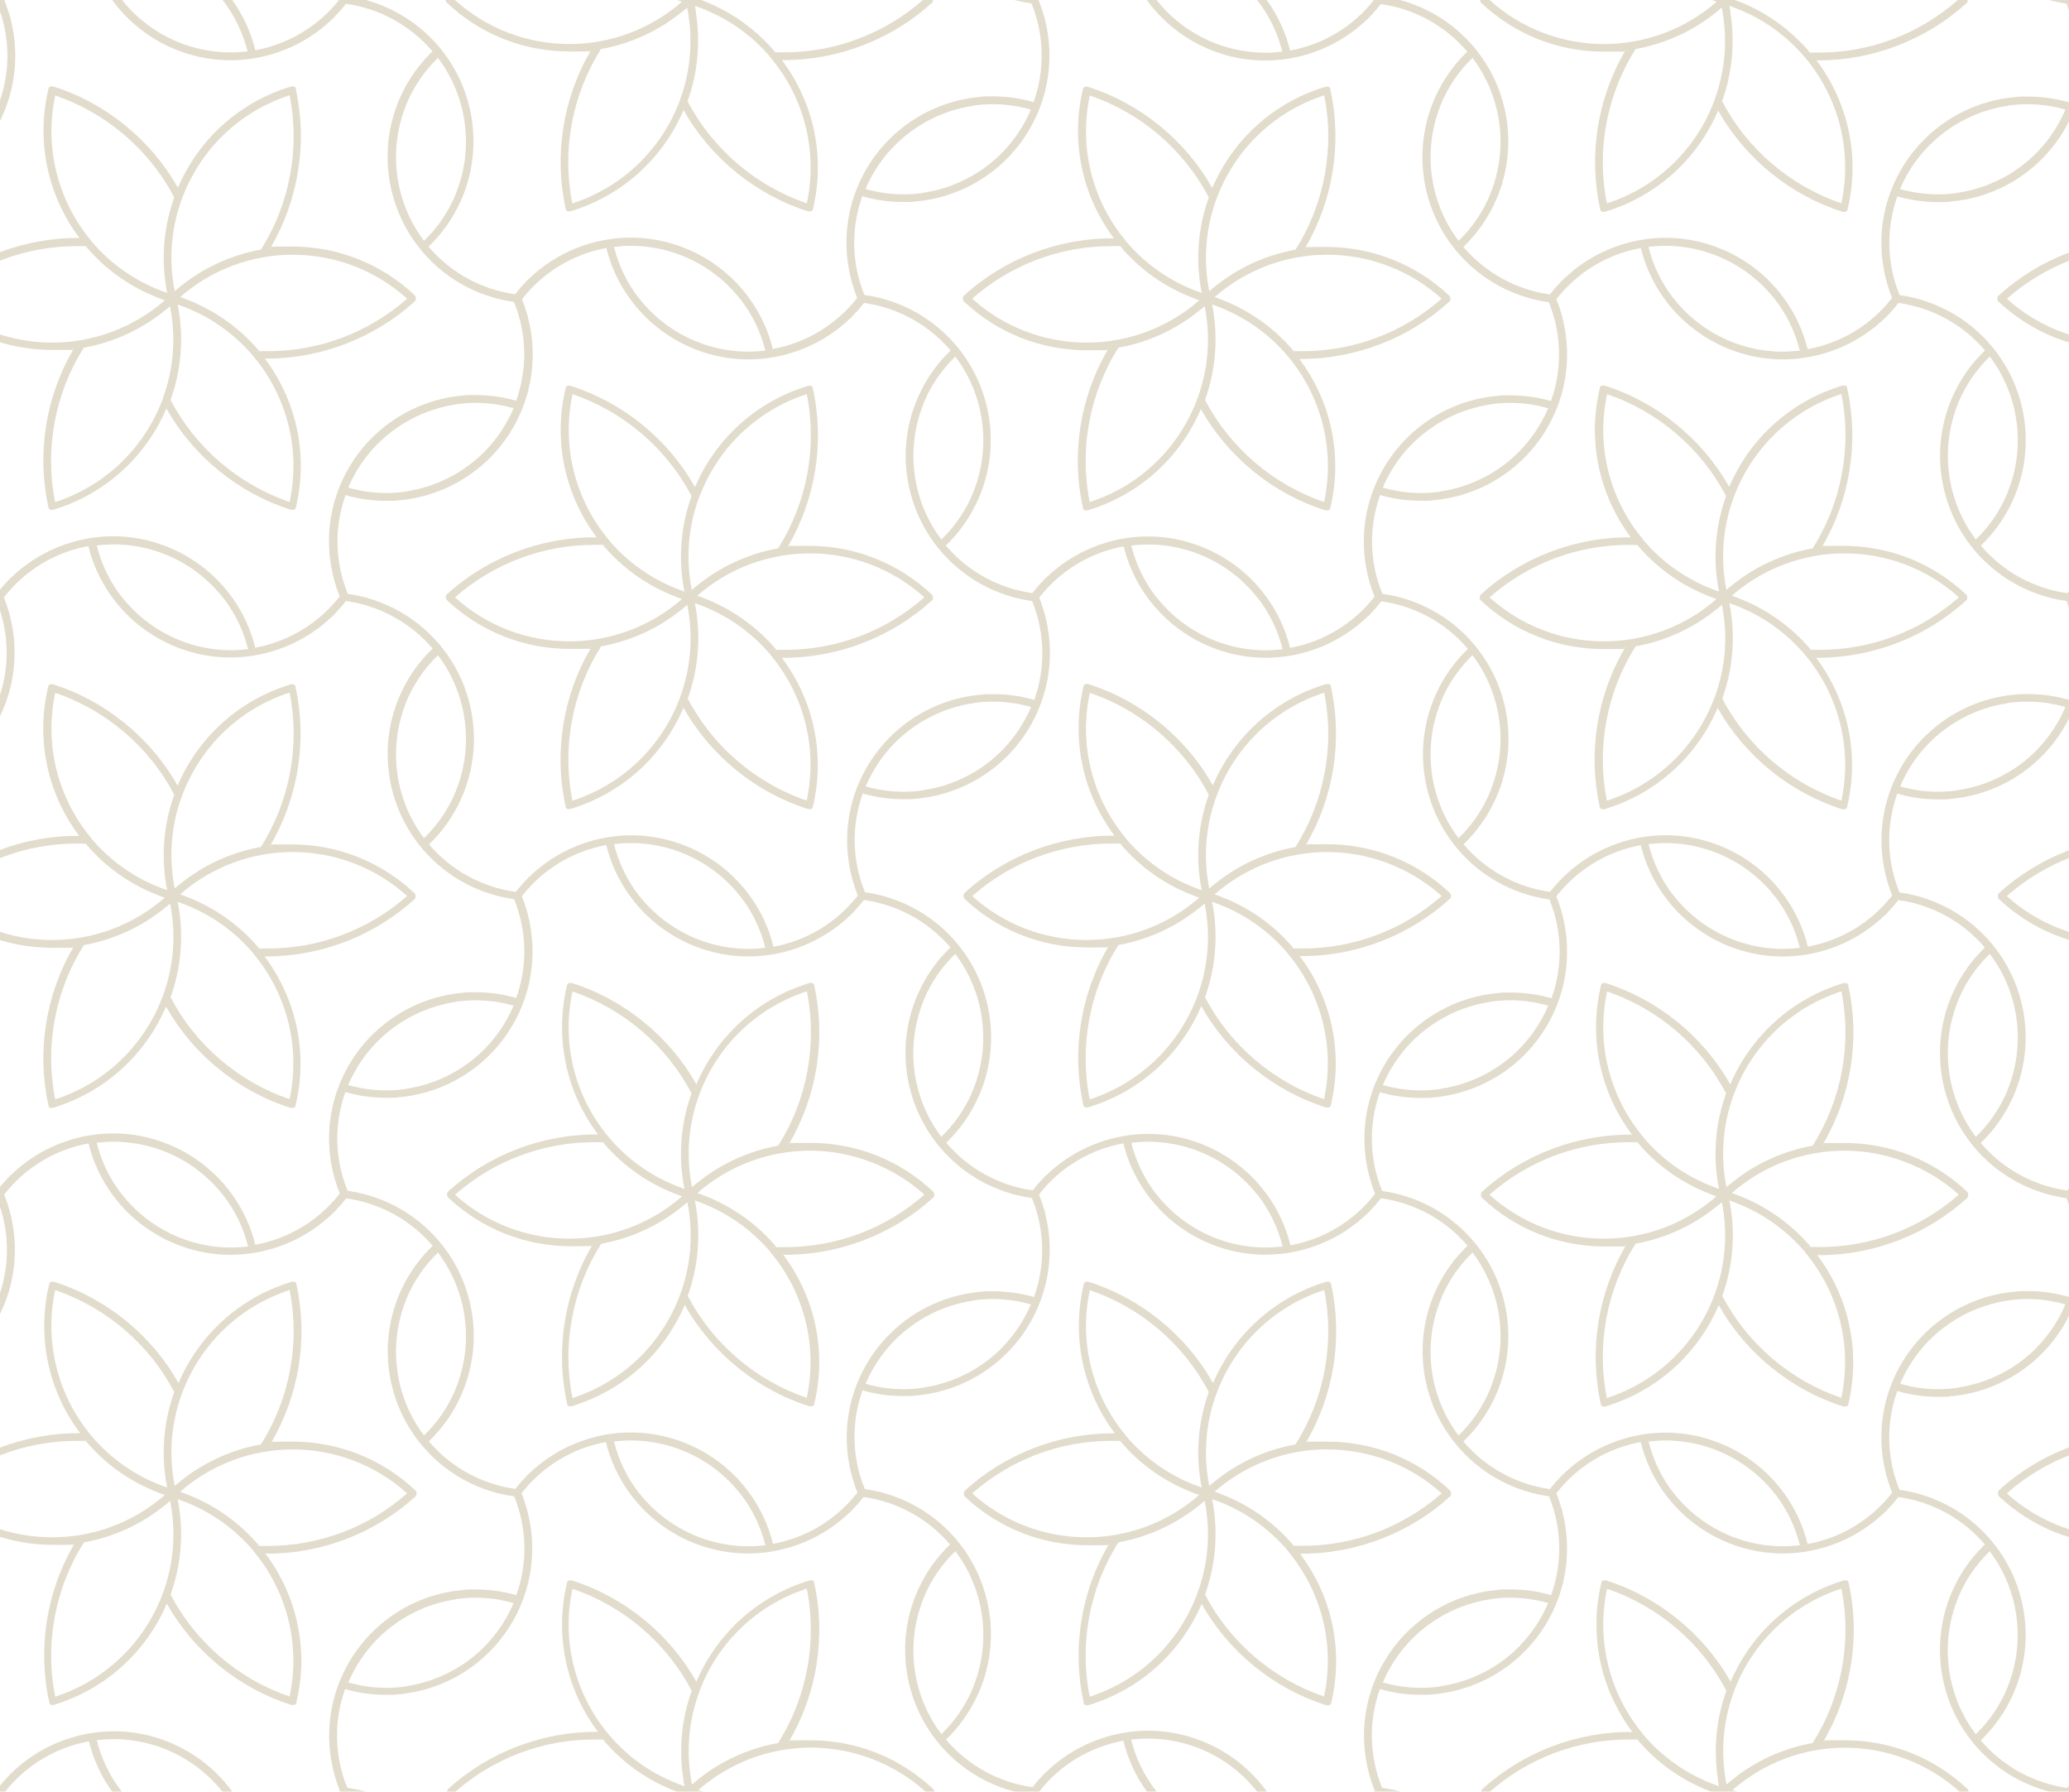<?xml version="1.0" encoding="UTF-8"?>
<svg id="Pattern" xmlns="http://www.w3.org/2000/svg" version="1.1" viewBox="0 0 2194.3 1900">
  <!-- Generator: Adobe Illustrator 29.0.0, SVG Export Plug-In . SVG Version: 2.1.0 Build 186)  -->
  <defs>
    <style>
      .st0 {
        opacity: .3;
      }

      .st1 {
        fill: #9e8954;
      }
    </style>
  </defs>
  <g class="st0">
    <path class="st1" d="M-75.1,313.6s0,0-.1.1h0s0,0,0,0c0,0,0,0-.1.1h0s0,0,0,0h0s0,0,0,0c0,0,0,0,0,0,0,.1-.2.2-.3.4,0,0,0,0,0,0,0,0,0,0,0,0,0,0,0,0,0,0,0,0,0,.1-.1.2h0c0,.1,0,.1,0,.1,0,.1-.1.2-.2.4h0c0,0,0,.1,0,.2,0,0,0,.1,0,.2,0,.1,0,.2,0,.4,0,0,0,0,0,0,0,0,0,0,0,0,0,.1,0,.2,0,.3h0s0,0,0,0v.5s0,0,0,0v.4h0c0,0,0,.2,0,.2,0,.1,0,.3.1.4,0,.1,0,.2.1.4h0c0,0,0,.2.1.3,0,0,0,0,0,.1,0,0,0,0,0,0,0,0,0,0,0,0h0c0,.1.1.2.2.3h0s0,0,0,0c0,0,0,0,0,0,0,0,0,0,0,0,0,0,0,0,0,0h0c0,0,0,.1.2.2,0,0,0,.1.1.2,0,0,0,0,.1.1,0,0,0,0,0,0h0s0,.1,0,.1c35.4,33.5,81.7,51.9,130.4,51.9s15.3-.5,22.9-1.4c-29.8,50.2-39.6,111.5-26.9,168.3,0,0,0,0,0,.2h0,0c0,.2,0,.2,0,.3h0s0,0,0,0c0,0,0,0,0,0,0,.1.1.3.2.4,0,0,0,0,0,0,0,0,0,.2.1.2,0,0,0,0,0,0h0c0,0,0,0,0,0,0,.1.1.2.2.3,0,.1.2.2.3.3,0,0,.2.2.3.3,0,0,0,0,0,0,0,0,.2.1.2.2h0s0,0,0,0h0s.4.2.4.2l.3.2h.1c0,0,0,0,0,0h0c0,0,.2,0,.2,0,.1,0,.3,0,.4.1,0,0,0,0,0,0h0c.1,0,.2,0,.4,0,.1,0,.3,0,.4,0,0,0,.2,0,.2,0h.1c0,0,.1,0,.2,0,0,0,0,0,0,0,0,0,0,0,0,0,0,0,.2,0,.3,0,0,0,.1,0,.2,0,0,0,0,0,.1,0,0,0,0,0,0,0h0s0,0,0,0h0s.1,0,.1,0c54.3-16.2,98.1-55.3,120.4-107.5,28.6,50.9,76.7,90,132.3,107.5,0,0,0,0,.2,0h0s.1,0,.1,0c0,0,.1,0,.2,0h0s0,0,0,0c0,0,0,0,0,0,.2,0,.3,0,.5,0h0s0,0,0,0c0,0,0,0,0,0,0,0,.1,0,.2,0h.2c.1,0,.3,0,.4,0h0c.1,0,.3,0,.4,0h0s0,0,0,0h0c.1,0,.2,0,.4,0,0,0,0,0,0,0,.1,0,.2,0,.3-.1h0s0,0,0,0h0s.4-.2.4-.2c0,0,0,0,0,0l.4-.2h0s0,0,0,0c0,0,.1,0,.2-.2h0s0,0,0,0c0,0,.1,0,.2-.1h0s0,0,0,0c0,0,0,0,0,0h0s.1-.1.1-.1h0c0,0,.2-.2.3-.3h0c0-.2.1-.3.2-.3,0,0,0,0,0,0,0,0,0,0,0,0,0-.1.1-.2.2-.3h0s0,0,0,0c0,0,0,0,0,0,0,0,0,0,0-.1h0s0,0,0,0h0c0,0,0-.1.1-.2,0,0,0-.1,0-.2,0,0,0,0,0-.1,0,0,0,0,0,0h0s0-.1,0-.1c13.2-55.1,1.2-112.6-32.9-158,.9,0,1.8,0,2.7,0,57.3,0,114.4-22.2,156.5-60.8,0,0,0,0,.1-.1h0s0,0,0,0c0,0,0,0,.1-.2,0,0,0,0,0,0,0-.1.2-.2.3-.4,0,0,0,0,0,0,0,0,0,0,0,0,0,0,0,0,0,0,0,0,0-.1.1-.2,0,0,0,0,0,0h0s0-.2,0-.2c0,0,0,0,0,0,0,0,0,0,0,0h0c0-.1.1-.2.2-.4,0-.1,0-.3.1-.4,0,0,0,0,0,0,0-.1,0-.2,0-.4,0,0,0,0,0,0,0-.1,0-.2,0-.3h0s0,0,0,0v-.5c0,0,0-.1,0-.2v-.3h0c0,0,0-.2,0-.3,0-.1,0-.3-.1-.4,0-.1,0-.2-.1-.4h0c0,0,0-.2-.1-.3,0,0,0,0,0-.1,0,0,0,0,0,0,0,0,0,0,0,0,0-.1-.1-.2-.2-.3h0s0,0,0,0c0,0,0,0,0,0,0,0-.1-.2-.2-.3,0,0,0-.1-.1-.2,0,0,0,0-.1-.1,0,0,0,0,0,0h0s0-.1,0-.1c-35.4-33.5-81.7-51.9-130.4-51.9s-15.3.5-22.9,1.4c29.8-50.2,39.6-111.5,26.9-168.3,0,0,0,0,0-.2h0s0,0,0,0h0c0-.2,0-.2,0-.4,0,0,0,0,0,0,0-.1-.1-.3-.2-.4,0,0,0,0,0,0h0c0-.2,0-.2-.1-.3,0,0,0,0,0,0,0-.1-.1-.2-.2-.3,0,0,0,0,0,0,0,0-.1-.2-.2-.3,0,0-.2-.2-.3-.3,0,0,0,0,0,0h0s0,0,0,0c0,0-.1-.1-.2-.2h0s0,0,0,0h0s-.4-.2-.4-.2c0,0,0,0,0,0l-.3-.2h0s0,0,0,0h0c0,0-.2,0-.2,0,0,0,0,0,0,0-.1,0-.3,0-.4-.1,0,0,0,0,0,0h0c-.1,0-.2,0-.4,0h0s0,0,0,0c0,0-.2,0-.3,0,0,0,0,0,0,0h-.1s0,0,0,0c0,0-.2,0-.3,0h-.1c-.1,0-.3,0-.5,0,0,0-.1,0-.2,0,0,0,0,0-.1,0,0,0,0,0,0,0h0s-.1,0-.1,0c-54.3,16.2-98.1,55.3-120.4,107.5-28.6-50.9-76.7-90-132.3-107.5,0,0,0,0-.2,0h0s-.1,0-.1,0c0,0-.1,0-.2,0h0s0,0,0,0c-.2,0-.3,0-.5,0h0s0,0,0,0h0c0,0-.2,0-.2,0h-.2s0,0,0,0c-.1,0-.3,0-.4,0h0c-.1,0-.3,0-.4,0,0,0,0,0,0,0s0,0,0,0c-.1,0-.2,0-.4,0,0,0,0,0,0,0-.1,0-.2,0-.3.1h0s0,0,0,0h0s-.4.2-.4.2c0,0-.2.1-.3.2h-.2c0,0,0,.1,0,.1,0,0-.1,0-.2.1-.1,0-.2.2-.3.3,0,0,0,0,0,0,0,0-.2.2-.2.3,0,0-.1.2-.2.2,0,0,0,0,0,.1,0,.1-.1.2-.2.3,0,0,0,.1,0,.2h0s0,0,0,0c0,0,0,.1-.1.2,0,0,0,.1,0,.2,0,0,0,0,0,.1,0,0,0,0,0,0h0c-13.2,55.2-1.2,112.8,32.9,158.2-58.3-.7-116.5,21.5-159.2,60.8ZM55.3,363.3h0c-44.9,0-88-16.5-121.3-46.6,40.7-35.9,93.1-55.7,147.5-55.7s6.4,0,9.5.2c20.7,24.6,47.5,43.5,77.6,54.9h-.2l2.7,1c1.2.4,2.4.9,3.7,1.3-33,28.9-75.4,44.9-119.4,44.9ZM172.8,422.2s0,0,0,.1c0,0,0,0,0,.1-.1.2-.2.4-.3.7,0,.2-.1.4-.2.7-18.8,50-59.5,91-113.8,108.6l-.2-.8h0c-11-55.7.1-115,30.6-162.9,31.7-5.7,61.4-19.4,86.3-39.8h0c0,.1,2.2-1.7,2.2-1.7,1-.8,2-1.7,2.9-2.5,6.7,33.7,3.6,67.2-7.5,97.5ZM307.4,532.3h-.3c-54-18.4-99.9-57.7-126.2-108.2,10.9-30.3,13.9-62.9,8.7-94.7h0c0,.1-.5-2.7-.5-2.7-.2-1.3-.5-2.5-.7-3.8,32.5,11.1,60,30.5,80.7,55.3,0,0,0,0,0,0,0,.1.2.3.3.4,0,0,.1.2.2.3,0,0,0,0,0,0,0,.1.2.2.3.3,0,0,.1.1.2.2,33.9,41.3,49,97,37.1,152.8ZM310.4,270.1c44.9,0,88,16.5,121.4,46.6l-.3.3c-40.7,35.7-92.9,55.4-147.1,55.4s-6.4,0-9.5-.2c-20.8-24.6-47.5-43.5-77.6-54.9h.2l-2.7-1c-1.2-.4-2.4-.9-3.7-1.3,33-28.9,75.4-44.9,119.4-44.9ZM192.9,211.3c0,0,0-.1,0-.2,0,0,0,0,0-.1.1-.2.2-.4.3-.7,0-.2.1-.4.2-.7,18.8-50,59.5-91,113.8-108.6v.4c11.2,55.8,0,115.3-30.5,163.3-31.7,5.7-61.4,19.4-86.3,39.8h0c0-.1-2.2,1.7-2.2,1.7-1,.8-2,1.7-2.9,2.5-6.7-33.7-3.6-67.2,7.5-97.5ZM58.3,101.2c54.1,18.2,100.2,57.6,126.5,108.2-10.9,30.3-13.9,62.9-8.7,94.7h0c0-.1.5,2.7.5,2.7.2,1.3.5,2.5.7,3.8-32.5-11.1-60-30.5-80.7-55.2,0,0,0,0,0-.1,0,0,0,0,0-.1-.1-.2-.3-.4-.4-.6-.2-.2-.3-.3-.5-.5-33.9-41.3-49-97-37.1-152.8Z"/>
    <path class="st1" d="M-27.4,166.9C-8.4,147.3,5.1,123,11.6,96.6c6.2-25,6.1-51.2-.3-76.1l.2.3-1.1-3.9C8.8,11.5,6.9,6,4.8.7l.9-1.2H.3L0-1-.3-.5h-.5L-.6,0l-1.9,3.3-.4.7v.2C10.7,37.6,11.4,74.7-.7,108.5c-14-4.1-28.6-6.1-43.1-6.1s-10.8.3-16.1.8h-.3s-5.1,8.9-5.1,8.9h1c6.6-1.1,13.4-1.5,20.1-1.5,13.6,0,27.3,1.9,40.5,5.7-7.1,16.7-17,31.7-29.6,44.8-22.7,23.5-52.9,38.9-85.2,43.5h-.2s-5.2,9-5.2,9h1c36.3-3.9,70.2-20.4,95.6-46.7Z"/>
    <path class="st1" d="M-183.1,317.2l2.2,3.8v.2c.1,0,.3,0,.3,0,35.7,5.1,68.1,22.9,91.4,50.3-14.5,13.9-26,30.3-34.2,48.7v.2c-.1,0,5,8.9,5,8.9l.4-.9c7.7-19,19.1-35.9,34-50.3,10.9,14.4,19,30.6,24,48.1,9,31.4,7.3,65.3-4.9,95.5v.2c0,0,5.1,9,5.1,9l.4-.9c14.9-33.3,17.5-71,7.4-106.1-7.5-26.2-21.8-50-41.4-68.9-18.5-17.9-41.3-30.8-66-37.8h.2l-3.8-1s0,0,0,0h0c-5.5-1.4-11.2-2.5-16.9-3.3l-.6-1.4-1.2,2.1h0l-1.5,2.5h-.6l.3.5-.3.5h.6Z"/>
    <path class="st1" d="M2119.2,313.7s0,0-.1.1h0s0,0,0,0c0,0,0,0-.1.2h0s0,0,0,0h0s0,0,0,0c0,.1-.2.2-.3.4,0,0,0,0,0,0t0,0s0,0,0,0c0,0,0,.1-.1.2v.2c0,0,0,0,0,0,0,.1-.1.2-.2.4,0,0,0,0,0,0h0s0,0,0,0c0,.1,0,.2-.1.3h0s0,0,0,0c0,.1,0,.2,0,.3,0,0,0,0,0,0,0,0,0,.2,0,.3h0s0,0,0,0v.5s0,0,0,0v.4h0c0,0,0,.2,0,.2,0,0,0,0,0,0h0c0,.2,0,.3,0,.4h0c0,.1,0,.2.1.4h0c0,0,0,.1.1.2,0,0,0,.1,0,.2,0,.1.1.2.2.3,0,.1.2.2.3.4,0,0,0,.1.1.2,0,0,0,0,.1.1,0,0,0,0,0,0h0s0,.1,0,.1c35.4,33.5,81.7,51.9,130.4,51.9s15.3-.5,22.9-1.4c-29.8,50.2-39.6,111.5-26.9,168.3,0,0,0,.1,0,.2h0,0c0,.2,0,.2,0,.3h0s0,0,0,0h0s0,0,0,0c0,0,0,0,0,0,0,0,0,0,0,0,0,.1.1.3.2.4,0,0,0,.1,0,.2v.2c.2.1.2.2.3.3,0,0,0,0,0,0h0c0,0,0,.1.1.2h.1c0,.1,0,.2,0,.2,0,0,.2.2.3.3,0,0,0,0,0,0h0c.1,0,.2.2.3.3h0s0,0,0,0c0,0,.1.1.2.2h0s0,0,0,0c0,0,0,0,0,0l.4.3h0s0,0,0,0v-.3c.1,0,4.9-8.2,4.9-8.2v-.2c-11.5-56.1-.4-115.9,30.4-164.2,32.6-5.8,63.1-20.2,88.5-41.5l2.6-4.4h0s1.8-3.1,1.8-3.1l1.4-2.5h.6l-.3-.5.3-.5h-.6l-7.1-12.3.5,2.8c.2,1.3.5,2.5.7,3.8-32.5-11.1-60-30.5-80.7-55.2,0,0,0,0,0-.1,0,0,0,0,0-.1-.1-.2-.3-.4-.4-.6-.2-.2-.3-.3-.5-.5-33.9-41.3-49-97-37.1-152.8l.8.3-.6-1.1v-.2s-.1,0-.1,0l-4.2-7.3h0s-.3-.4-.3-.4l-.2-.4h0s0,0,0,0l-.4.2c-.1,0-.2.1-.3.2,0,0,0,0,0,0,0,0,0,0,0,0,0,0-.2.1-.3.2,0,0,0,0-.1.1,0,0,0,0,0,0h0c0,0,0,.2,0,.2,0,0-.2.2-.3.3,0,0,0,.1-.1.2v.2c-.1,0-.1,0-.1,0,0,0,0,0,0,0,0,.1-.1.2-.2.3,0,.1-.1.2-.2.5,0,0,0,.1,0,.2,0,0,0,0,0,.1h0s0,0,0,0h0c-13.2,55.3-1.1,112.8,32.9,158.2-58.3-.7-116.5,21.5-159.2,60.8ZM2362.8,316.2h-.1l2.7,1c1.2.4,2.4.9,3.7,1.3-33,28.9-75.4,44.9-119.4,44.9h0c-44.9,0-88-16.5-121.3-46.6,40.7-35.9,93.1-55.7,147.5-55.7s6.4,0,9.5.2c20.7,24.6,47.5,43.5,77.6,54.9Z"/>
    <path class="st1" d="M2378,949.7h-.6l-7.1-12.3.5,2.8c.2,1.3.5,2.5.7,3.8-32.5-11.1-60-30.5-80.7-55.2,0,0,0,0,0-.1,0,0,0,0,0-.1-.1-.2-.3-.4-.4-.6-.2-.2-.3-.3-.5-.5-33.9-41.3-49-97-37.1-152.8l.8.3-.6-1.1v-.2s-.1,0-.1,0l-4.2-7.3h0s-.3-.4-.3-.4l-.2-.4h0s0,0,0,0l-.4.2c-.1,0-.2.1-.3.2,0,0,0,0,0,0,0,0,0,0,0,0,0,0-.2.1-.3.2,0,0,0,0-.1.1,0,0,0,0,0,0h0c0,0,0,.2,0,.2,0,0-.2.2-.3.3,0,0,0,.1-.1.2v.2c-.1,0-.1,0-.1,0,0,0,0,0,0,0,0,.1-.1.2-.2.3,0,.1-.1.2-.2.5,0,0,0,.1,0,.2,0,0,0,0,0,.1h0s0,0,0,0h0c-13.2,55.3-1.1,112.8,32.9,158.2-58.3-.7-116.5,21.5-159.2,60.8,0,0,0,0-.1.1h0s0,0,0,0c0,0,0,0-.1.2h0s0,0,0,0h0s0,0,0,0c0,.1-.2.2-.3.4,0,0,0,0,0,0h0s0,0,0,0c0,0,0,.1-.1.2v.2h0c0,.1-.1.2-.2.4h0s0,0,0,0c0,.1,0,.2-.1.3h0s0,0,0,0c0,.1,0,.2,0,.3,0,0,0,0,0,0,0,0,0,.2,0,.3h0s0,0,0,0v.5s0,0,0,0v.4h0c0,0,0,.2,0,.3,0,0,0,0,0,0h0c0,.2,0,.3,0,.4h0c0,.1,0,.2.1.4h0c0,0,0,.1,0,.2h0s0,.2,0,.2h0s0,0,0,0c0,.1.1.2.2.3,0,0,0,.1.1.2h0c0,.1,0,.1,0,.1h0c0,.1,0,.2.1.3,0,0,0,0,.1,0,0,0,0,0,0,0h0s0,.1,0,.1c35.4,33.5,81.7,51.9,130.4,51.9s15.3-.5,22.9-1.4c-29.8,50.2-39.6,111.5-26.9,168.3,0,0,0,.1,0,.2h0,0c0,.2,0,.2,0,.3h0s0,0,0,0h0s0,0,0,0c0,0,0,0,0,0,0,.1.1.3.2.4h0,0c0,.1.1.2.2.3h0c0,.1.1.2.2.3h0c0,.1.1.2.2.3,0,0,0,0,0,0,0,0,.2.2.2.2.1,0,.2.2.3.3,0,0,0,0,0,0,0,0,0,0,0,0,0,0,.2.1.3.2h0s0,0,0,0c0,0,0,0,0,0l.4.3h0s0,0,0,0v-.3c.1,0,4.9-8.2,4.9-8.2v-.2c-11.5-56.1-.4-115.9,30.4-164.2,32.6-5.8,63.1-20.2,88.5-41.5l2.6-4.4h0s.7-1.2.7-1.2h0s.5-1,.5-1l1.9-3.3h.6l-.3-.5.3-.5ZM2249.6,996.8h0c-44.9,0-88-16.5-121.3-46.6,40.7-35.9,93.1-55.7,147.5-55.7s6.4,0,9.5.2c20.7,24.6,47.5,43.5,77.6,54.9h-.2l2.7,1c1.2.4,2.4.9,3.7,1.3-33,28.9-75.4,44.9-119.4,44.9Z"/>
    <path class="st1" d="M2203.8,1882.9c-4,4.1-7.8,8.5-11.3,13h-.2s0,0,0,0h-.2c-35.7-5.1-68.1-23-91.4-50.4,14.3-13.7,25.6-29.8,33.8-47.8h0c0,0,.4-.8.4-.8,14.9-33.3,17.5-71,7.4-106.1-7.5-26.2-21.8-50-41.4-68.9-18.5-17.9-41.3-30.9-66-37.8h.2l-3.8-1s0,0,0,0h0c-5.5-1.4-11.2-2.5-16.9-3.3v-.2c0,0,0,0,0,0v-.2c-13.6-33.4-14.3-70.5-2.2-104.3,14,4.1,28.6,6.1,43.1,6.1s10.1-.3,15.2-.8h0c0,0,1,0,1,0,36.3-3.8,70.2-20.3,95.6-46.6,18.9-19.6,32.4-43.9,39-70.3,6.5-26.2,6.1-53.7-1.3-79.7l-7.9-13.6h0s-.3-.5-.3-.5l-1.7-2.9,11.7-20.3-2.8,2.9c-4,4.1-7.8,8.5-11.3,13h-.2s0,0,0,0h-.2c-35.7-5.1-68.1-23-91.4-50.4,14.3-13.7,25.6-29.8,33.8-47.8h0c0,0,.4-.8.4-.8,14.9-33.3,17.5-71,7.4-106.1-7.5-26.2-21.8-50-41.4-68.9-18.5-17.9-41.3-30.8-66-37.8h.2l-3.8-1s0,0,0,0h0c-5.5-1.4-11.2-2.5-16.9-3.3v-.2c0,0,0,0,0,0v-.2c-13.6-33.4-14.3-70.5-2.2-104.3,14,4.1,28.6,6.1,43.1,6.1s10.1-.3,15.2-.8h0s1,0,1,0c36.3-3.8,70.2-20.3,95.6-46.6,18.9-19.6,32.4-43.9,39-70.3,6.5-26.2,6.1-53.7-1.3-79.7l-7.9-13.6h0s0,0,0,0l-.3-.4h0s-1.7-2.9-1.7-2.9l.3-.5h0l11.5-19.8-2.8,2.9c-4,4.1-7.8,8.5-11.3,13h-.2s0,0,0,0h-.2c-35.7-5.1-68.1-23-91.4-50.4,14.3-13.7,25.6-29.8,33.8-47.8h0c0,0,.4-.8.4-.8,14.9-33.3,17.5-71,7.4-106.1-7.5-26.2-21.8-50-41.4-68.9-18.5-17.9-41.2-30.8-66-37.8h.2l-3.8-1s0,0,0,0h0c-5.5-1.4-11.2-2.5-16.9-3.3v-.2c0,0,0,0,0,0v-.2c-13.6-33.4-14.3-70.5-2.2-104.3,14,4.1,28.6,6.1,43.1,6.1s10.1-.3,15.2-.8h0s1,0,1,0c36.3-3.8,70.2-20.3,95.6-46.6,18.9-19.6,32.4-43.9,39-70.3,6.5-26.2,6.1-53.7-1.3-79.7l-7.9-13.6h0s0,0,0,0l-.3-.4h0s-1.7-2.9-1.7-2.9l.3-.5h-.5l-.3-.5-.3.5h-23.5s3.9,1,3.9,1c5.5,1.4,11.2,2.5,16.9,3.3l.6,1.4h0c13.1,33.2,13.7,69.8,1.7,103.3-14-4.1-28.6-6.1-43.1-6.1s-10.1.3-15.2.8h0s-1,0-1,0c-36.3,3.8-70.2,20.3-95.6,46.6-18.9,19.6-32.4,43.9-39,70.2-6.2,24.9-6.1,51.1.3,76v-.2c-.1,0,.9,3.7.9,3.7,0,0,0,0,0,.1h0s0,0,0,0c1.6,5.5,3.4,11,5.6,16.3l-.3.4c-22.2,28.4-53.9,47.5-89.3,54-4.7-19.2-13-37.1-24.5-53.2h0l-.6-.8c-21.4-29.5-52.7-50.6-88.2-59.5-12.3-3.1-25-4.6-37.6-4.6-40.3,0-79.6,16.1-108.4,44.3v-.2c.1,0-2.7,2.9-2.7,2.9-4,4.1-7.8,8.5-11.3,13h-.2s0,0,0,0h-.2c-35.7-5.1-68.1-23-91.4-50.4,14.3-13.7,25.6-29.8,33.8-47.8h0c0,0,.4-.8.4-.8,14.9-33.3,17.5-71,7.4-106.1-7.5-26.2-21.8-50-41.4-68.9-18.5-17.9-41.2-30.8-66-37.8h.2l-3.8-1s0,0,0,0h0c-5.5-1.4-11.2-2.5-16.9-3.3l-.6-1.4-.7,1.2-2,3.5h-.6,0s-2.8,0-2.8,0h-1.3l-.2.2c-22.2,28.4-53.9,47.5-89.3,54-4.8-19.5-13.2-37.7-25-54v-.2c-.1,0-10.4,0-10.4,0l.6.8c12.6,16.2,21.5,34.5,26.6,54.6-6,.7-12,1.1-18,1.1-12,0-23.9-1.5-35.6-4.4-31.7-7.9-60.2-26.4-80.2-52v-.2c-.1,0-10.5,0-10.5,0l.6.8c21.4,29.5,52.7,50.6,88.2,59.5,12.3,3.1,25,4.6,37.6,4.6h0c40.3,0,79.6-16.1,108.4-44.2v.2c0,0,2.6-2.8,2.6-2.8,0,0,0,0,0,0h0s0,0,0,0c4-4.1,7.8-8.5,11.3-13h.2s0,0,0,0h.2c35.7,5.1,68.1,23,91.4,50.4-14.3,13.7-25.7,29.8-33.8,47.8h0c0,0-.4.8-.4.8-14.9,33.3-17.5,71-7.4,106.1,7.5,26.2,21.8,50,41.4,68.9,18.5,17.9,41.3,30.9,66.1,37.8h-.3l3.9,1c5.5,1.4,11.2,2.5,16.9,3.3l.6,1.4h0c13.1,33.2,13.7,69.8,1.7,103.4-14-4.1-28.6-6.1-43.1-6.1s-10.1.3-15.2.8h0s-1,0-1,0c-36.3,3.8-70.2,20.3-95.6,46.6-18.9,19.6-32.4,43.9-39,70.2-6.2,24.9-6.1,51.1.3,76v-.2c-.1,0,.9,3.7.9,3.7,0,0,0,0,0,.1h0s0,0,0,0c1.6,5.5,3.4,11,5.6,16.3l-.6.7c-22.2,28.2-53.8,47.2-89,53.6-4.7-19.2-13-37.1-24.5-53.2h0l-.6-.8c-21.4-29.5-52.7-50.6-88.2-59.5-12.3-3.1-25-4.6-37.6-4.6-40.3,0-79.6,16.1-108.4,44.3v-.2c.1,0-2.7,2.9-2.7,2.9-4,4.1-7.8,8.5-11.3,13h-.2s0,0,0,0h-.2c-35.7-5.1-68.1-23-91.4-50.4,14.3-13.7,25.6-29.8,33.8-47.8h0c0,0,.4-.8.4-.8,14.9-33.3,17.5-71,7.4-106.1-7.5-26.2-21.8-50-41.4-68.9-18.5-17.9-41.2-30.8-66-37.8h.2l-3.8-1s0,0,0,0h0c-5.5-1.4-11.2-2.5-16.9-3.3v-.2c0,0-.2-.2-.2-.2-13.5-33.4-14.2-70.5-2.1-104.3,14,4.1,28.6,6.1,43.1,6.1s10.1-.3,15.2-.8h0s1,0,1,0c36.3-3.8,70.2-20.3,95.6-46.6,18.9-19.6,32.4-43.9,39-70.3,6.2-25,6.1-51.2-.3-76.1l.2.3-1.1-3.9c-1.6-5.5-3.4-11-5.6-16.3l.9-1.2h-5.4l-.3-.5-.3.5h-.5,0s-22.9,0-22.9,0l3.9,1c5.5,1.4,11.2,2.5,16.9,3.3l.6,1.4h0c13.1,33.2,13.7,69.8,1.7,103.3-14-4.1-28.6-6.1-43.1-6.1s-10.1.3-15.2.8h0s-1,0-1,0c-36.3,3.8-70.2,20.3-95.6,46.6-18.9,19.6-32.4,43.9-39,70.2-6.2,24.9-6.1,51.1.3,76v-.2c-.1,0,.9,3.7.9,3.7,0,0,0,0,0,.1h0s0,0,0,0c1.6,5.5,3.4,11,5.6,16.3v.2h-.1v.2c-22.4,28.4-54.1,47.5-89.4,54-4.7-19.2-13-37.1-24.5-53.2h0l-.6-.8c-21.4-29.5-52.7-50.6-88.2-59.5-12.3-3.1-25-4.6-37.6-4.6-40.3,0-79.6,16.1-108.4,44.3v-.2c.1,0-2.7,2.9-2.7,2.9-4,4.1-7.8,8.5-11.3,13h-.2s0,0,0,0h-.2c-35.7-5.1-68.1-23-91.4-50.4,14.3-13.7,25.6-29.8,33.8-47.8h0c0,0,.4-.8.4-.8,14.9-33.3,17.5-71,7.4-106.1-7.5-26.2-21.8-50-41.4-68.9-18.5-17.9-41.3-30.8-66-37.8h.2l-3.8-1s0,0,0,0h0c-5.5-1.4-11.2-2.5-16.9-3.3l-.6-1.4-1.2,2.1h0l-1.5,2.5h-.6,0s-2.8,0-2.8,0h-1.3v.2c-22.4,28.4-54.1,47.5-89.4,54-4.8-19.5-13.2-37.7-25-54v-.2c-.1,0-10.4,0-10.4,0l.6.8c12.6,16.2,21.5,34.5,26.6,54.6-6,.7-12,1.1-18,1.1-12,0-23.9-1.5-35.6-4.4-31.7-7.9-60.2-26.4-80.2-52l-.2-.2h-10.4s.6.8.6.8c21.4,29.5,52.7,50.6,88.2,59.5,12.3,3.1,25,4.6,37.6,4.6h0c40.3,0,79.6-16.1,108.4-44.2v.2c0,0,2.6-2.8,2.6-2.8,0,0,0,0,0,0h0s0,0,0,0c4-4.1,7.8-8.5,11.3-13h.2s0,0,0,0h.2c35.7,5.1,68.1,23,91.4,50.4-14.3,13.7-25.7,29.8-33.8,47.8h0c0,0-.4.8-.4.8-14.9,33.3-17.5,71-7.4,106.1,7.5,26.2,21.8,50,41.4,68.9,18.5,17.9,41.3,30.9,66.1,37.8h-.3l3.9,1c5.5,1.4,11.2,2.5,16.9,3.3l.6,1.4h0c13.1,33.2,13.7,69.8,1.7,103.4-14-4.1-28.6-6.1-43.1-6.1s-10.1.3-15.2.8h0s-1,0-1,0c-36.3,3.8-70.2,20.3-95.6,46.6-18.9,19.6-32.4,43.9-39,70.2-6.2,24.9-6.1,51.1.3,76v-.2c-.1,0,.9,3.7.9,3.7,0,0,0,0,0,.1h0s0,0,0,0c1.6,5.5,3.4,11,5.6,16.3l-.5.6c-22.2,28.3-53.8,47.3-89.1,53.8-4.7-19.2-13-37.1-24.5-53.2h0l-.6-.8c-21.4-29.5-52.7-50.6-88.2-59.5-12.3-3.1-25-4.6-37.6-4.6-40.3,0-79.6,16.1-108.4,44.2v-.2c0,0-2.7,2.8-2.7,2.8h0s0,0,0,0h0c-4,4.1-7.8,8.5-11.3,13l-1.5-.2.7,1.2.3.5.2.4,1.5,2.5-1.9,3.3-.4.7v.2c13.6,33.4,14.3,70.5,2.2,104.3-14-4.1-28.6-6.1-43.1-6.1s-10.8.3-16.1.8h-.3s-5.1,8.9-5.1,8.9h1c6.6-1.1,13.4-1.5,20.1-1.5,13.6,0,27.3,1.9,40.5,5.7-7.1,16.7-17,31.7-29.6,44.8-22.7,23.5-52.9,38.9-85.2,43.5h-.2s-5.2,9-5.2,9h1c36.3-3.9,70.2-20.4,95.6-46.7,18.9-19.6,32.4-43.9,39-70.3,6.2-25,6.1-51.2-.3-76.1l.2.3-1.1-3.9c-1.6-5.5-3.4-11-5.6-16.3l.7-.9c22.2-28.1,53.7-47.1,88.9-53.5,4.7,19.2,13,37.1,24.5,53.2h0l.6.8c21.4,29.5,52.7,50.6,88.2,59.5,12.3,3.1,25,4.6,37.6,4.6h0c40.3,0,79.6-16.1,108.4-44.2v.2c0,0,2.6-2.8,2.6-2.8,0,0,0,0,0,0h0s0,0,0,0c4-4.1,7.8-8.5,11.3-13h.5c35.7,5.1,68.1,23,91.4,50.4-14.3,13.7-25.7,29.8-33.8,47.8h0c0,0-.4.8-.4.8-14.9,33.3-17.5,71-7.4,106.1,7.5,26.2,21.8,50,41.4,68.9,18.5,17.9,41.3,30.9,66.1,37.8h-.3l3.9,1c5.5,1.4,11.2,2.5,16.9,3.3l.6,1.4h0c13.1,33.2,13.7,69.8,1.7,103.4-14-4.1-28.6-6.1-43.1-6.1s-10.1.3-15.2.8h0s-1,0-1,0c-36.3,3.8-70.2,20.3-95.6,46.6-18.9,19.6-32.4,43.9-39,70.2-6.2,24.9-6.1,51.1.3,76v-.2c-.1,0,.9,3.7.9,3.7,0,0,0,0,0,0h0s0,0,0,0c1.6,5.5,3.4,11,5.6,16.3l-.5.6c-22.2,28.3-53.8,47.3-89.1,53.8-4.7-19.2-13-37.1-24.5-53.2h0l-.6-.8c-21.4-29.5-52.7-50.6-88.2-59.5-12.3-3.1-25-4.6-37.6-4.6-40.3,0-79.6,16.1-108.4,44.2v-.2c0,0-2.6,2.8-2.6,2.8h0s0,0,0,0h0c-4,4.1-7.8,8.5-11.3,13l-1.5-.2.7,1.3,2,3.4-1.6,2.9-.6,1.1v.2c13.6,33.4,14.3,70.5,2.2,104.3-14-4.1-28.6-6.1-43.1-6.1s-10.8.3-16.1.8h-.3s-5.1,8.9-5.1,8.9h1c6.6-1.1,13.4-1.5,20.1-1.5,13.6,0,27.3,1.9,40.5,5.7-7.1,16.7-17,31.7-29.6,44.8-22.7,23.5-52.9,38.9-85.2,43.5h-.2s-5.2,9-5.2,9h1c36.3-3.9,70.2-20.4,95.6-46.7,18.9-19.6,32.4-43.9,39-70.3,6.2-25,6.1-51.2-.3-76.1v.3c.1,0-.9-3.9-.9-3.9-1.6-5.5-3.4-11-5.6-16.3l.7-.9c22.2-28.1,53.7-47,88.8-53.4,4.7,19.2,13,37.1,24.5,53.2h0l.6.8c21.4,29.5,52.7,50.6,88.2,59.5,12.3,3.1,25,4.6,37.6,4.6h0c40.3,0,79.6-16.1,108.4-44.2v.2c0,0,2.6-2.8,2.6-2.8,0,0,0,0,0,0h0s0,0,0,0c4-4.1,7.8-8.5,11.3-13h.4c0,0,0,0,0,0,35.7,5.1,68.1,22.9,91.4,50.3-14.3,13.7-25.7,29.8-33.8,47.8h0c0,0-.4.8-.4.8-14.9,33.3-17.5,71-7.4,106.1,7.5,26.2,21.8,50,41.4,68.9,18.5,17.9,41.3,30.9,66.1,37.8h-.3l3.9,1c5.5,1.4,11.2,2.5,16.9,3.3l.6,1.4h0c13.1,33.2,13.7,69.8,1.7,103.4-14-4.1-28.6-6.1-43.1-6.1s-10.1.3-15.2.8h0s-1,0-1,0c-36.3,3.8-70.2,20.3-95.6,46.6-18.9,19.6-32.4,43.9-39,70.2-6.2,24.9-6.1,51.1.3,76v-.2c-.1,0,.9,3.7.9,3.7,0,0,0,0,0,0h0s0,0,0,0c1.6,5.5,3.4,11,5.6,16.3l-.9,1.2h5.4l.3.5h0s1.9,3.3,1.9,3.3v.2c.1,0,.3,0,.3,0,35.7,5.1,68.1,22.9,91.4,50.3-14.5,13.9-26,30.3-34.2,48.7v.2c-.1,0,5,8.9,5,8.9l.4-.9c7.7-19,19.1-35.9,34-50.3,10.9,14.4,19,30.6,24,48.1,9,31.4,7.3,65.3-4.9,95.5v.2c0,0,5.1,9,5.1,9l.4-.9c14.9-33.3,17.5-71,7.4-106.1-7.5-26.2-21.8-50-41.4-68.9-18.5-17.9-41.3-30.9-66-37.8h.2l-3.8-1s0,0,0,0h0c-5.5-1.4-11.2-2.5-16.9-3.3v-.2c0,0,0,0,0,0v-.2c-13.6-33.4-14.3-70.5-2.2-104.3,14,4.1,28.6,6.1,43.1,6.1s10.1-.3,15.2-.8h0c0,0,1,0,1,0,36.3-3.8,70.2-20.3,95.6-46.6,18.9-19.6,32.4-43.9,39-70.3,6.2-25,6.1-51.2-.3-76.1v.3c.1,0-.9-3.9-.9-3.9-1.6-5.5-3.4-11-5.6-16.3l.7-.9c22.2-28.1,53.7-47,88.8-53.4,4.7,19.2,13,37.1,24.5,53.2h0l.6.8c21.4,29.5,52.7,50.6,88.2,59.5,12.3,3.1,25,4.6,37.6,4.6h0c40.3,0,79.6-16.1,108.4-44.2v.2c0,0,2.6-2.8,2.6-2.8,0,0,0,0,0,0h0s0,0,0,0c4-4.1,7.8-8.5,11.3-13h.4c0,0,0,0,0,0,35.7,5.1,68.1,22.9,91.4,50.3-14.3,13.7-25.7,29.8-33.8,47.8h0c0,0-.4.8-.4.8-14.9,33.3-17.5,71-7.4,106.1,7.5,26.2,21.8,50,41.4,68.9,19.4,18.7,43.5,32.1,69.6,38.7h15.7s0,0,0,0h3.9l.3.5.3-.5h.6,0s2.8,0,2.8,0h1.3l.2-.2c22.2-28.4,53.9-47.5,89.3-54,4.8,19.5,13.2,37.7,25,54v.2c.1,0,10.4,0,10.4,0l-.6-.8c-12.6-16.2-21.5-34.5-26.6-54.6,6-.7,12-1.1,18-1.1,12,0,23.9,1.5,35.6,4.4,31.7,7.9,60.2,26.4,80.2,52v.2h10.5l-.6-.8c-21.4-29.5-52.7-50.6-88.2-59.5-12.3-3.1-25-4.6-37.6-4.6-40.3,0-79.6,16.1-108.4,44.2v-.2c0,0-2.7,2.8-2.7,2.8h0s0,0,0,0c-4,4.1-7.8,8.5-11.3,13h-.2s0,0,0,0h-.2c-35.7-5.1-68.1-23-91.4-50.4,14.3-13.7,25.6-29.8,33.8-47.8h0c0,0,.4-.8.4-.8,14.9-33.3,17.5-71,7.4-106.1-7.5-26.2-21.8-50-41.4-68.9-18.5-17.9-41.3-30.9-66-37.8h.2l-3.8-1s0,0,0,0h0c-5.5-1.4-11.2-2.5-16.9-3.3v-.2c0,0,0,0,0,0v-.2c-13.6-33.4-14.3-70.5-2.2-104.3,14,4.1,28.6,6.1,43.1,6.1s10.1-.3,15.2-.8h0c0,0,1,0,1,0,36.3-3.8,70.2-20.3,95.6-46.6,18.9-19.6,32.4-43.9,39-70.3,6.2-25,6.1-51.2-.3-76.1l.2.3-1.1-3.9c-1.6-5.5-3.4-11-5.6-16.3l.7-.9c22.2-28.1,53.7-47,88.8-53.4,4.7,19.2,13,37.1,24.5,53.2h0l.6.8c21.4,29.5,52.7,50.6,88.2,59.5,12.3,3.1,25,4.6,37.6,4.6h0c40.3,0,79.6-16.1,108.4-44.2v.2c0,0,2.6-2.8,2.6-2.8,0,0,0,0,0,0h0s0,0,0,0c4-4.1,7.8-8.5,11.3-13h.4c0,0,0,0,0,0,35.7,5.1,68.1,22.9,91.4,50.3-14.3,13.7-25.7,29.8-33.8,47.8h0c0,0-.4.8-.4.8-14.9,33.3-17.5,71-7.4,106.1,7.5,26.2,21.8,50,41.4,68.9,18.5,17.9,41.3,30.9,66.1,37.8h-.3l3.9,1c5.5,1.4,11.2,2.5,16.9,3.3l.6,1.4h0c13.1,33.2,13.7,69.8,1.7,103.4-14-4.1-28.6-6.1-43.1-6.1s-10.1.3-15.2.8h0s-1,0-1,0c-36.3,3.8-70.2,20.3-95.6,46.6-18.9,19.6-32.4,43.9-39,70.2-6.2,24.9-6.1,51.1.3,76v-.2c-.1,0,.9,3.7.9,3.7,0,0,0,0,0,0h0s0,0,0,0c1.6,5.5,3.4,11,5.6,16.3l-.9,1.2h5.4l.3.5h0s1.4,2.5,1.4,2.5l.6,1h.2c35.7,5.1,68.1,23,91.4,50.4-14.5,13.9-26,30.3-34.2,48.7v.2c-.1,0,5,8.9,5,8.9l.4-.9c7.7-19,19.1-35.9,34-50.3,10.9,14.4,19,30.6,24,48.1,9,31.4,7.3,65.3-4.9,95.5v.2c0,0,5.1,9,5.1,9l.4-.9c14.9-33.3,17.5-71,7.4-106.1-7.5-26.2-21.8-50-41.4-68.9-18.5-17.9-41.3-30.9-66-37.8h.2l-3.8-1s0,0,0,0h0c-5.5-1.4-11.2-2.5-16.9-3.3v-.2c0,0,0,0,0,0v-.2c-13.6-33.4-14.3-70.5-2.2-104.3,14,4.1,28.6,6.1,43.1,6.1s10.1-.3,15.2-.8h0c0,0,1,0,1,0,36.3-3.8,70.2-20.3,95.6-46.6,18.9-19.6,32.4-43.9,39-70.3,6.2-25,6.1-51.2-.3-76.1l.2.3-1.1-3.9c-1.6-5.5-3.4-11-5.6-16.3l.7-.9c22.2-28.1,53.7-47,88.8-53.4,4.7,19.2,13,37.1,24.5,53.2h0l.6.8c21.4,29.5,52.7,50.6,88.2,59.5,12.3,3.1,25,4.6,37.6,4.6h0c40.3,0,79.6-16.1,108.4-44.2v.2c0,0,2.6-2.8,2.6-2.8,0,0,0,0,0,0h0s0,0,0,0c4-4.1,7.8-8.5,11.3-13h.3s.1,0,.1,0c35.7,5.1,68.1,22.9,91.4,50.3-14.3,13.7-25.7,29.8-33.8,47.8h0c0,0-.4.8-.4.8-14.9,33.3-17.5,71-7.4,106.1,7.5,26.2,21.8,50,41.4,68.9,19.4,18.7,43.5,32.1,69.6,38.7h15.7s0,0,0,0h3.9l.3.5.3-.5h.6l-.3-.5,11.7-20.3-2.8,2.9ZM2044.8,155.6c22.7-23.5,52.9-38.9,85.1-43.5h.2s0-.2,0-.2c6.6-.9,13.2-1.4,19.9-1.4,13.6,0,27.3,1.9,40.5,5.7-7.1,16.7-17,31.7-29.6,44.8-22.7,23.5-52.9,38.9-85.2,43.5h-.2s0,.2,0,.2c-6.6.9-13.2,1.4-19.9,1.4-13.6,0-27.3-1.9-40.5-5.7,7.1-16.7,17-31.7,29.6-44.8ZM1546.9,255.4c-10.9-14.4-19-30.6-24-48.1-9-31.4-7.3-65.3,4.9-95.5v-.2c0,0,0-.1,0-.1,7.7-18.9,19.1-35.8,33.9-50.1,10.9,14.4,19,30.6,24,48.1,9,31.4,7.3,65.3-4.9,95.5v.2c0,0,0,.1,0,.1-7.7,18.9-19.1,35.8-33.9,50.1ZM947.6,155.6c22.7-23.5,52.9-38.9,85.1-43.5h.2s0-.2,0-.2c6.6-.9,13.2-1.4,19.9-1.4,13.6,0,27.3,1.9,40.5,5.7-7.1,16.7-17,31.7-29.6,44.8-22.7,23.5-52.9,38.9-85.2,43.5h-.2s0,.2,0,.2c-6.6.9-13.2,1.4-19.9,1.4-13.6,0-27.3-1.9-40.5-5.7,7.1-16.7,17-31.7,29.6-44.8ZM449.7,255.4c-10.9-14.4-19-30.6-24-48.1-9-31.4-7.3-65.3,4.9-95.5v-.2c0,0,0-.1,0-.1,7.7-18.9,19.1-35.8,33.9-50.1,10.9,14.4,19,30.6,24,48.1,9,31.4,7.3,65.3-4.9,95.5v.2c0,0,0,.1,0,.1-7.7,18.9-19.1,35.8-33.9,50.1ZM245.1,689.5c-12,0-23.9-1.5-35.6-4.4-31.7-7.9-60.2-26.4-80.2-52l-.2-.2h-.1c-12.5-16.1-21.4-34.4-26.4-54.5,6-.7,12-1.1,18-1.1,12,0,23.9,1.5,35.6,4.4,31.7,7.9,60.2,26.4,80.2,52l.2.2h.1c12.5,16.1,21.4,34.4,26.4,54.5-6,.7-12,1.1-18,1.1ZM245.1,1322.9c-12,0-23.9-1.5-35.6-4.4-31.7-7.9-60.2-26.4-80.2-52l-.2-.2h-.1c-12.5-16.1-21.4-34.4-26.4-54.5,6-.7,12-1.1,18-1.1,12,0,23.9,1.5,35.6,4.4,31.7,7.9,60.2,26.4,80.2,52l.2.2h.1c12.5,16.1,21.4,34.4,26.4,54.5-6,.7-12,1.1-18,1.1ZM515.2,1744.7c-22.7,23.5-52.9,38.9-85.2,43.5h-.2s0,.2,0,.2c-6.6.9-13.2,1.4-19.9,1.4-13.6,0-27.3-1.9-40.5-5.7,7.1-16.7,17-31.7,29.6-44.8,22.7-23.5,52.9-38.9,85.1-43.5h.2s0-.2,0-.2c6.6-.9,13.2-1.4,19.9-1.4,13.6,0,27.3,1.9,40.5,5.7-7.1,16.7-17,31.7-29.6,44.8ZM1013.2,1644.9c10.9,14.4,19,30.6,24,48.1,9,31.4,7.3,65.3-4.9,95.5v.2c0,0,0,.1,0,.1-7.7,18.9-19.1,35.8-33.9,50.1-10.9-14.4-19-30.6-24-48.1-9-31.4-7.3-65.3,4.9-95.5v-.2c0,0,0-.1,0-.1,7.7-18.9,19.1-35.8,33.9-50.1ZM1612.4,1744.7c-22.7,23.5-52.9,38.9-85.2,43.5h-.2s0,.2,0,.2c-6.6.9-13.2,1.4-19.9,1.4-13.6,0-27.3-1.9-40.5-5.7,7.1-16.7,17-31.7,29.6-44.8,22.7-23.5,52.9-38.9,85.1-43.5h.2s0-.2,0-.2c6.6-.9,13.2-1.4,19.9-1.4,13.6,0,27.3,1.9,40.5,5.7-7.1,16.7-17,31.7-29.6,44.8ZM2161,1428c-22.7,23.5-52.9,38.9-85.2,43.5h-.2s0,.2,0,.2c-6.6.9-13.2,1.4-19.9,1.4-13.6,0-27.3-1.9-40.5-5.7,7.1-16.7,17-31.7,29.6-44.8,22.7-23.5,52.9-38.9,85.1-43.5h.2s0-.2,0-.2c6.6-.9,13.2-1.4,19.9-1.4,13.6,0,27.3,1.9,40.5,5.7-7.1,16.7-17,31.7-29.6,44.8ZM2110.3,1011.5c10.9,14.4,19,30.6,24,48.1,9,31.4,7.3,65.3-4.9,95.5v.2c0,0,0,.1,0,.1-7.7,18.9-19.1,35.8-33.9,50.1-10.9-14.4-19-30.6-24-48.1-9-31.4-7.3-65.3,4.9-95.5v-.2c0,0,0-.1,0-.1,7.7-18.9,19.1-35.8,33.9-50.1ZM2161,794.5c-22.7,23.5-52.9,38.9-85.2,43.5h-.2s0,.2,0,.2c-6.6.9-13.2,1.4-19.9,1.4-13.6,0-27.3-1.9-40.5-5.7,7.1-16.7,17-31.7,29.6-44.8,22.7-23.5,52.9-38.9,85.1-43.5h.2s0-.2,0-.2c6.6-.9,13.2-1.4,19.9-1.4,13.6,0,27.3,1.9,40.5,5.7-7.1,16.7-17,31.7-29.6,44.8ZM2110.3,378.1c10.9,14.4,19,30.6,24,48.1,9,31.4,7.3,65.3-4.9,95.5v.2c0,0,0,.1,0,.1-7.7,18.9-19.1,35.8-33.9,50.1-10.9-14.4-19-30.6-24-48.1-9-31.4-7.3-65.3,4.9-95.5v-.2c0,0,0-.1,0-.1,7.7-18.9,19.1-35.8,33.9-50.1ZM1766.3,260.7c12,0,23.9,1.5,35.6,4.4,31.7,7.9,60.2,26.4,80.2,52v.2h.3c12.5,16.1,21.4,34.4,26.4,54.5-6,.7-12,1.1-18,1.1-12,0-23.9-1.5-35.6-4.4-31.7-7.9-60.2-26.4-80.2-52v-.2h-.3c-12.5-16.1-21.4-34.4-26.4-54.5,6-.7,12-1.1,18-1.1ZM1496.2,472.3c22.7-23.5,52.9-38.9,85.1-43.5h.2s0-.2,0-.2c6.6-.9,13.2-1.4,19.9-1.4,13.6,0,27.3,1.9,40.5,5.7-7.1,16.7-17,31.7-29.6,44.8-22.7,23.5-52.9,38.9-85.2,43.5h-.2s0,.2,0,.2c-6.6.9-13.2,1.4-19.9,1.4-13.6,0-27.3-1.9-40.5-5.7,7.1-16.7,17-31.7,29.6-44.8ZM1463.5,524.9c14,4.1,28.6,6.1,43.1,6.1s10.1-.3,15.2-.8h0c0,0,1,0,1,0,36.3-3.8,70.2-20.3,95.6-46.6,18.9-19.6,32.4-43.9,39-70.3,6.2-25,6.1-51.2-.3-76.1l.2.3-1.1-3.9c-1.6-5.5-3.4-11-5.6-16.3l.4-.5c22.2-28.3,53.9-47.4,89.2-53.8,4.7,19.2,13,37.1,24.5,53.2h0l.6.8c21.4,29.5,52.7,50.6,88.2,59.5,12.3,3.1,25,4.6,37.6,4.6h0c40.3,0,79.6-16.1,108.4-44.2v.2c0,0,2.6-2.8,2.6-2.8,0,0,0,0,0,0h0s0,0,0,0c4-4.1,7.8-8.5,11.3-13h.4c0,0,0,0,0,0,35.7,5.1,68.1,22.9,91.4,50.3-14.3,13.7-25.7,29.8-33.8,47.8h0c0,0-.4.8-.4.8-14.9,33.3-17.5,71-7.4,106.1,7.5,26.2,21.8,50,41.4,68.9,18.5,17.9,41.3,30.9,66.1,37.8h-.3l3.9,1c5.5,1.4,11.2,2.5,16.9,3.3l.6,1.4h0c13.1,33.2,13.7,69.8,1.7,103.4-14-4.1-28.6-6.1-43.1-6.1s-10.1.3-15.2.8h0s-1,0-1,0c-36.3,3.8-70.2,20.3-95.6,46.6-18.9,19.6-32.4,43.9-39,70.2-6.2,24.9-6.1,51.1.3,76v-.2c-.1,0,.9,3.7.9,3.7,0,0,0,0,0,.1h0s0,0,0,0c1.6,5.5,3.4,11,5.6,16.3l-.4.5c-22.2,28.3-53.8,47.4-89.1,53.8-4.7-19.2-13-37.1-24.5-53.2h0l-.6-.8c-21.4-29.5-52.7-50.6-88.2-59.5-12.3-3.1-25-4.6-37.6-4.6-40.3,0-79.6,16.1-108.4,44.3v-.2c.1,0-2.7,2.9-2.7,2.9-4,4.1-7.8,8.5-11.3,13h-.2s0,0,0,0h-.2c-35.7-5.1-68.1-23-91.4-50.4,14.3-13.7,25.6-29.8,33.8-47.8h0c0,0,.4-.8.4-.8,14.9-33.3,17.5-71,7.4-106.1-7.5-26.2-21.8-50-41.4-68.9-18.5-17.9-41.2-30.8-66-37.8h.2l-3.8-1s0,0,0,0h0c-5.5-1.4-11.2-2.5-16.9-3.3v-.2c0,0,0,0,0,0v-.2c-13.6-33.4-14.3-70.5-2.2-104.3ZM1908.9,1005.1c-6,.7-12,1.1-18,1.1-12,0-23.9-1.5-35.6-4.4-31.7-7.9-60.2-26.4-80.2-52v-.2h-.3c-12.5-16.1-21.4-34.4-26.4-54.5,6-.7,12-1.1,18-1.1,12,0,23.9,1.5,35.6,4.4,31.7,7.9,60.2,26.4,80.2,52v.2h.3c12.5,16.1,21.4,34.4,26.4,54.5ZM1527.8,744.9c7.7-18.9,19.1-35.8,33.9-50.1,10.9,14.4,19,30.6,24,48.1,9,31.4,7.3,65.3-4.9,95.5v.2c0,0,0,.1,0,.1-7.7,18.9-19.1,35.8-33.9,50.1-10.9-14.4-19-30.6-24-48.1-9-31.4-7.3-65.3,4.9-95.5v-.2c0,0,0-.1,0-.1ZM1217.8,577.4c12,0,23.9,1.5,35.6,4.4,31.7,7.9,60.2,26.4,80.2,52v.2h.3c12.5,16.1,21.4,34.4,26.4,54.5-6,.7-12,1.1-18,1.1-12,0-23.9-1.5-35.6-4.4-31.7-7.9-60.2-26.4-80.2-52v-.2h-.3c-12.5-16.1-21.4-34.4-26.4-54.5,6-.7,12-1.1,18-1.1ZM1013.2,378.1c10.9,14.4,19,30.6,24,48.1,9,31.4,7.3,65.3-4.9,95.5v.2c0,0,0,.1,0,.1-7.7,18.9-19.1,35.8-33.9,50.1-10.9-14.4-19-30.6-24-48.1-9-31.4-7.3-65.3,4.9-95.5v-.2c0,0,0-.1,0-.1,7.7-18.9,19.1-35.8,33.9-50.1ZM669.2,260.7c12,0,23.9,1.5,35.6,4.4,31.7,7.9,60.2,26.4,80.2,52l.2.2h.1c12.5,16.1,21.4,34.4,26.4,54.5-6,.7-12,1.1-18,1.1-12,0-23.9-1.5-35.6-4.4-31.7-7.9-60.2-26.4-80.2-52l-.2-.2h-.1c-12.5-16.1-21.4-34.4-26.4-54.5,6-.7,12-1.1,18-1.1ZM399,472.3c22.7-23.5,52.9-38.9,85.1-43.5h.2s0-.2,0-.2c6.6-.9,13.2-1.4,19.9-1.4,13.6,0,27.3,1.9,40.5,5.7-7.1,16.7-17,31.7-29.6,44.8-22.7,23.5-52.9,38.9-85.2,43.5h-.2s0,.2,0,.2c-6.6.9-13.2,1.4-19.9,1.4-13.6,0-27.3-1.9-40.5-5.7,7.1-16.7,17-31.7,29.6-44.8ZM449.7,888.8c-10.9-14.4-19-30.6-24-48.1-9-31.4-7.3-65.3,4.9-95.5v-.2c0,0,0-.1,0-.1,7.7-18.9,19.1-35.8,33.9-50.1,10.9,14.4,19,30.6,24,48.1,9,31.4,7.3,65.3-4.9,95.5v.2c0,0,0,.1,0,.1-7.7,18.9-19.1,35.8-33.9,50.1ZM546.6,945.7h0s-.2,0-.2,0c-35.7-5.1-68.1-22.9-91.4-50.3,14.3-13.7,25.7-29.8,33.8-47.8h0c0,0,.4-.8.4-.8,14.9-33.3,17.5-71,7.4-106.1-7.5-26.2-21.8-50-41.4-68.9-18.5-17.9-41.3-30.8-66-37.8h.2l-3.8-1s0,0,0,0h0c-5.5-1.4-11.2-2.5-16.9-3.3v-.2c0,0,0,0,0,0v-.2c-13.6-33.4-14.3-70.5-2.2-104.3,14,4.1,28.6,6.1,43.1,6.1s10.1-.3,15.2-.8h0c0,0,1,0,1,0,36.3-3.8,70.2-20.3,95.6-46.6,18.9-19.6,32.4-43.9,39-70.3,6.2-25,6.1-51.2-.3-76.1l.2.3-1.1-3.9c-1.6-5.5-3.4-11-5.6-16.3l.4-.6c22.2-28.3,53.8-47.3,89.1-53.8,4.7,19.2,13,37.1,24.5,53.2h0l.6.8c21.4,29.5,52.7,50.6,88.2,59.5,12.3,3.1,25,4.6,37.6,4.6h0c40.3,0,79.6-16.1,108.4-44.2v.2c0,0,2.6-2.8,2.6-2.8,0,0,0,0,0,0h0s0,0,0,0c4-4.1,7.8-8.5,11.3-13h.5c35.7,5.1,68.1,23,91.4,50.4-14.3,13.7-25.7,29.8-33.8,47.8h0c0,0-.4.8-.4.8-14.9,33.3-17.5,71-7.4,106.1,7.5,26.2,21.8,50,41.4,68.9,18.5,17.9,41.3,30.9,66.1,37.8h-.3l3.9,1c5.5,1.4,11.2,2.5,16.9,3.3l.6,1.4h0c13.1,33.2,13.7,69.8,1.7,103.4-14-4.1-28.6-6.1-43.1-6.1s-10.1.3-15.2.8h0s-1,0-1,0c-36.3,3.8-70.2,20.3-95.6,46.6-18.9,19.6-32.4,43.9-39,70.2-6.2,24.9-6.1,51.1.3,76v-.2c-.1,0,.9,3.7.9,3.7,0,0,0,0,0,.1h0s0,0,0,0c1.6,5.5,3.4,11,5.6,16.3l-.3.4c-22.2,28.4-53.9,47.5-89.2,53.9-4.7-19.2-13-37.1-24.5-53.2h0l-.6-.8c-21.4-29.5-52.7-50.6-88.2-59.5-12.3-3.1-25-4.6-37.6-4.6-40.3,0-79.6,16.1-108.4,44.3v-.2c.1,0-2.7,2.9-2.7,2.9-4,4.1-7.8,8.5-11.3,13h-.2ZM1093.5,749.7c-7.1,16.7-17,31.7-29.6,44.8-22.7,23.5-52.9,38.9-85.2,43.5h-.2s0,.2,0,.2c-6.6.9-13.2,1.4-19.9,1.4-13.6,0-27.3-1.9-40.5-5.7,7.1-16.7,17-31.7,29.6-44.8,22.7-23.5,52.9-38.9,85.1-43.5h.2s0-.2,0-.2c6.6-.9,13.2-1.4,19.9-1.4,13.6,0,27.3,1.9,40.5,5.7ZM811.7,1005.1c-6,.7-12,1.1-18,1.1-12,0-23.9-1.5-35.6-4.4-31.7-7.9-60.2-26.4-80.2-52l-.2-.2h-.1c-12.5-16.1-21.4-34.4-26.4-54.5,6-.7,12-1.1,18-1.1,12,0,23.9,1.5,35.6,4.4,31.7,7.9,60.2,26.4,80.2,52l.2.2h.1c12.5,16.1,21.4,34.4,26.4,54.5ZM399,1105.8c22.7-23.5,52.9-38.9,85.1-43.5h.2s0-.2,0-.2c6.6-.9,13.2-1.4,19.9-1.4,13.6,0,27.3,1.9,40.5,5.7-7.1,16.7-17,31.7-29.6,44.8-22.7,23.5-52.9,38.9-85.2,43.5h-.2s0,.2,0,.2c-6.6.9-13.2,1.4-19.9,1.4-13.6,0-27.3-1.9-40.5-5.7,7.1-16.7,17-31.7,29.6-44.8ZM449.7,1522.2c-10.9-14.4-19-30.6-24-48.1-9-31.4-7.3-65.3,4.9-95.5v-.2c0,0,0-.1,0-.1,7.7-18.9,19.1-35.8,33.9-50.1,10.9,14.4,19,30.6,24,48.1,9,31.4,7.3,65.3-4.9,95.5v.2c0,0,0,.1,0,.1-7.7,18.9-19.1,35.8-33.9,50.1ZM793.7,1639.7c-12,0-23.9-1.5-35.6-4.4-31.7-7.9-60.2-26.4-80.2-52l-.2-.2h-.1c-12.5-16.1-21.4-34.4-26.4-54.5,6-.7,12-1.1,18-1.1,12,0,23.9,1.5,35.6,4.4,31.7,7.9,60.2,26.4,80.2,52l.2.2h.1c12.5,16.1,21.4,34.4,26.4,54.5-6,.7-12,1.1-18,1.1ZM1063.8,1428c-22.7,23.5-52.9,38.9-85.2,43.5h-.2s0,.2,0,.2c-6.6.9-13.2,1.4-19.9,1.4-13.6,0-27.3-1.9-40.5-5.7,7.1-16.7,17-31.7,29.6-44.8,22.7-23.5,52.9-38.9,85.1-43.5h.2s0-.2,0-.2c6.6-.9,13.2-1.4,19.9-1.4,13.6,0,27.3,1.9,40.5,5.7-7.1,16.7-17,31.7-29.6,44.8ZM1096.5,1375.4c-14-4.1-28.6-6.1-43.1-6.1s-10.1.3-15.2.8h0s-1,0-1,0c-36.3,3.8-70.2,20.3-95.6,46.6-18.9,19.6-32.4,43.9-39,70.2-6.2,24.9-6.1,51.1.3,76v-.2c-.1,0,.9,3.7.9,3.7,0,0,0,0,0,0h0s0,0,0,0c1.6,5.5,3.4,11,5.6,16.3l-.5.6c-22.2,28.3-53.8,47.3-89.1,53.8-4.7-19.2-13-37.1-24.5-53.2h0l-.6-.8c-21.4-29.5-52.7-50.6-88.2-59.5-12.3-3.1-25-4.6-37.6-4.6-40.3,0-79.6,16.1-108.4,44.2v-.2c0,0-2.6,2.8-2.6,2.8,0,0,0,0,0,0h0s0,0,0,0c-4,4.1-7.8,8.5-11.3,13h-.2s0,0,0,0h-.2c-35.7-5.1-68.1-23-91.4-50.4,14.3-13.7,25.7-29.8,33.8-47.8h0c0,0,.4-.8.4-.8,14.9-33.3,17.5-71,7.4-106.1-7.5-26.2-21.8-50-41.4-68.9-18.5-17.9-41.3-30.9-66-37.8h.2l-3.8-1s0,0,0,0h0c-5.5-1.4-11.2-2.5-16.9-3.3v-.2c0,0,0,0,0,0v-.2c-13.6-33.4-14.3-70.5-2.2-104.3,14,4.1,28.6,6.1,43.1,6.1s10.1-.3,15.2-.8h0c0,0,1,0,1,0,36.3-3.8,70.2-20.3,95.6-46.6,18.9-19.6,32.4-43.9,39-70.3,6.2-25,6.1-51.2-.3-76.1v.3c.1,0-.9-3.9-.9-3.9-1.6-5.5-3.4-11-5.6-16.3l.6-.7c22.2-28.2,53.8-47.2,89-53.6,4.7,19.2,13,37.1,24.5,53.2h0l.6.8c21.4,29.5,52.7,50.6,88.2,59.5,12.3,3.1,25,4.6,37.6,4.6h0c40.3,0,79.6-16.1,108.4-44.2v.2c0,0,2.6-2.8,2.6-2.8,0,0,0,0,0,0h0s0,0,0,0c4-4.1,7.8-8.5,11.3-13h.4c0,0,0,0,0,0,35.7,5.1,68.1,22.9,91.4,50.3-14.3,13.7-25.7,29.8-33.8,47.8h0c0,0-.4.8-.4.8-14.9,33.3-17.5,71-7.4,106.1,7.5,26.2,21.8,50,41.4,68.9,18.5,17.9,41.3,30.9,66.1,37.8h-.3l3.9,1c5.5,1.4,11.2,2.5,16.9,3.3l.6,1.4c13.1,33.2,13.7,69.8,1.7,103.4ZM1032.2,1155.4c-7.7,18.9-19.1,35.8-33.9,50.1-10.9-14.4-19-30.6-24-48.1-9-31.4-7.3-65.3,4.9-95.5v-.2c0,0,0-.1,0-.1,7.7-18.9,19.1-35.8,33.9-50.1,10.9,14.4,19,30.6,24,48.1,9,31.4,7.3,65.3-4.9,95.5v.2c0,0,0,.1,0,.1ZM1342.3,1322.9c-12,0-23.9-1.5-35.6-4.4-31.7-7.9-60.2-26.4-80.2-52v-.2h-.3c-12.5-16.1-21.4-34.4-26.4-54.5,6-.7,12-1.1,18-1.1,12,0,23.9,1.5,35.6,4.4,31.7,7.9,60.2,26.4,80.2,52v.2h.3c12.5,16.1,21.4,34.4,26.4,54.5-6,.7-12,1.1-18,1.1ZM1457.6,1266.9c-22.2,28.2-53.8,47.2-89,53.6-4.7-19.2-13-37.1-24.5-53.2h0l-.6-.8c-21.4-29.5-52.7-50.6-88.2-59.5-12.3-3.1-25-4.6-37.6-4.6-40.3,0-79.6,16.1-108.4,44.2v-.2c0,0-2.7,2.8-2.7,2.8h0s0,0,0,0c-4,4.1-7.8,8.5-11.3,13h-.2s0,0,0,0h-.2c-35.7-5.1-68.1-23-91.4-50.4,14.3-13.7,25.6-29.8,33.8-47.8h0c0,0,.4-.8.4-.8,14.9-33.3,17.5-71,7.4-106.1-7.5-26.2-21.8-50-41.4-68.9-18.5-17.9-41.3-30.8-66-37.8h.2l-3.8-1s0,0,0,0h0c-5.5-1.4-11.2-2.5-16.9-3.3v-.2c0,0,0,0,0,0v-.2c-13.6-33.4-14.3-70.5-2.2-104.3,14,4.1,28.6,6.1,43.1,6.1s10.1-.3,15.2-.8h0s1,0,1,0c36.3-3.8,70.2-20.3,95.6-46.6,18.9-19.6,32.4-43.9,39-70.3,6.2-25,6.1-51.2-.3-76.1l.2.3-1.1-3.9c-1.6-5.5-3.4-11-5.6-16.3l.7-.9c22.2-28.1,53.7-47.1,88.9-53.5,4.7,19.2,13,37.1,24.5,53.2h0l.6.8c21.4,29.5,52.7,50.6,88.2,59.5,12.3,3.1,25,4.6,37.6,4.6h0c40.3,0,79.6-16.1,108.4-44.2v.2c0,0,2.6-2.8,2.6-2.8,0,0,0,0,0,0h0s0,0,0,0c4-4.1,7.8-8.5,11.3-13h.5c35.7,5.1,68.1,23,91.4,50.4-14.3,13.7-25.7,29.8-33.8,47.8h0c0,0-.4.8-.4.8-14.9,33.3-17.5,71-7.4,106.1,7.5,26.2,21.8,50,41.4,68.9,18.5,17.9,41.3,30.9,66.1,37.8h-.3l3.9,1c5.5,1.4,11.2,2.5,16.9,3.3l.6,1.4h0c13.1,33.2,13.7,69.8,1.7,103.4-14-4.1-28.6-6.1-43.1-6.1s-10.1.3-15.2.8h0s-1,0-1,0c-36.3,3.8-70.2,20.3-95.6,46.6-18.9,19.6-32.4,43.9-39,70.2-6.2,24.9-6.1,51.1.3,76v-.2c-.1,0,.9,3.7.9,3.7,0,0,0,0,0,0h0s0,0,0,0c1.6,5.5,3.4,11,5.6,16.3l-.6.7ZM1642,1066.4c-7.1,16.7-17,31.7-29.6,44.8-22.7,23.5-52.9,38.9-85.2,43.5h-.2s0,.2,0,.2c-6.6.9-13.2,1.4-19.9,1.4-13.6,0-27.3-1.9-40.5-5.7,7.1-16.7,17-31.7,29.6-44.8,22.7-23.5,52.9-38.9,85.1-43.5h.2s0-.2,0-.2c6.6-.9,13.2-1.4,19.9-1.4,13.6,0,27.3,1.9,40.5,5.7ZM1546.9,1522.2c-10.9-14.4-19-30.6-24-48.1-9-31.4-7.3-65.3,4.9-95.5v-.2c0,0,0-.1,0-.1,7.7-18.9,19.1-35.8,33.9-50.1,10.9,14.4,19,30.6,24,48.1,9,31.4,7.3,65.3-4.9,95.5v.2c0,0,0,.1,0,.1-7.7,18.9-19.1,35.8-33.9,50.1ZM1890.9,1639.7c-12,0-23.9-1.5-35.6-4.4-31.7-7.9-60.2-26.4-80.2-52v-.2h-.3c-12.5-16.1-21.4-34.4-26.4-54.5,6-.7,12-1.1,18-1.1,12,0,23.9,1.5,35.6,4.4,31.7,7.9,60.2,26.4,80.2,52v.2h.3c12.5,16.1,21.4,34.4,26.4,54.5-6,.7-12,1.1-18,1.1ZM2006.1,1583.7c-22.2,28.2-53.8,47.2-89,53.6-4.7-19.2-13-37.1-24.5-53.2h0l-.6-.8c-21.4-29.5-52.7-50.6-88.2-59.5-12.3-3.1-25-4.6-37.6-4.6-40.3,0-79.6,16.1-108.4,44.2v-.2c0,0-2.7,2.8-2.7,2.8h0s0,0,0,0c-4,4.1-7.8,8.5-11.3,13h-.2s0,0,0,0h-.2c-35.7-5.1-68.1-23-91.4-50.4,14.3-13.7,25.6-29.8,33.8-47.8h0c0,0,.4-.8.4-.8,14.9-33.3,17.5-71,7.4-106.1-7.5-26.2-21.8-50-41.4-68.9-18.5-17.9-41.3-30.9-66-37.8h.2l-3.8-1s0,0,0,0h0c-5.5-1.4-11.2-2.5-16.9-3.3v-.2c0,0,0,0,0,0v-.2c-13.6-33.4-14.3-70.5-2.2-104.3,14,4.1,28.6,6.1,43.1,6.1s10.1-.3,15.2-.8h0c0,0,1,0,1,0,36.3-3.8,70.2-20.3,95.6-46.6,18.9-19.6,32.4-43.9,39-70.3,6.2-25,6.1-51.2-.3-76.1l.2.3-1.1-3.9c-1.6-5.5-3.4-11-5.6-16.3l.5-.7c22.2-28.2,53.8-47.2,89-53.7,4.7,19.2,13,37.1,24.5,53.2h0l.6.8c21.4,29.5,52.7,50.6,88.2,59.5,12.3,3.1,25,4.6,37.6,4.6h0c40.3,0,79.6-16.1,108.4-44.2v.2c0,0,2.6-2.8,2.6-2.8,0,0,0,0,0,0h0s0,0,0,0c4-4.1,7.8-8.5,11.3-13h.3s.1,0,.1,0c35.7,5.1,68.1,22.9,91.4,50.3-14.3,13.7-25.7,29.8-33.8,47.8h0c0,0-.4.8-.4.8-14.9,33.3-17.5,71-7.4,106.1,7.5,26.2,21.8,50,41.4,68.9,18.5,17.9,41.3,30.9,66.1,37.8h-.3l3.9,1c5.5,1.4,11.2,2.5,16.9,3.3l.5,1.3c13.1,33.2,13.7,69.9,1.8,103.4-14-4.1-28.6-6.1-43.1-6.1s-10.1.3-15.2.8h0s-1,0-1,0c-36.3,3.8-70.2,20.3-95.6,46.6-18.9,19.6-32.4,43.9-39,70.2-6.2,24.9-6.1,51.1.3,76v-.2c-.1,0,.9,3.7.9,3.7,0,0,0,0,0,0h0s0,0,0,0c1.6,5.5,3.4,11,5.6,16.3l-.6.7ZM2095.4,1839c-10.9-14.4-19-30.6-24-48.1-9-31.4-7.3-65.3,4.9-95.5v-.2c0,0,0-.1,0-.1,7.7-18.9,19.1-35.8,33.9-50.1,10.9,14.4,19,30.6,24,48.1,9,31.4,7.3,65.3-4.9,95.5v.2c0,0,0,.1,0,.1-7.7,18.9-19.1,35.8-33.9,50.1Z"/>
    <path class="st1" d="M2378,1583.1h-.6l-7.1-12.3.5,2.8c.2,1.3.5,2.5.7,3.8-32.5-11.1-60-30.5-80.7-55.2,0,0,0,0,0-.1,0,0,0,0,0-.1-.1-.2-.3-.4-.4-.6-.2-.2-.3-.3-.5-.5-33.9-41.3-49-97.1-37.1-152.8l.8.2-.6-1v-.2s-.1,0-.1,0l-4.2-7.3h0s-.3-.5-.3-.5l-.2-.4h0s0,0,0,0l-.4.2c-.1,0-.2.1-.3.2,0,0,0,0,0,0,0,0-.2.1-.3.2,0,0,0,0,0,0,0,0,0,0-.1.1h0s0,0,0,0h0s0,0,0,0h0s-.1.1-.1.1c0,0-.2.2-.3.3,0,0,0,.1-.1.2v.2c-.2.1-.3.2-.3.3,0,.1-.1.2-.2.5,0,0,0,.1,0,.2,0,0,0,0,0,.1,0,0,0,0,0,0h0c-13.2,55.3-1.1,112.8,32.9,158.2-58.3-.7-116.5,21.5-159.2,60.8,0,0,0,0-.1.1,0,0,0,0,0,0h0s0,0,0,0c0,0,0,0-.1.2h0s0,0,0,0c0,0,0,0,0,0-.1.1-.2.2-.3.4h0s0,0,0,0c0,0,0,0,0,0,0,0,0,.1-.1.2v.2c0,0,0,0,0,0,0,.1-.1.2-.2.4,0,0,0,.1,0,.2,0,0,0,.1,0,.2h0s0,0,0,0c0,.1,0,.2,0,.4,0,0,0,0,0,0,0,0,0,.2,0,.3h0v.5s0,0,0,0v.4h0c0,0,0,.2,0,.2,0,0,0,0,0,0,0,0,0,.1,0,.2,0,0,0,0,0,0v.2c0,0,0,0,0,0h0c0,.1,0,.2.1.4,0,0,0,0,0,0,0,0,0,.1,0,.2h0s0,.2,0,.2h0s0,0,0,0c0,.1.1.2.2.3,0,0,0,.1.1.2h0c0,.1,0,.1,0,.1h0c0,.1,0,.2.1.3,0,0,0,0,.1,0,0,0,0,0,0,0h0s0,.1,0,.1c35.4,33.5,81.7,51.9,130.4,51.9s15.3-.5,22.9-1.4c-29.8,50.2-39.6,111.5-26.9,168.3,0,0,0,.1,0,.2h0,0c0,.2,0,.2,0,.3h0s0,0,0,0h0s0,0,0,0c0,0,0,0,0,0,0,.1.1.3.2.4h0,0c0,.1.1.2.2.3h0c0,.1.1.2.2.3h0c0,.1.1.2.2.3,0,0,0,0,0,0,0,0,.2.2.2.2.1,0,.2.2.3.3,0,0,0,0,0,0,0,0,0,0,0,0,0,0,.2.1.3.2h0s0,0,0,0c0,0,0,0,0,0l.4.3h0s0,0,0,0v-.3c.1,0,4.9-8.2,4.9-8.2v-.2c-11.5-56.1-.4-115.9,30.4-164.2,32.6-5.8,63.1-20.2,88.5-41.5l2.6-4.4h0s.7-1.2.7-1.2h0s.5-1,.5-1l1.9-3.3h.6l-.3-.5.3-.5ZM2249.6,1630.2h0c-44.9,0-88-16.5-121.3-46.6h0c40.7-35.9,93.1-55.7,147.4-55.7s6.4,0,9.5.2c20.7,24.6,47.5,43.5,77.6,54.9h-.2l2.7,1c1.2.4,2.4.9,3.7,1.3-33,28.9-75.4,44.9-119.4,44.9Z"/>
    <path class="st1" d="M990.7,1899.9c0-.1,0-.2,0-.3,0,0,0,0,0,0,0,0,0-.1,0-.2v-.2c0,0,0,0,0,0,0-.1,0-.2-.1-.4h0c0-.1-.1-.3-.2-.4h0s0,0,0,0c0-.1-.1-.2-.2-.3h0c0-.1,0-.2-.1-.3,0,0,0,0,0,0h0s0,0,0,0l-.2.2.2-.3c0,0,0-.1-.1-.2,0,0,0,0-.1-.1t0,0s0,0,0,0h0s0-.1,0-.1c-35.4-33.5-81.7-51.9-130.4-51.9s-15.3.5-22.9,1.4c29.8-50.2,39.6-111.5,26.9-168.3,0,0,0,0,0-.2h0,0c0-.2,0-.2,0-.4h0s0,0,0,0c0-.1-.1-.3-.2-.4,0-.1-.1-.2-.2-.3,0-.1-.1-.2-.2-.3,0,0,0,0,0,0,0,0-.1-.2-.2-.2h0s0,0,0,0c0,0-.2-.2-.3-.3,0,0-.2-.1-.3-.2h0s0,0,0,0h0s-.4-.2-.4-.2c0,0,0,0,0,0l-.3-.2h0s0,0,0,0h0c0,0-.2,0-.2,0,0,0-.2,0-.3,0,0,0,0,0,0,0h-.1s0,0,0,0c-.1,0-.2,0-.4,0h0c0,0-.2,0-.3,0h-.1s0,0,0,0c0,0-.2,0-.2,0h-.1s0,0,0,0c0,0,0,0,0,0-.1,0-.2,0-.4,0,0,0-.1,0-.2,0,0,0,0,0-.1,0h0s0,0,0,0h-.1c-54.3,16.2-98.1,55.4-120.4,107.5-28.6-50.9-76.7-90-132.3-107.5,0,0,0,0-.2,0h0s-.1,0-.1,0c0,0-.1,0-.2,0,0,0,0,0,0,0,0,0,0,0,0,0-.2,0-.3,0-.5,0,0,0-.1,0-.2,0h-.2c-.1,0-.3,0-.4,0,0,0,0,0,0,0-.1,0-.2,0-.4,0h0s0,0,0,0c-.1,0-.2,0-.3,0,0,0,0,0,0,0h0s0,0,0,0c0,0-.2,0-.3.1h0s0,0,0,0h0s-.4.2-.4.2c0,0-.2.1-.2.2h-.2c0,.1,0,.1,0,.1,0,0-.1,0-.2.1-.1,0-.2.2-.3.3,0,0,0,0,0,0,0,0-.2.2-.2.3h0c0,0,0,0,0,0,0,0-.1.2-.2.2,0,0,0,0,0,0,0,0,0,0,0,0,0,0,0,0,0,0,0,.1-.1.2-.2.3,0,.1-.1.2-.2.5,0,0,0,.1,0,.2,0,0,0,0,0,.1h0s0,0,0,0h0s0,0,0,0c0,0,0,0,0,0h0s0,.1,0,.1c-13.2,55.1-1.2,112.7,32.9,158-58.3-.7-116.5,21.5-159.2,60.8,0,0,0,0-.1.1h0s0,0,0,0h0c0,.1,0,.2-.1.2h0s0,0,0,0c0,0,0,0,0,0,0,.1-.2.2-.3.4t0,0s0,0,0,0c0,0,0,0,0,0,0,0,0,.1-.1.2h0s0,0,0,0h0c0,0,0,0,0,0h0s0,0,0,0c0,.1-.1.2-.2.4h0c0,.1,0,.3-.1.4,0,.1,0,.2,0,.4,0,.1,0,.2,0,.3h0v.5s0,0,0,0v.4h0c0,0,0,.2,0,.2,0,.1,0,.3.1.4,0,.1,0,.2.1.4,0,0,0,0,0,.1,0,0,0,.2.1.3h0c0,.1.1.3.2.4,0,0,0,.1.1.2,0,0,0,0,0,0h0c0,0,0,.1.1.2,0,0,0,.1.1.2,0,0,0,0,.1,0,0,0,0,0,0,0h0s0,.1,0,.1c35.4,33.5,81.7,51.9,130.4,51.9s15.3-.5,22.9-1.4c-29.8,50.2-39.6,111.5-26.9,168.3,0,0,0,0,0,.2h0,0c0,.2,0,.2,0,.3h0s0,0,0,0c0,0,0,0,0,0,0,.1.1.3.2.4h0s0,0,0,0c0,0,0,.1,0,.2,0,0,0,.1,0,.2h0c0,.1.1.2.2.3h0s0,0,0,0c0,0,.1.1.2.2,0,0,0,0,.1.1,0,0,0,0,0,0,0,0,.2.2.3.3,0,0,0,0,0,0,0,0,.2.1.2.2,0,0,0,0,0,0,0,0,.2.1.3.2h0s.5.3.5.3h0s0,0,0,0l4.9-8.5v-.2c-11.5-56.1-.4-115.9,30.3-164.2,32.6-5.8,63.1-20.2,88.5-41.5l2.6-4.4h0s1.8-3.1,1.8-3.1h0l1.1-2h0s.3-.5.3-.5h14.2l-2.7-1c-1.2-.4-2.4-.9-3.7-1.3,33-28.9,75.4-44.9,119.4-44.9s88,16.5,121.4,46.6l-.6.5h1.4c0,.1.1,0,.1,0h9.4s0,0,0,0v-.5c0-.1,0-.2,0-.4h0ZM603.9,1946.9h0c-44.9,0-88-16.5-121.3-46.6h0c40.7-35.9,93.1-55.7,147.5-55.7s6.4,0,9.5.2c20.7,24.6,47.5,43.5,77.6,54.9h-.2l2.7,1c1.2.4,2.4.9,3.7,1.3-33,28.9-75.4,44.9-119.4,44.9ZM724.7,1887.6h0c0-.1.5,2.7.5,2.7.2,1.3.5,2.5.7,3.8-32.5-11.1-60-30.5-80.7-55.3,0,0,0,0,0,0,0-.1-.2-.3-.3-.4,0,0-.1-.2-.2-.3-.1-.1-.2-.2-.3-.3,0,0-.1-.1-.2-.2-33.9-41.3-49-97.1-37.1-152.8,54.1,18.2,100.2,57.6,126.5,108.2-10.9,30.3-13.9,62.9-8.7,94.7ZM739,1888.1h0c0-.1-2.2,1.7-2.2,1.7-1,.8-2,1.7-2.9,2.5-6.7-33.7-3.6-67.2,7.5-97.5,0,0,0,0,0-.1,0,0,0,0,0-.1.1-.2.2-.4.3-.7,0-.2.1-.4.2-.7,18.8-50,59.5-91,113.8-108.6v.3c11.2,55.9.1,115.4-30.5,163.4-31.7,5.7-61.4,19.4-86.3,39.8Z"/>
    <path class="st1" d="M-181,954.5v.2c.1,0,.3,0,.3,0,35.7,5.1,68.1,22.9,91.4,50.3-14.5,13.9-26,30.3-34.2,48.7v.2c-.1,0,5,8.9,5,8.9l.4-.9c7.7-19,19.1-35.9,34-50.3,10.9,14.4,19,30.6,24,48.1,9,31.4,7.3,65.3-4.9,95.5v.2c0,0,5.1,9,5.1,9l.4-.9c14.9-33.3,17.5-71,7.4-106.1-7.5-26.2-21.8-50-41.4-68.9-18.5-17.9-41.3-30.8-66-37.8h.2l-3.8-1s0,0,0,0h0c-5.5-1.4-11.2-2.5-16.9-3.3l-.6-1.4-1.2,2.1h0l-1.5,2.5h-.6l.3.5-.3.5h.6l2.2,3.8Z"/>
    <path class="st1" d="M-75.7,947.9s0,0,0,0c0,0,0,0,0,0,0,0,0,0,0,0,0,0,0,.1-.1.2h0c0,.1,0,.1,0,.1,0,.1-.1.2-.2.4h0c0,0,0,.1,0,.2,0,0,0,.1,0,.2,0,.1,0,.2,0,.4,0,0,0,0,0,0,0,0,0,0,0,0,0,.1,0,.2,0,.3h0s0,0,0,0v.5s0,0,0,0v.4h0c0,0,0,.2,0,.3,0,.1,0,.3.1.4,0,.1,0,.2.1.4h0c0,.1.1.2.2.4,0,0,0,0,0,0h0c0,.1.1.2.2.4,0,0,0,.1.1.2,0,0,0,0,0,0h0c0,0,0,.1.1.2,0,0,0,.1.1.2,0,0,0,0,.1,0,0,0,0,0,0,0h0s0,.1,0,.1c35.4,33.5,81.7,51.9,130.4,51.9s15.3-.5,22.9-1.4c-29.8,50.2-39.6,111.5-26.9,168.3,0,0,0,0,0,.2h0,0c0,.2,0,.2,0,.3h0s0,0,0,0c0,0,0,0,0,0,0,.1.1.3.2.4h0s0,0,0,0c0,0,0,.1,0,.2,0,0,0,.1,0,.2h0c0,.1.1.2.2.3h0s0,0,0,0c0,0,0,0,0,0,0,0,.1.2.2.2h0s0,0,0,0c0,0,.2.2.3.3,0,0,0,0,.1.1,0,0,0,0,.1.1h0s0,0,0,0h0s.3.2.3.2h0s.5.3.5.3h0s0,0,0,0h0c0,0,.2,0,.2,0,.1,0,.3,0,.4.1.1,0,.2,0,.4,0h0c0,0,.2,0,.3,0h.1s0,0,0,0c0,0,.2,0,.2,0h.1s0,0,0,0c0,0,0,0,.1,0,0,0,0,0,0,0,0,0,0,0,0,0h0c0,0,.1,0,.2,0,0,0,.1,0,.2,0,0,0,.1,0,.1,0,0,0,0,0,0,0h0s.1,0,.1,0c54.3-16.2,98.1-55.3,120.4-107.5,28.6,50.9,76.7,90,132.3,107.5,0,0,0,0,.2,0h0,0s.1,0,.1,0c0,0,.1,0,.2,0h0s0,0,0,0h0s0,0,0,0c.2,0,.3,0,.5,0,0,0,.1,0,.2,0h.2c.1,0,.3,0,.4,0h0c0,0,.2,0,.3,0h.1c.1,0,.2,0,.4-.1,0,0,0,0,0,0h.1s0,0,0,0c0,0,0,0,0,0,0,0,.1,0,.2,0h0s0,0,0,0h0s.4-.2.4-.2c0,0,0,0,0,0l.4-.2h0c0,0,.1-.1.2-.2,0,0,0,0,0,0,0,0,.1,0,.2-.1h0s.1-.1.1-.1h0c0,0,.2-.2.3-.3,0-.1.2-.2.2-.3,0-.1.1-.2.2-.3,0-.1.1-.2.2-.5,0,0,0-.1,0-.2,0,0,0,0,0-.1h0s0,0,0,0h0s0-.1,0-.1c13.2-55.1,1.2-112.6-32.9-158,.9,0,1.8,0,2.7,0,57.3,0,114.4-22.2,156.5-60.8,0,0,0,0,.1-.1h0s0,0,0,0c0,0,0,0,.1-.2h0c0-.1.2-.2.3-.4h0c0,0,0-.1.1-.2h0c0-.2,0-.2,0-.2,0-.1.1-.2.2-.4,0-.1,0-.3.1-.4,0,0,0,0,0,0,0-.1,0-.2,0-.4,0,0,0,0,0,0,0-.1,0-.2,0-.3h0s0,0,0,0v-.5c0,0,0-.1,0-.2v-.3h0c0,0,0-.2,0-.3,0-.1,0-.3-.1-.4,0-.1,0-.2-.1-.4h0c0,0,0-.2-.1-.3,0,0,0,0,0-.1,0,0,0,0,0,0,0,0,0,0,0,0,0-.1-.1-.2-.2-.3h0s0,0,0,0c0,0,0,0,0,0,0,0-.1-.2-.2-.3,0,0,0-.1-.1-.2,0,0,0,0-.1-.1,0,0,0,0,0,0h0s0-.1,0-.1c-35.4-33.5-81.7-51.9-130.4-51.9s-15.3.5-22.9,1.4c29.8-50.2,39.6-111.5,26.9-168.3,0,0,0,0,0-.2h0s0,0,0,0h0c0-.2,0-.2,0-.4,0,0,0,0,0,0,0-.1-.1-.3-.2-.4,0,0,0,0,0,0h0c0-.2,0-.2-.1-.3,0,0,0,0,0,0,0-.1-.1-.2-.2-.3,0,0,0,0,0,0,0,0-.1-.2-.2-.3,0,0-.2-.2-.3-.3,0,0,0,0,0,0h0s0,0,0,0c0,0-.1-.1-.2-.2h0s0,0,0,0h0s-.4-.2-.4-.2c0,0,0,0,0,0l-.3-.2h0s0,0,0,0h0c0,0-.2,0-.2,0,0,0,0,0,0,0-.1,0-.3,0-.4-.1,0,0,0,0,0,0h0c-.1,0-.2,0-.4,0h0s0,0,0,0c0,0-.2,0-.3,0h0s-.1,0-.1,0c0,0,0,0,0,0,0,0-.2,0-.3,0h-.1c-.1,0-.3,0-.5,0,0,0-.1,0-.2,0,0,0,0,0-.1,0,0,0,0,0,0,0h0s-.1,0-.1,0c-54.3,16.2-98.1,55.3-120.4,107.5-28.6-50.9-76.7-90-132.3-107.5,0,0,0,0-.2,0h0s-.1,0-.1,0c0,0-.1,0-.2,0h0s0,0,0,0c-.2,0-.3,0-.5,0h0s0,0,0,0h0c0,0-.1,0-.2,0,0,0,0,0,0,0h-.2s0,0,0,0c-.1,0-.3,0-.4,0h0c-.1,0-.3,0-.4,0,0,0,0,0,0,0s0,0,0,0c-.1,0-.2,0-.4,0,0,0,0,0,0,0-.1,0-.2,0-.3.1h0s0,0,0,0h0s-.4.2-.4.2c0,0-.2.1-.3.2h-.2c0,0,0,.1,0,.1,0,0-.1,0-.2.1-.1,0-.2.2-.3.3h0c0,0-.2.2-.2.3,0,0-.1.2-.2.2,0,0,0,0,0,.1,0,.1-.1.2-.2.3,0,0,0,.1,0,.2,0,0,0,0,0,0h0c0,0,0,.1-.1.2,0,0,0,.1,0,.2,0,0,0,0,0,.1,0,0,0,0,0,0h0c-13.2,55.2-1.2,112.8,32.9,158.2-58.3-.7-116.5,21.5-159.2,60.8,0,0,0,0-.1.1h0s0,0,0,0c0,0,0,0-.1.1h0s0,0,0,0h0s0,0,0,0c0,0,0,0,0,0,0,.1-.2.2-.3.4ZM172.8,1055.6s0,0,0,.1c0,0,0,0,0,.1-.1.2-.2.4-.3.7,0,.2-.1.4-.2.7-18.8,50-59.5,91-113.8,108.6v-.4c-11.2-55.8,0-115.3,30.5-163.2,31.7-5.7,61.4-19.4,86.3-39.8h0c0,.1,2.2-1.7,2.2-1.7,1-.8,2-1.7,2.9-2.5,6.7,33.7,3.6,67.2-7.5,97.5ZM307.4,1165.7l-.8-.3h0c-53.7-18.3-99.5-57.6-125.7-107.9,10.9-30.3,13.9-62.9,8.7-94.7h0c0,.1-.5-2.7-.5-2.7-.2-1.3-.5-2.5-.7-3.8,32.5,11.1,60,30.5,80.7,55.2,0,0,0,0,0,.1,0,0,0,0,0,.1.1.2.3.4.4.6.2.2.3.3.5.5,33.9,41.3,49,97,37.1,152.8ZM310.4,903.5c44.9,0,88,16.5,121.4,46.6l-.3.3c-40.7,35.7-92.9,55.4-147.2,55.4s-6.4,0-9.5-.2c-20.7-24.6-47.5-43.5-77.6-54.9h.2l-2.7-1c-1.2-.4-2.4-.9-3.7-1.3,33-28.9,75.4-44.9,119.4-44.9ZM192.9,844.7c0,0,0-.1,0-.2,0,0,0,0,0-.1.1-.2.2-.4.3-.7,0-.2.1-.4.2-.7,18.8-50,59.5-91,113.8-108.6v.4c11.2,55.8,0,115.3-30.5,163.3-31.7,5.7-61.4,19.4-86.3,39.8h0c0-.1-2.2,1.7-2.2,1.7-1,.8-2,1.7-2.9,2.5-6.7-33.7-3.6-67.2,7.5-97.5ZM58.3,734.6c54.1,18.2,100.2,57.6,126.5,108.2-10.9,30.3-13.9,62.9-8.7,94.7h0c0-.1.5,2.7.5,2.7.2,1.3.5,2.5.7,3.8-32.5-11.1-60-30.5-80.7-55.2,0,0,0,0,0-.1,0,0,0,0,0-.1-.1-.2-.3-.4-.4-.6-.2-.2-.3-.3-.5-.5-33.9-41.3-49-97-37.1-152.8ZM81.4,894.5c3.2,0,6.4,0,9.5.2,20.7,24.6,47.5,43.5,77.6,54.9h-.2l2.7,1c1.2.4,2.4.9,3.7,1.3-33,28.9-75.4,44.9-119.4,44.9h0c-44.9,0-88-16.5-121.3-46.6,40.7-35.9,93.1-55.7,147.5-55.7Z"/>
    <path class="st1" d="M990.7,1266.4h0c0,0,0-.2,0-.3,0,0,0,0,0,0,0,0,0-.1,0-.2v-.2c0,0,0,0,0,0,0-.1,0-.2-.1-.4h0c0-.1-.1-.3-.2-.4h0c0-.1-.1-.2-.2-.3h0c0-.1,0-.2-.1-.3,0,0,0,0,0,0h0s0,0,0,0l-.2.2.2-.3c0,0,0-.1-.1-.2,0,0,0,0-.1-.1t0,0s0,0,0,0h0s0-.1,0-.1c-35.4-33.5-81.7-51.9-130.4-51.9s-15.3.5-22.9,1.4c29.8-50.2,39.6-111.5,26.9-168.3,0,0,0,0,0-.2h0,0c0-.2,0-.2,0-.4,0,0,0,0,0,0h0c0-.1-.1-.3-.2-.4,0-.1-.1-.2-.2-.3,0-.1-.1-.2-.2-.3,0,0,0,0,0,0,0,0-.1-.2-.2-.2h0s0,0,0,0c0,0,0,0,0,0,0,0-.2-.2-.3-.3,0,0-.2-.1-.3-.2h0s0,0,0,0h0s-.4-.2-.4-.2c0,0,0,0,0,0l-.3-.2h0s0,0,0,0h0c0,0-.2,0-.2,0,0,0-.2,0-.3,0,0,0,0,0,0,0h-.1s0,0,0,0c-.1,0-.2,0-.4,0h0c0,0-.2,0-.3,0h-.1s0,0,0,0c0,0-.2,0-.2,0h-.1s0,0,0,0c0,0,0,0,0,0-.1,0-.2,0-.4,0,0,0-.1,0-.2,0,0,0,0,0-.1,0h0s0,0,0,0h-.1c-54.3,16.2-98.1,55.4-120.4,107.5-28.6-50.9-76.7-90-132.3-107.5,0,0,0,0-.2,0h0s-.1,0-.1,0c0,0-.1,0-.2,0,0,0,0,0,0,0,0,0,0,0,0,0-.2,0-.3,0-.5,0,0,0-.1,0-.2,0h-.2c-.1,0-.3,0-.4,0,0,0,0,0,0,0-.1,0-.2,0-.4,0h0s0,0,0,0c-.1,0-.2,0-.3,0,0,0,0,0,0,0h0s0,0,0,0c0,0-.2,0-.3.1h0s0,0,0,0h0s-.4.2-.4.2c0,0-.2.1-.2.2h-.2c0,.1,0,.1,0,.1,0,0-.1,0-.2.1-.1,0-.2.2-.3.3,0,0,0,0,0,0,0,0-.2.2-.2.3h0c0,0,0,0,0,0,0,0-.1.2-.2.2,0,0,0,0,0,0,0,0,0,0,0,0,0,0,0,0,0,0,0,.1-.1.2-.2.3,0,.1-.1.2-.2.5,0,0,0,.1,0,.2,0,0,0,0,0,.1h0s0,0,0,0h0s0,0,0,0c0,0,0,0,0,0h0s0,.1,0,.1c-13.2,55.1-1.2,112.7,32.9,158-58.3-.7-116.5,21.5-159.2,60.8,0,0,0,0-.1.1h0s0,0,0,0h0c0,.1,0,.2-.1.2h0s0,0,0,0c0,0,0,0,0,0,0,.1-.2.2-.3.4t0,0s0,0,0,0c0,0,0,0,0,0,0,0,0,.1-.1.2h0s0,0,0,0h0c0,0,0,0,0,0h0s0,0,0,0c0,.1-.1.2-.2.4h0c0,.1,0,.3-.1.4,0,.1,0,.2,0,.4,0,.1,0,.2,0,.3h0v.5s0,0,0,0v.4h0c0,0,0,.2,0,.2,0,.1,0,.3.1.4,0,.1,0,.2.1.4,0,0,0,0,0,.1,0,0,0,.2.1.3h0c0,.1.1.3.2.4,0,0,0,.1.1.2,0,0,0,0,0,0h0c0,0,0,.1.1.2,0,0,0,.1.1.2,0,0,0,0,.1,0,0,0,0,0,0,0h0s0,.1,0,.1c35.4,33.5,81.7,51.9,130.4,51.9s15.3-.5,22.9-1.4c-29.8,50.2-39.6,111.5-26.9,168.3,0,0,0,0,0,.2h0,0c0,.2,0,.2,0,.3h0s0,0,0,0c0,0,0,0,0,0,0,.1.1.3.2.4h0s0,0,0,0c0,0,0,.1,0,.2,0,0,0,.1,0,.2h0c0,.1.1.2.2.3h0s0,0,0,0c0,0,.1.1.2.2,0,0,0,0,.1.1,0,0,0,0,0,0,0,0,.2.2.3.3,0,0,0,0,0,0,0,0,.1,0,.2.1h0s0,0,0,0h0s.3.2.3.2h0s.5.3.5.3h0s0,0,0,0h0c0,0,.2,0,.2,0,.1,0,.3,0,.4.1.1,0,.2,0,.4,0h0c0,0,.2,0,.3,0h.1s0,0,0,0c0,0,.2,0,.2,0h.1s0,0,0,0c0,0,0,0,.1,0,0,0,0,0,0,0,0,0,0,0,0,0h0c0,0,.1,0,.2,0,0,0,.1,0,.2,0,0,0,.1,0,.1,0,0,0,0,0,0,0h0s.1,0,.1,0c54.3-16.2,98.1-55.3,120.4-107.5,28.6,50.9,76.7,90,132.3,107.5,0,0,0,0,.2,0h0s.1,0,.1,0c0,0,.1,0,.2,0h0s0,0,0,0h0s0,0,0,0c.2,0,.3,0,.5,0,0,0,.1,0,.2,0h.2c.1,0,.3,0,.4,0h0c0,0,.2,0,.3,0h.1c.1,0,.2,0,.4-.1,0,0,0,0,0,0h.1s0,0,0,0c0,0,0,0,0,0,0,0,.1,0,.2,0h0s0,0,0,0h0s.4-.2.4-.2c0,0,0,0,0,0l.4-.2h0c0,0,.1-.1.2-.2,0,0,0,0,0,0,0,0,.1,0,.2-.1h0s.1-.1.1-.1h0c0,0,.2-.2.3-.3,0-.1.2-.2.2-.3,0-.1.1-.2.2-.3,0-.1.1-.2.2-.5,0,0,0-.1,0-.2,0,0,0,0,0-.1h0s0,0,0,0h0s0,0,0,0h0s0-.1,0-.1c13.2-55.1,1.2-112.6-32.9-158,.9,0,1.8,0,2.7,0,57.3,0,114.4-22.2,156.5-60.8,0,0,0,0,.1-.1h0c0-.1,0-.2.1-.3,0,0,0,0,0,0h0c0-.1.2-.2.3-.4h0s0,0,0,0c0,0,0,0,0,0,0,0,.1-.2.2-.3h0s0,0,0,0c0-.1.1-.2.2-.4,0,0,0-.1,0-.2,0,0,0-.1,0-.2h0c0-.1,0-.2,0-.4,0,0,0,0,0,0,0,0,0-.2,0-.3,0,0,0,0,0,0h0v-.5c0,0,0-.2,0-.2v-.2ZM741.5,1161.4s0,0,0-.1c0,0,0,0,0-.1.1-.2.2-.4.3-.7,0-.2.1-.4.2-.7,18.8-50,59.5-91,113.8-108.6v.3c11.2,55.9.1,115.4-30.5,163.4-31.7,5.7-61.4,19.4-86.3,39.8h0c0-.1-2.2,1.7-2.2,1.7-1,.8-2,1.7-2.9,2.5-6.7-33.7-3.6-67.2,7.5-97.5ZM606.9,1051.3c54.1,18.2,100.2,57.6,126.5,108.2-10.9,30.3-13.9,62.9-8.7,94.7h0c0-.1.5,2.7.5,2.7.2,1.3.5,2.5.7,3.8-32.5-11.1-60-30.5-80.7-55.3,0,0,0,0,0,0,0-.1-.2-.3-.3-.4,0,0-.1-.2-.2-.3-.1-.1-.2-.2-.3-.3,0,0-.1-.1-.2-.2-33.9-41.3-49-97.1-37.1-152.8ZM603.9,1313.5h0c-44.9,0-88-16.5-121.3-46.6h0c40.7-35.9,93.1-55.7,147.5-55.7s6.4,0,9.5.2c20.7,24.6,47.5,43.5,77.6,54.9h-.2l2.7,1c1.2.4,2.4.9,3.7,1.3-33,28.9-75.4,44.9-119.4,44.9ZM721.4,1372.3s0,0,0,.1c0,0,0,0,0,.1-.1.2-.2.4-.3.7,0,.2-.1.4-.2.7-18.8,50-59.5,91-113.8,108.6v-.4c-11.2-55.8,0-115.3,30.5-163.2,31.7-5.7,61.4-19.4,86.3-39.8h0c0,.1,2.2-1.7,2.2-1.7,1-.8,2-1.7,2.9-2.5,6.7,33.7,3.6,67.2-7.5,97.5ZM855.9,1482.4l-.8-.3h0c-53.7-18.3-99.5-57.6-125.7-107.9,10.9-30.3,13.9-62.9,8.7-94.7h0c0,.1-.5-2.7-.5-2.7-.2-1.3-.5-2.5-.7-3.8,32.5,11.1,60,30.5,80.7,55.2,0,0,0,0,0,.1,0,0,0,0,0,.1.1.2.3.4.4.6.2.2.3.3.5.5,33.9,41.3,49,97,37.1,152.8ZM980.1,1267.1c-40.7,35.7-92.9,55.4-147.2,55.4s-6.4,0-9.5-.2c-20.7-24.6-47.5-43.5-77.6-54.9h.2l-2.7-1c-1.2-.4-2.4-.9-3.7-1.3,33-28.9,75.4-44.9,119.4-44.9s88,16.5,121.4,46.6l-.3.2Z"/>
    <path class="st1" d="M-93.4,1621.9c-18.5-17.9-41.3-30.9-66-37.8h.2l-3.8-1s0,0,0,0h0c-5.5-1.4-11.2-2.5-16.9-3.3l-.6-1.4-.7,1.2h0l-.4.7v.2c-.1,0-1.6,2.5-1.6,2.5h-.6l.3.5-.3.5h.6l2.2,3.8v.2c.1,0,.3,0,.3,0,35.7,5.1,68.1,22.9,91.4,50.3-14.5,13.9-26,30.3-34.2,48.7v.2c-.1,0,5,8.9,5,8.9l.4-.9c7.7-19,19.1-35.9,34-50.3,10.9,14.4,19,30.6,24,48.1,9,31.4,7.3,65.3-4.9,95.5v.2c0,0,5.1,9,5.1,9l.4-.9c14.9-33.3,17.5-71,7.4-106.1-7.5-26.2-21.8-50-41.4-68.9Z"/>
    <path class="st1" d="M284.3,1647.5c57.3,0,114.4-22.2,156.5-60.8,0,0,0,0,.1-.1h0s0,0,0,0c0,0,0,0,.1-.2h0c0-.1.2-.2.3-.4h0c0,0,0-.1.1-.2h0c0-.2,0-.2,0-.2,0-.1.1-.2.2-.4,0-.1,0-.3.1-.4,0-.1,0-.2,0-.4,0-.1,0-.2,0-.3h0v-.5c0,0,0-.1,0-.2v-.3h0c0,0,0-.2,0-.3,0-.1,0-.3-.1-.4h0s0,0,0,0c0-.1,0-.2-.1-.4,0,0,0,0,0,0,0,0,0-.2-.1-.3h0c0-.1-.1-.2-.2-.3,0,0,0,0,0,0,0,0,0,0,0,0,0-.1-.2-.2-.3-.4,0,0,0-.1-.1-.2,0,0,0,0-.1-.1,0,0,0,0,0,0h0,0s0-.1,0-.1c-35.4-33.5-81.7-51.9-130.4-51.9s-15.3.5-22.9,1.4c29.8-50.2,39.6-111.5,26.9-168.3,0,0,0,0,0-.2h0,0c0-.2,0-.2,0-.4,0,0,0,0,0,0h0c0-.1-.1-.3-.2-.4,0-.1-.1-.2-.2-.3,0-.1-.1-.2-.2-.3,0,0,0,0,0,0,0,0-.1-.2-.2-.2h0s0,0,0,0c0,0,0,0,0,0,0,0-.2-.2-.3-.3,0,0-.2-.1-.3-.2h0s0,0,0,0h0s-.4-.2-.4-.2c0,0,0,0,0,0l-.3-.2h0s0,0,0,0h0c0,0-.2,0-.2,0,0,0-.2,0-.3,0,0,0,0,0,0,0h-.1s0,0,0,0c-.1,0-.2,0-.4,0h0c0,0-.2,0-.3,0h-.1s0,0,0,0c0,0-.2,0-.2,0h-.1s0,0,0,0c0,0,0,0,0,0-.1,0-.2,0-.4,0,0,0-.1,0-.2,0,0,0,0,0-.1,0h0s0,0,0,0h-.1c-54.3,16.2-98.1,55.4-120.4,107.5-28.6-50.9-76.7-90-132.3-107.5,0,0,0,0-.2,0h0,0s-.1,0-.1,0c0,0-.1,0-.2,0,0,0,0,0,0,0,0,0,0,0,0,0-.2,0-.3,0-.5,0,0,0-.1,0-.2,0h-.2c-.1,0-.3,0-.4,0,0,0,0,0,0,0-.1,0-.2,0-.4,0h0s0,0,0,0c-.1,0-.2,0-.3,0,0,0,0,0,0,0h0s0,0,0,0c0,0-.2,0-.3.1h0s0,0,0,0h0s-.4.2-.4.2c0,0-.2.1-.2.2h-.2c0,.1,0,.1,0,.1,0,0-.1,0-.2.1-.1,0-.2.2-.3.3h0s0,0,0,0c0,0-.2.2-.2.3h0c0,0,0,0,0,0,0,0-.1.2-.2.2,0,0,0,0,0,0,0,.1-.1.2-.2.3,0,.1-.1.2-.2.5,0,0,0,.1,0,.2,0,0,0,0,0,.1h0s0,0,0,0h0s0,0,0,0c0,0,0,0,0,0h0s0,.1,0,.1c-13.2,55.1-1.2,112.7,32.9,158-58.3-.7-116.5,21.5-159.2,60.8,0,0,0,0-.1.1,0,0,0,0,0,0h0s0,0,0,0c0,0,0,0-.1.1h0s0,0,0,0c0,0,0,0,0,0,0,.1-.2.2-.3.4h0c0,0,0,.2-.1.2h0s0,.1,0,.1h0c0,.1-.1.2-.2.4h0c0,.1,0,.3-.1.4,0,.1,0,.2,0,.4,0,.1,0,.2,0,.3h0v.5s0,0,0,0v.4h0c0,0,0,.2,0,.2,0,.1,0,.3.1.4,0,.1,0,.2.1.4,0,0,0,0,0,0,0,0,0,.2.1.3,0,0,0,0,0,0h0c0,.1.1.2.2.4,0,0,0,.1.1.2,0,0,0,0,0,0h0c0,0,0,.1.1.2,0,0,0,.1.1.2,0,0,0,0,.1,0,0,0,0,0,0,0h0s0,.1,0,.1c35.4,33.5,81.7,51.9,130.4,51.9s15.3-.5,22.9-1.4c-29.8,50.2-39.6,111.5-26.9,168.3,0,0,0,0,0,.2h0,0c0,.2,0,.2,0,.3h0s0,0,0,0c0,0,0,0,0,0,0,.1.1.3.2.4h0s0,0,0,0c0,0,0,.1,0,.2,0,0,0,.1,0,.2h0c0,.1.1.2.2.3h0s0,0,0,0c0,0,0,0,0,0,0,0,.1.2.2.2h0s0,0,0,0c0,0,0,0,0,0,0,0,.2.2.3.3,0,0,0,0,.1.1,0,0,0,0,.1.1h0s0,0,0,0h0s.3.2.3.2h0s.5.3.5.3h0s0,0,0,0h0c0,0,.2,0,.2,0,.1,0,.3,0,.4.1.1,0,.2,0,.4,0h0c0,0,.2,0,.3,0h.1s0,0,0,0c0,0,.2,0,.2,0h.1s0,0,0,0c0,0,0,0,.1,0,0,0,0,0,0,0,0,0,0,0,0,0h0c0,0,.1,0,.2,0,0,0,.1,0,.2,0,0,0,.1,0,.1,0,0,0,0,0,0,0h0s.1,0,.1,0c54.3-16.2,98.1-55.3,120.4-107.5,28.6,50.9,76.7,90,132.3,107.5,0,0,0,0,.2,0h0,0s.1,0,.1,0c0,0,.1,0,.2,0h0s0,0,0,0h0s0,0,0,0c.2,0,.3,0,.5,0,0,0,.1,0,.2,0h.2c.1,0,.3,0,.4,0h0c0,0,.2,0,.3,0h.1c.1,0,.2,0,.4-.1,0,0,0,0,0,0h.1s0,0,0,0c0,0,0,0,0,0,0,0,.1,0,.2,0h0s0,0,0,0h0s.4-.2.4-.2c0,0,0,0,0,0l.4-.2h0c0,0,.1-.1.2-.2,0,0,0,0,0,0,0,0,.1,0,.2-.1h0s.1-.1.1-.1h0c0,0,.2-.2.3-.3,0-.1.2-.2.2-.3,0-.1.1-.2.2-.3,0-.1.1-.2.2-.5,0,0,0-.1,0-.2,0,0,0,0,0-.1h0s0,0,0,0h0s0-.1,0-.1c13.2-55.1,1.2-112.6-32.9-158,.9,0,1.8,0,2.7,0ZM310.4,1537c45,0,88,16.5,121.4,46.6-40.7,35.9-93.1,55.7-147.5,55.7s-6.4,0-9.5-.2c-20.7-24.6-47.5-43.5-77.6-54.9h.2l-2.7-1c-1.2-.4-2.4-.9-3.7-1.3,33-28.9,75.4-44.9,119.4-44.9ZM192.9,1478.2s0,0,0-.1c0,0,0,0,0-.1.1-.2.2-.4.3-.7,0-.2.1-.4.2-.7,18.8-50,59.5-91,113.8-108.6v.4c11.2,55.8,0,115.3-30.5,163.3-31.7,5.7-61.4,19.4-86.3,39.8h0c0-.1-2.2,1.7-2.2,1.7-1,.8-2,1.7-2.9,2.5-6.7-33.7-3.6-67.2,7.5-97.5ZM58.3,1368c54.1,18.2,100.2,57.6,126.5,108.2-10.9,30.3-13.9,62.9-8.7,94.7h0c0-.1.5,2.7.5,2.7.2,1.3.5,2.5.7,3.8-32.5-11.1-60-30.5-80.7-55.3,0,0,0,0,0,0,0-.1-.2-.3-.3-.4,0,0-.1-.2-.2-.3-.1-.1-.2-.2-.3-.3,0,0-.1-.1-.2-.2-33.9-41.3-49-97.1-37.1-152.8ZM55.3,1630.2h0c-44.9,0-88-16.5-121.3-46.6,40.7-35.9,93.1-55.7,147.5-55.7s6.4,0,9.5.2c20.7,24.6,47.5,43.5,77.6,54.9h-.2l2.7,1c1.2.4,2.4.9,3.7,1.3-33,28.9-75.4,44.9-119.4,44.9ZM172.8,1689s0,0,0,.1c0,0,0,0,0,.1-.1.2-.2.4-.3.7,0,.2-.1.4-.2.7-18.8,50-59.5,91-113.8,108.6v-.4c-11.2-55.8,0-115.3,30.5-163.2,31.7-5.7,61.4-19.4,86.3-39.8h0c0,.1,2.2-1.7,2.2-1.7,1-.8,2-1.7,2.9-2.5,6.7,33.7,3.6,67.2-7.5,97.5ZM307.4,1799.1l-.8-.3h0c-53.7-18.3-99.5-57.6-125.7-107.9,10.9-30.3,13.9-62.9,8.7-94.7h0c0,.1-.5-2.7-.5-2.7-.2-1.3-.5-2.5-.7-3.8,32.5,11.1,60,30.5,80.7,55.2,0,0,0,0,0,.1,0,0,0,0,0,.1.1.2.3.4.4.6.2.2.3.3.5.5,33.9,41.3,49,97,37.1,152.8Z"/>
    <path class="st1" d="M158.2,1840.5c-12.3-3.1-25-4.6-37.6-4.6-40.3,0-79.6,16.1-108.4,44.2v-.2c0,0-2.6,2.8-2.6,2.8h0s0,0,0,0h0c-4,4.1-7.8,8.5-11.3,13l-1.5-.2.7,1.3,2,3.4-.3.5H-.3l.3.5.3-.5h4.6v-.2c22.4-28.4,54.1-47.5,89.4-54,4.8,19.5,13.2,37.7,25.1,54v.2c.1,0,10.4,0,10.4,0l-.6-.8c-12.6-16.2-21.5-34.5-26.6-54.6,6-.7,12-1.1,18-1.1,12,0,23.9,1.5,35.6,4.4,31.7,7.9,60.2,26.4,80.2,52l.2.2h10.4l-.6-.8c-21.4-29.5-52.7-50.6-88.2-59.5Z"/>
    <path class="st1" d="M473.5-3.1s0,0-.1.1h0s0,0,0,0c0,0,0,0-.1.1h0s0,0,0,0h0s0,0,0,0c0,0,0,0,0,0,0,.1-.2.2-.3.4,0,0,0,0,0,0h0s0,0,0,0c0,0,0,.1-.1.2h0c0,.1,0,.1,0,.1h0s0,0,0,0c0,.1-.1.2-.2.4h0c0,0,0,.1,0,.2,0,0,0,.1,0,.2,0,.1,0,.2,0,.4h0s0,0,0,0c0,.1,0,.2,0,.3h0s0,0,0,0V0s0,0,0,0v.4h0c0,0,0,.2,0,.2,0,.1,0,.3.1.4,0,.1,0,.2.1.4h0c0,0,0,.2.1.3,0,0,0,0,0,.1,0,0,0,0,0,0,0,0,0,0,0,0,0,.1.1.2.2.3h0s0,0,0,0c0,0,0,0,0,0,0,0,0,0,0,0,0,0,0,0,0,0h0c0,0,0,.1.2.2,0,0,0,.1.1.2,0,0,0,0,.1.1h0s0,0,0,0h0c35.4,33.6,81.7,52,130.4,52s15.3-.5,22.9-1.4c-29.8,50.2-39.6,111.5-26.9,168.3,0,0,0,0,0,.2h0,0c0,.2,0,.2,0,.3h0s0,0,0,0c0,0,0,0,0,0,0,.1.1.3.2.4,0,0,0,0,0,0h0s0,0,0,0c0,0,0,.2.1.2h0c0,0,0,0,0,0,0,.1.1.2.2.3,0,.1.2.2.3.3,0,0,.2.2.3.3,0,0,0,0,0,0,0,0,.2.1.2.2h0s0,0,0,0h0s.4.2.4.2c0,0,0,0,0,0h.2c0,.1.1.2.1.2h0s0,0,0,0c0,0,.2,0,.2,0,.1,0,.3,0,.4.1h0s0,0,0,0c.1,0,.2,0,.4,0,.1,0,.3,0,.4,0,0,0,.2,0,.2,0h.1c0,0,.1,0,.2,0,0,0,0,0,0,0,0,0,0,0,0,0,0,0,.2,0,.3,0,0,0,.1,0,.2,0,0,0,0,0,.1,0,0,0,0,0,0,0h0s0,0,0,0h0s.1,0,.1,0c54.3-16.2,98.1-55.3,120.4-107.5,28.6,50.9,76.7,90,132.3,107.5,0,0,0,0,.2,0h0s.1,0,.1,0c0,0,.1,0,.2,0h0s0,0,0,0c0,0,0,0,0,0,.2,0,.3,0,.5,0h0s0,0,0,0c0,0,0,0,0,0,0,0,.1,0,.2,0h.2c.1,0,.3,0,.4,0h0c.1,0,.3,0,.4,0h0s0,0,0,0h0c.1,0,.2,0,.4,0,0,0,0,0,0,0,.1,0,.2,0,.3-.1h0s0,0,0,0h0s.4-.2.4-.2c0,0,0,0,0,0l.3-.2h0s0,0,0,0c0,0,.1,0,.2-.2h0s0,0,0,0c0,0,.1,0,.2-.1,0,0,0,0,0,0h0s0,0,0,0h0s.1-.1.1-.1h0c0,0,.2-.2.3-.3h0c0-.2.1-.3.2-.3,0,0,0,0,0,0,0,0,0,0,0,0,0-.1.1-.2.2-.3h0s0,0,0,0c0,0,0,0,0,0,0,0,0,0,0-.1h0s0,0,0,0h0c0,0,0-.1.1-.2,0,0,0-.1,0-.2,0,0,0,0,0-.1,0,0,0,0,0,0h0s0-.1,0-.1c13.2-55.1,1.2-112.6-32.9-158,.9,0,1.8,0,2.7,0,57.3,0,114.4-22.2,156.5-60.8,0,0,0,0,.1-.1h0s0,0,0,0c0,0,0,0,.2-.2,0,0,0,0,0,0,0-.1.2-.2.3-.4h0s0,0,0,0c0,0,0,0,0,0,0,0,.1-.2.2-.3h0s0,0,0,0c0-.1.1-.2.2-.4h0s0,0,0,0c0,0,0,0,0-.1,0,0,0-.2,0-.3h0c0-.1,0-.2,0-.4,0,0,0,0,0,0,0,0,0-.1,0-.2v-.2s0,0,0,0c0-.1,0-.2,0-.4h0v-.5h-10c-40.8,36.2-93.3,56.1-147.8,56.1s-6.4,0-9.5-.2c-21.3-25.3-49-44.6-80.1-55.9h-5.1s0,0,0,0h-5.8,0s-.6,0-.6,0l-7.1-12.3.5,2.8c.2,1.3.5,2.5.7,3.8-32.5-11.1-60-30.5-80.7-55.2,0,0,0,0,0-.1,0,0,0,0,0-.1-.1-.2-.3-.4-.4-.6-.2-.2-.3-.3-.5-.5-33.9-41.3-49-97-37.1-152.8l.8.3-.6-1.1v-.2s-.1,0-.1,0l-4.2-7.3h0s-.3-.5-.3-.5l-.2-.4h0s0,0,0,0l-.4.2c-.1,0-.2.1-.3.2,0,0,0,0,0,0,0,0,0,0,0,0,0,0-.2.1-.3.2-.1,0-.2.2-.3.3h0c0,0-.2.2-.2.3h0c0,0-.1.1-.2.2,0,0,0,0,0,.1,0,.1-.1.2-.2.3,0,0,0,.1,0,.2,0,0,0,0,0,0h0c0,0,0,.1-.1.2,0,0,0,.1,0,.2,0,0,0,0,0,.1,0,0,0,0,0,0h0c-13.2,55.2-1.2,112.8,32.9,158.2-58.3-.7-116.5,21.5-159.2,60.8ZM738.2,12.7h0c0,.1-.5-2.7-.5-2.7-.2-1.3-.5-2.5-.7-3.8,32.5,11.1,60,30.5,80.7,55.2,0,0,0,0,0,.1,0,0,0,0,0,.1.1.2.3.4.4.6.2.2.3.3.5.5,33.9,41.3,49,97,37.1,152.8h-.3c-54-18.4-99.9-57.7-126.2-108.2,10.9-30.3,13.9-62.9,8.7-94.7ZM725.9,10.5c1-.8,2-1.7,2.9-2.5,6.7,33.7,3.6,67.2-7.5,97.5,0,0,0,0,0,.1,0,0,0,0,0,.1-.1.2-.2.4-.3.7,0,.2-.1.4-.2.7-18.8,50-59.5,91-113.8,108.6l-.2-.8h0c-11-55.7.1-115,30.6-162.9,31.7-5.7,61.5-19.4,86.3-39.8h0c0,.1,2.2-1.7,2.2-1.7ZM717.1-.5h-.2l2.7,1c1.2.4,2.4.9,3.7,1.3-33,28.9-75.4,44.9-119.4,44.9h0c-44.9,0-88-16.5-121.3-46.6,40.7-35.9,93.1-55.7,147.5-55.7s6.4,0,9.5.2c20.7,24.6,47.5,43.5,77.6,54.9Z"/>
    <path class="st1" d="M521.2-149.8c18.9-19.6,32.4-43.9,39-70.3,6.5-26.2,6.1-53.7-1.3-79.7l-7.9-13.6h0s-.3-.5-.3-.5l-2.2-3.9-2.5,4.3-.4.7v.2c13.6,33.4,14.3,70.5,2.2,104.3-14-4.1-28.6-6.1-43.1-6.1s-10.8.3-16.1.8h-.3s-5.1,8.9-5.1,8.9h1c6.6-1.1,13.4-1.5,20.1-1.5,13.6,0,27.3,1.9,40.5,5.7-7.1,16.7-17,31.7-29.6,44.8-22.7,23.5-52.9,38.9-85.2,43.5h-.2s-5.2,9-5.2,9h1c36.3-3.9,70.2-20.4,95.6-46.7Z"/>
    <path class="st1" d="M626.8,687c-29.8,50.2-39.6,111.5-26.9,168.3,0,0,0,0,0,.2h0,0c0,.2,0,.2,0,.3h0s0,0,0,0c0,0,0,0,0,0,0,.1.1.3.2.4,0,0,0,0,0,0,0,0,0,0,0,0,0,0,0,0,0,0,0,0,0,.2.1.2h0c0,0,0,0,0,0,0,.1.1.2.2.3,0,.1.2.2.3.3,0,0,.2.2.3.3,0,0,0,0,0,0,0,0,.2.1.2.2h0s0,0,0,0h0s.4.2.4.2c0,0,0,0,0,0h.2c0,.1.1.2.1.2h0s0,0,0,0c0,0,.2,0,.2,0,.1,0,.3,0,.4.1h0s0,0,0,0c.1,0,.2,0,.4,0,.1,0,.3,0,.4,0,0,0,.2,0,.2,0h.1c0,0,.1,0,.2,0,0,0,0,0,0,0,0,0,0,0,0,0,0,0,.2,0,.3,0,0,0,.1,0,.2,0,0,0,0,0,.1,0,0,0,0,0,0,0h0s0,0,0,0h0s.1,0,.1,0c54.3-16.2,98.1-55.3,120.4-107.5,28.6,50.9,76.7,90,132.3,107.5,0,0,0,0,.2,0h0s.1,0,.1,0c0,0,.1,0,.2,0h0s0,0,0,0c0,0,0,0,0,0,.2,0,.3,0,.5,0h0s0,0,0,0c0,0,0,0,0,0,0,0,.1,0,.2,0h.2c.1,0,.3,0,.4,0h0c.1,0,.3,0,.4,0,0,0,0,0,0,0h0c.1,0,.2,0,.4,0,0,0,0,0,0,0,.1,0,.2,0,.3-.1h0s0,0,0,0h0s.4-.2.4-.2c0,0,0,0,0,0l.3-.2h0s0,0,0,0c0,0,.1,0,.2-.2h0s0,0,0,0c0,0,.1,0,.2-.1,0,0,0,0,0,0h0s0,0,0,0h0s.1-.1.1-.1h0c0,0,.2-.2.3-.3h0c0-.2.1-.3.2-.3,0,0,0,0,0,0,0,0,0,0,0,0,0-.1.1-.2.2-.3h0s0,0,0,0c0,0,0,0,0,0,0,0,0,0,0-.1h0s0,0,0,0h0c0,0,0-.1.1-.2,0,0,0-.1,0-.2,0,0,0,0,0-.1,0,0,0,0,0,0h0s0-.1,0-.1c13.2-55.1,1.2-112.6-32.9-158,.9,0,1.8,0,2.7,0,57.3,0,114.4-22.2,156.5-60.8,0,0,0,0,.1-.1h0s0,0,0,0c0,0,0,0,.2-.2,0,0,0,0,0,0,0-.1.2-.2.3-.4,0,0,0,0,0,0h0s0,0,0,0c0,0,.1-.2.2-.3h0s0,0,0,0c0-.1.1-.2.2-.4h0s0,0,0-.1c0,0,0-.2,0-.3h0c0-.1,0-.2,0-.4,0,0,0,0,0,0,0,0,0-.1,0-.2h0c0-.1,0-.1,0-.1h0s0,0,0,0v-.5c0,0,0-.2,0-.2v-.2h0c0,0,0-.2,0-.3,0,0,0,0,0,0h0c0-.2,0-.3,0-.4h0c0-.1,0-.2-.1-.4,0,0,0-.1-.1-.2,0,0,0-.1,0-.2,0-.1-.1-.2-.2-.3,0-.1-.2-.2-.3-.4,0,0,0-.1-.1-.2,0,0,0,0-.1-.1,0,0,0,0,0,0h0s0-.1,0-.1c-35.4-33.5-81.7-51.9-130.4-51.9s-15.3.5-22.9,1.4c29.8-50.2,39.6-111.5,26.9-168.3,0,0,0,0,0-.2h0s0,0,0,0h0c0-.2,0-.2,0-.4,0,0,0,0,0,0,0-.1-.1-.3-.2-.4,0,0,0,0,0,0h0c0-.2,0-.2-.1-.3,0,0,0,0,0,0,0-.1-.1-.2-.2-.3,0,0,0,0,0,0,0,0-.1-.2-.2-.3,0,0-.2-.2-.3-.3,0,0,0,0,0,0h0s0,0,0,0c0,0-.1-.1-.2-.2h0s0,0,0,0h0s-.4-.2-.4-.2c0,0,0,0,0,0l-.3-.2h0s0,0,0,0h0c0,0-.2,0-.2,0-.1,0-.3,0-.4-.1,0,0,0,0,0,0h0c-.1,0-.2,0-.4,0h0s0,0,0,0c0,0-.2,0-.3,0h0s-.1,0-.1,0c0,0,0,0,0,0,0,0-.2,0-.3,0h-.1c-.1,0-.3,0-.5,0,0,0-.1,0-.2,0,0,0,0,0-.1,0,0,0,0,0,0,0h0s-.1,0-.1,0c-54.3,16.2-98.1,55.3-120.4,107.5-28.6-50.9-76.7-90-132.3-107.5,0,0,0,0-.2,0h0s-.1,0-.1,0c0,0-.1,0-.2,0h0c-.2,0-.3,0-.5,0h0s0,0,0,0c0,0-.1,0-.2,0h0s0,0,0,0h-.2s0,0,0,0c-.1,0-.3,0-.4,0h0c-.1,0-.3,0-.4,0,0,0,0,0,0,0s0,0,0,0c-.1,0-.2,0-.4,0,0,0,0,0,0,0-.1,0-.2,0-.3.1h0s0,0,0,0h0s-.4.2-.4.2c0,0-.2.1-.2.2h-.2c0,.1,0,.1,0,.1,0,0-.1,0-.2.1-.1,0-.2.2-.3.3t0,0c0,0-.2.2-.2.3h0c0,0-.1.1-.2.2,0,0,0,0,0,.1,0,.1-.1.2-.2.3,0,0,0,.1,0,.2,0,0,0,0,0,0h0c0,0,0,.1-.1.2,0,0,0,.1,0,.2,0,0,0,0,0,.1,0,0,0,0,0,0h0c-13.2,55.2-1.2,112.8,32.9,158.2-58.3-.7-116.5,21.5-159.2,60.8,0,0,0,0-.1.1h0s0,0,0,0c0,0,0,0-.1.1h0s0,0,0,0h0s0,0,0,0c0,0,0,0,0,0,0,.1-.2.2-.3.4,0,0,0,0,0,0h0s0,0,0,0c0,0,0,.1-.1.2h0c0,.1,0,.1,0,.1h0s0,0,0,0c0,.1-.1.2-.2.4h0c0,0,0,.1,0,.2,0,0,0,.1,0,.2,0,.1,0,.2,0,.4,0,0,0,0,0,0,0,0,0,0,0,0,0,.1,0,.2,0,.3h0s0,0,0,0v.5s0,0,0,0v.4h0c0,0,0,.2,0,.2,0,.1,0,.3.1.4,0,.1,0,.2.1.4h0c0,0,0,.2.1.3,0,0,0,0,0,.1,0,0,0,0,0,0,0,0,0,0,0,0,0,.1.1.2.2.3h0s0,0,0,0c0,0,0,0,0,0,0,0,0,0,0,0,0,0,0,0,0,0h0c0,0,0,.1.2.2,0,0,0,.1.1.2,0,0,0,0,.1.1h0s0,0,0,0h0c35.4,33.6,81.7,52,130.4,52s15.3-.5,22.9-1.4ZM721.4,738.9s0,0,0,.1c0,0,0,0,0,.1-.1.2-.2.4-.3.7,0,.2-.1.4-.2.7-18.8,50-59.5,91-113.8,108.6l-.2-.8h0c-11-55.7.1-115,30.6-162.9,31.7-5.7,61.5-19.4,86.3-39.8h0c0,.1,2.2-1.7,2.2-1.7,1-.8,2-1.7,2.9-2.5,6.7,33.7,3.6,67.2-7.5,97.5ZM855.9,849h-.3c-54-18.4-99.9-57.7-126.2-108.2,10.9-30.3,13.9-62.9,8.7-94.7h0c0,.1-.5-2.7-.5-2.7-.2-1.3-.5-2.5-.7-3.8,32.5,11.1,60,30.5,80.7,55.2,0,0,0,0,0,.1,0,0,0,0,0,.1.1.2.3.4.4.6.2.2.3.3.5.5,33.9,41.3,49,97,37.1,152.8ZM859,586.8c44.9,0,88,16.5,121.3,46.6l-.6.6h0c-40.6,35.5-92.7,55.1-146.9,55.1s-6.4,0-9.5-.2c-20.8-24.6-47.5-43.5-77.6-54.9h.2l-2.7-1c-1.2-.4-2.4-.9-3.7-1.3,33-28.9,75.4-44.9,119.4-44.9ZM741.5,528s0,0,0,0c0-.1.1-.3.2-.4,0-.1.1-.2.1-.3,0-.1,0-.3.1-.5,0,0,0-.2,0-.3,18.8-50,59.5-91,113.8-108.6v.3c11.2,55.9.1,115.3-30.5,163.3-31.7,5.7-61.4,19.4-86.3,39.8h0c0-.1-2.2,1.7-2.2,1.7-1,.8-2,1.7-3,2.5-6.7-33.7-3.6-67.2,7.5-97.5ZM606.9,417.9c54.1,18.2,100.2,57.6,126.5,108.2-10.9,30.3-13.9,62.9-8.7,94.7h0c0-.1.5,2.7.5,2.7.2,1.3.5,2.5.7,3.8-32.5-11.1-60-30.5-80.7-55.2,0,0,0,0,0-.1,0,0,0,0,0-.1-.1-.2-.3-.4-.4-.6-.2-.2-.3-.3-.5-.5-33.9-41.3-49-97-37.1-152.8ZM482.5,633.5c40.7-35.9,93.1-55.7,147.5-55.7s6.4,0,9.5.2c20.7,24.6,47.5,43.5,77.6,54.9h-.2l2.7,1c1.2.4,2.4.9,3.7,1.3-33,28.9-75.4,44.9-119.4,44.9h0c-44.9,0-88-16.5-121.3-46.6Z"/>
    <path class="st1" d="M546.8,2212.6l-1.5-.2.7,1.3,2.5,4.4,12.3-21.3-2.8,2.9c-4,4.1-7.8,8.5-11.3,13Z"/>
    <path class="st1" d="M1022.1,313.7s0,0-.1.1h0s0,0,0,0c0,0,0,0-.1.2h0s0,0,0,0h0s0,0,0,0c0,.1-.2.2-.3.4,0,0,0,0,0,0t0,0s0,0,0,0c0,0,0,.1-.1.2v.2c0,0,0,0,0,0,0,.1-.1.2-.2.4,0,0,0,0,0,0h0s0,0,0,0c0,.1,0,.2-.1.3h0s0,0,0,0c0,.1,0,.2,0,.3,0,0,0,0,0,0,0,0,0,.2,0,.3h0s0,0,0,0v.5s0,0,0,0v.4h0c0,0,0,.2,0,.2,0,0,0,0,0,0h0c0,.2,0,.3,0,.4h0c0,.1,0,.2.1.4,0,0,0,.1.1.2,0,0,0,.1,0,.2,0,.1.1.2.2.3,0,.1.2.2.3.4,0,0,0,.1.1.2,0,0,0,0,.1.1,0,0,0,0,0,0h0s0,.1,0,.1c35.4,33.5,81.7,51.9,130.4,51.9s15.3-.5,22.9-1.4c-29.8,50.2-39.6,111.5-26.9,168.3,0,0,0,.1,0,.2h0,0c0,.2,0,.2,0,.3h0s0,0,0,0h0s0,0,0,0c0,0,0,0,0,0,0,0,0,0,0,0,0,.1.1.3.2.4,0,0,0,.1,0,.2v.2c.2.1.2.2.3.3,0,0,0,0,0,0h0c0,0,0,.1.1.2h.1c0,.1,0,.2,0,.2,0,0,.2.2.3.3,0,0,0,0,0,0h0c0,0,.2.1.3.2h0s0,0,0,0h0s.4.2.4.2l.4.2h0s0,0,0,0h0c0,0,.1,0,.2,0,.1,0,.3,0,.4.1h0c.1,0,.2,0,.4,0,.1,0,.3,0,.4,0,0,0,.2,0,.2,0h.1s0,0,0,0h0c0,0,.1,0,.2,0h0c0,0,.2,0,.3,0,0,0,.1,0,.2,0,0,0,0,0,.1,0,0,0,0,0,0,0h0s.1,0,.1,0c54.3-16.2,98.1-55.3,120.4-107.5,28.6,50.9,76.7,90,132.3,107.5,0,0,0,0,.2,0h.1c0,0,.1,0,.2,0h0s0,0,0,0c0,0,0,0,0,0,.2,0,.3,0,.5,0h0s0,0,0,0c0,0,0,0,.1,0h.2c.1,0,.3,0,.4,0h0c.1,0,.3,0,.4,0,.1,0,.2,0,.4,0,0,0,0,0,0,0,.1,0,.2,0,.3-.1h0s0,0,0,0h0s.4-.2.4-.2c0,0,0,0,.1,0l.3-.2h0c0,0,.1-.1.2-.2,0,0,0,0,0,0,0,0,.1,0,.2-.1h.1c0-.2.2-.3.3-.4,0,0,0-.1.1-.2v-.2c.2-.1.3-.2.3-.3,0,0,0,0,0,0,0,0,0,0,0,0,0,0,0,0,0,0,0-.1.1-.2.2-.4,0,0,0-.1,0-.2,0,0,0,0,0-.1,0,0,0,0,0,0h0s0-.1,0-.1c13.2-55.1,1.2-112.6-32.9-158,.9,0,1.8,0,2.7,0,57.3,0,114.4-22.2,156.5-60.8,0,0,0,0,.1-.1h0s0,0,0,0c0,0,0,0,.2-.2h0c0-.1.2-.2.3-.4h0s0,0,0,0c0,0,0,0,0,0,0,0,.1-.2.2-.3h0s0,0,0,0c0-.1.1-.2.2-.4,0,0,0,0,0,0h0s0,0,0-.1c0,0,0-.2,0-.3h0c0-.1,0-.2,0-.4,0,0,0,0,0,0,0,0,0-.1,0-.2h0c0-.1,0-.1,0-.1h0s0,0,0,0v-.5c0,0,0-.2,0-.2v-.2h0c0,0,0-.2,0-.3,0,0,0,0,0,0h0c0-.2,0-.3,0-.4h0c0-.1,0-.2-.1-.4,0,0,0-.1-.1-.2,0,0,0-.1,0-.2,0-.1-.1-.2-.2-.3,0-.1-.2-.2-.3-.4,0,0,0-.1-.1-.2,0,0,0,0-.1-.1,0,0,0,0,0,0h0s0-.1,0-.1c-35.4-33.5-81.7-51.9-130.4-51.9s-15.3.5-22.9,1.4c29.8-50.2,39.6-111.5,26.9-168.3,0,0,0,0,0-.2h0,0c0-.2,0-.2,0-.4h0s0,0,0,0c0,0,0,0,0,0,0-.1-.1-.3-.2-.4,0,0,0,0,0,0,0,0,0-.1,0-.2v-.2c0,0,0,0,0,0h0c0-.1-.1-.2-.2-.4,0-.1-.2-.2-.3-.3,0,0,0,0,0,0,0,0-.2-.2-.3-.3,0,0-.2-.1-.3-.2h0s0,0,0,0h0s-.4-.2-.4-.2c0,0,0,0-.1,0l-.3-.2h0s0,0,0,0c0,0-.2,0-.2,0-.1,0-.3,0-.4-.1-.1,0-.2,0-.4,0h0s0,0,0,0c0,0-.1,0-.2,0,0,0,0,0,0,0h-.2s0,0,0,0c0,0-.2,0-.3,0h-.1s0,0,0,0h0s0,0,0,0c-.1,0-.3,0-.5,0,0,0-.1,0-.2,0,0,0,0,0-.1,0,0,0,0,0,0,0h0s-.1,0-.1,0c-54.3,16.2-98.1,55.3-120.4,107.5-28.6-50.9-76.7-90-132.3-107.5,0,0,0,0-.2,0h0s-.1,0-.1,0c0,0-.1,0-.2,0h0s0,0,0,0h0c-.2,0-.3,0-.5,0h0c0,0-.1,0-.2,0h0s0,0,0,0h-.2s0,0,0,0c-.1,0-.3,0-.4,0h0c-.1,0-.3,0-.4,0h0s0,0,0,0c-.1,0-.2,0-.4,0h0s0,0,0,0h0s0,0,0,0c0,0-.2,0-.3.1h0s0,0,0,0h0s-.4.2-.4.2c-.1,0-.2.1-.3.2,0,0,0,0,0,0,0,0,0,0,0,0h-.1c0,0,0,0,0,0,0,0-.1,0-.2.1,0,0,0,0-.1.1,0,0,0,0,0,0h0c0,0,0,.2,0,.2,0,0-.2.2-.3.3,0,0,0,.1-.1.2v.2c-.1,0-.1,0-.1,0,0,0,0,0,0,0,0,.1-.1.2-.2.3,0,.1-.1.2-.2.5,0,0,0,.1,0,.2,0,0,0,0,0,.1h0s0,0,0,0h0c-13.2,55.3-1.1,112.8,32.9,158.2-58.3-.7-116.5,21.5-159.2,60.8ZM1152.4,363.3h0c-44.9,0-88-16.5-121.3-46.6,40.7-35.9,93.1-55.7,147.5-55.7s6.4,0,9.5.2c20.7,24.6,47.5,43.5,77.6,54.9h-.1l2.7,1c1.2.4,2.4.9,3.7,1.3-33,28.9-75.4,44.9-119.4,44.9ZM1270,422.2s0,0,0,.1c0,0,0,0,0,.1-.1.2-.2.4-.3.7,0,.2-.1.4-.2.7-18.8,50.1-59.5,91-113.8,108.6-11.3-56-.2-115.6,30.5-163.7,31.7-5.7,61.5-19.4,86.3-39.8h0c0,.1,2.2-1.7,2.2-1.7,1-.8,2-1.7,2.9-2.5,6.7,33.7,3.6,67.2-7.5,97.5ZM1404.5,532.3h-.3c-54-18.4-99.9-57.7-126.2-108.2,10.9-30.3,13.9-62.9,8.7-94.7h0c0,.1-.5-2.7-.5-2.7-.2-1.3-.5-2.5-.7-3.8,32.5,11.1,60,30.5,80.7,55.3,0,0,0,0,0,0,0,.1.2.3.3.4,0,0,.1.2.2.3.1.1.2.2.3.3,0,0,.1.1.2.2,33.9,41.3,49,97,37.1,152.8ZM1407.6,270.1c44.9,0,88,16.5,121.3,46.6l-.6.6h0c-40.6,35.5-92.7,55.1-146.8,55.1s-6.4,0-9.5-.2c-20.7-24.6-47.5-43.5-77.6-54.9h.2l-2.7-1c-1.2-.4-2.4-.9-3.7-1.3,33-28.9,75.4-44.9,119.4-44.9ZM1290.1,211.3s0,0,0-.1c0,0,0,0,0-.1.1-.2.2-.4.3-.7,0-.2.1-.4.2-.7,18.8-50,59.5-91,113.8-108.6,11.3,56,.2,115.6-30.5,163.7-31.7,5.7-61.5,19.4-86.3,39.8h0c0-.1-2.2,1.7-2.2,1.7-1,.8-2,1.7-2.9,2.5-6.7-33.7-3.6-67.2,7.5-97.5ZM1155.5,101.2c54.1,18.2,100.2,57.6,126.5,108.2-10.9,30.3-13.9,62.9-8.7,94.7h0c0-.1.5,2.7.5,2.7.2,1.3.5,2.5.7,3.8-32.5-11.1-60-30.5-80.7-55.2,0,0,0,0,0-.1,0,0,0,0,0-.1-.1-.2-.3-.4-.4-.6-.2-.2-.3-.3-.5-.5-33.9-41.3-49-97-37.1-152.8Z"/>
    <path class="st1" d="M2087.8,1899.9c0-.1,0-.2,0-.3,0,0,0,0,0,0,0,0,0-.1,0-.2v-.2c0,0,0,0,0,0,0-.1,0-.2-.1-.4,0-.1-.1-.3-.2-.4h0s0,0,0,0c0-.1-.1-.2-.2-.3h0c0-.1,0-.2-.1-.3,0,0,0,0,0,0h0s0,0,0,0l-.2.2.2-.3c0,0,0-.1-.1-.2,0,0,0,0-.1-.1,0,0,0,0,0,0,0,0,0,0,0,0h0c-35.4-33.6-81.7-52-130.4-52s-15.3.5-22.9,1.4c29.8-50.2,39.6-111.5,26.9-168.3,0,0,0,0,0-.2h0,0c0-.2,0-.2,0-.3,0,0,0,0,0,0,0,0,0,0,0,0,0-.1-.1-.3-.2-.4,0-.1-.1-.2-.2-.3,0-.1-.1-.2-.2-.3,0,0-.1-.1-.2-.2,0,0,0,0-.1-.1h0s0,0,0,0c0,0-.2-.2-.3-.3,0,0-.2-.1-.3-.2h0s0,0,0,0h0s-.4-.2-.4-.2c0,0,0,0,0,0l-.3-.2h0s0,0,0,0c0,0-.2,0-.2,0h0c0,0-.1,0-.2,0h-.2c0,0,0,0,0,0-.1,0-.2,0-.4,0h0c0,0-.1,0-.2,0h-.2s0,0,0,0c0,0-.2,0-.2,0h-.1s0,0,0,0c0,0,0,0,0,0-.1,0-.3,0-.5,0,0,0-.1,0-.2,0,0,0,0,0-.1,0h0s0,0,0,0h-.1c-54.3,16.2-98.1,55.4-120.4,107.5-28.6-50.9-76.7-90-132.3-107.5,0,0,0,0-.2,0h-.1c0,0-.1,0-.2,0,0,0,0,0,0,0-.2,0-.3,0-.5,0,0,0-.1,0-.2,0h-.2c-.1,0-.3,0-.4,0-.1,0-.3,0-.4,0h0s0,0,0,0c-.1,0-.2,0-.3,0,0,0,0,0,0,0h-.1s0,0,0,0c0,0,0,0-.1,0h0s0,0,0,0h0s-.4.2-.4.2c-.1,0-.2.1-.3.2h-.1c0,0,0,.1,0,.1,0,0-.1,0-.2.1h0s0,0-.1.1c0,0,0,0,0,0h0s0,0,0,0h0s0,0,0,0h-.1c0,.2-.2.3-.3.4,0,0,0,.1-.1.2v.2c-.2.1-.3.2-.3.3,0,.1-.1.2-.2.5,0,0,0,.1,0,.2,0,0,0,0,0,.1,0,0,0,0,0,0h0c-13.2,55.3-1.1,112.8,32.9,158.2-58.3-.7-116.5,21.5-159.3,60.8,0,0,0,0-.1.1,0,0,0,0,0,0h0s0,0,0,0c0,0,0,0-.1.2h0s0,0,0,0c0,0,0,0,0,0-.1.1-.2.2-.3.4,0,0,0,0,0,0h0s0,0,0,0c0,0,0,.1-.1.2v.2c0,0,0,0,0,0,0,.1-.1.2-.2.4,0,0,0,.1,0,.2,0,0,0,.1,0,.2h0s0,0,0,0c0,.1,0,.2,0,.4,0,0,0,0,0,0,0,0,0,.2,0,.3h0v.5s0,0,0,0v.4h0c0,0,0,.2,0,.2,0,0,0,0,0,0,0,0,0,.1,0,.2,0,0,0,0,0,0v.2c0,0,0,0,0,0h0c0,.1,0,.2.1.4,0,0,0,0,0,0,0,0,0,.1,0,.2h0s0,.2,0,.2h0s0,0,0,0c0,.1.1.2.2.3,0,0,0,.1.1.2h0c0,.1,0,.1,0,.1h0c0,.1,0,.2.1.3,0,0,0,0,.1,0h0s0,0,0,0h0c35.4,33.6,81.7,52,130.4,52s15.3-.5,22.9-1.4c-29.8,50.2-39.6,111.5-26.9,168.3,0,0,0,.1,0,.2h0,0c0,.2,0,.2,0,.3h0s0,0,0,0h0s0,0,0,0c0,0,0,0,0,0,0,.1.1.3.2.4h0,0c0,.1.1.2.2.3h0c0,.1.1.2.2.3h0c0,.1.1.2.2.3,0,0,0,0,0,0,0,0,.2.2.2.2.1,0,.2.2.3.3,0,0,0,0,0,0,0,0,0,0,0,0,0,0,.2.1.3.2h0s0,0,0,0c0,0,0,0,0,0l.4.3h0s0,0,0,0v-.3c.1,0,4.9-8.2,4.9-8.2v-.2c-11.5-56.1-.4-115.9,30.4-164.2,32.6-5.8,63.1-20.2,88.5-41.5l2.6-4.4h0s.7-1.2.7-1.2h0s.5-1,.5-1l1.6-2.9h0s.3-.5.3-.5h14.2l-2.7-1c-1.2-.4-2.4-.9-3.7-1.3,33-28.9,75.4-44.9,119.4-44.9s88,16.5,121.4,46.6l-.6.5h1.4c0,.1.1,0,.1,0h9.4s0,0,0,0v-.5c0-.1,0-.2,0-.4h0ZM1701,1946.9h0c-44.9,0-88-16.5-121.3-46.6h0c40.7-35.9,93.1-55.7,147.4-55.7s6.4,0,9.5.2c20.7,24.6,47.5,43.5,77.6,54.9h-.2l2.7,1c1.2.4,2.4.9,3.7,1.3-33,28.9-75.4,44.9-119.4,44.9ZM1821.9,1887.6h0c0-.1.5,2.7.5,2.7.2,1.3.5,2.5.7,3.8-32.5-11.1-60-30.5-80.7-55.2,0,0,0,0,0-.1,0,0,0,0,0-.1-.1-.2-.3-.4-.4-.6-.2-.2-.3-.3-.5-.5-33.9-41.3-49-97-37.1-152.8,54.1,18.2,100.2,57.6,126.5,108.2-10.9,30.3-13.9,62.9-8.7,94.7ZM1836.2,1888.1h0c0-.1-2.2,1.7-2.2,1.7-1,.8-2,1.7-2.9,2.5-6.7-33.7-3.6-67.2,7.5-97.5,0,0,0,0,0-.1,0,0,0,0,0-.1.1-.2.2-.4.3-.7,0-.2.1-.4.2-.7,18.8-50,59.5-91,113.8-108.6,11.3,56,.2,115.6-30.5,163.7-31.7,5.7-61.5,19.4-86.3,39.8Z"/>
    <path class="st1" d="M1537.9,953.2s0,0,.1-.1h0c0-.1,0-.2.1-.3,0,0,0,0,0,0h0c0-.1.2-.2.3-.4,0,0,0,0,0,0h0s0,0,0,0c0,0,.1-.2.2-.3h0s0,0,0,0c0-.1.1-.2.2-.4,0,0,0-.1,0-.2,0,0,0-.1,0-.2h0c0-.1,0-.2,0-.4,0,0,0,0,0,0,0,0,0-.1,0-.2h0c0-.1,0-.1,0-.1h0s0,0,0,0v-.5c0,0,0-.2,0-.2v-.2h0c0,0,0-.2,0-.3,0,0,0,0,0,0h0c0-.2,0-.3,0-.4h0c0-.1,0-.2-.1-.4,0,0,0-.1-.1-.2,0,0,0-.1,0-.2,0-.1-.1-.2-.2-.3,0-.1-.2-.2-.3-.4,0,0,0-.1-.1-.2,0,0,0,0-.1-.1,0,0,0,0,0,0h0s0-.1,0-.1c-35.4-33.5-81.7-51.9-130.4-51.9s-15.3.5-22.9,1.4c29.8-50.2,39.6-111.5,26.9-168.3,0,0,0,0,0-.2h0,0c0-.2,0-.2,0-.4h0s0,0,0,0c0,0,0,0,0,0,0-.1-.1-.3-.2-.4,0,0,0,0,0,0,0,0,0-.1,0-.2v-.2c0,0,0,0,0,0,0,0,0,0,0,0h0c0-.1-.1-.2-.2-.3,0-.1-.2-.2-.3-.3,0,0,0,0,0,0,0,0-.2-.2-.3-.3,0,0-.2-.1-.3-.2h0s0,0,0,0h0s-.4-.2-.4-.2c0,0,0,0-.1,0l-.3-.2h0s0,0,0,0c0,0-.2,0-.2,0-.1,0-.3,0-.4-.1-.1,0-.2,0-.4,0h0s0,0,0,0c0,0-.1,0-.2,0,0,0,0,0,0,0h-.2s0,0,0,0c0,0-.2,0-.3,0h-.1s0,0,0,0h0s0,0,0,0c-.1,0-.3,0-.5,0,0,0-.1,0-.2,0,0,0,0,0-.1,0,0,0,0,0,0,0h0s-.1,0-.1,0c-54.3,16.2-98.1,55.3-120.4,107.5-28.6-50.9-76.7-90-132.3-107.5,0,0,0,0-.2,0h0s-.1,0-.1,0c0,0-.1,0-.2,0h0s0,0,0,0h0c-.2,0-.3,0-.5,0h0c0,0-.1,0-.2,0h0s0,0,0,0h-.2s0,0,0,0c-.1,0-.3,0-.4,0h0c-.1,0-.3,0-.4,0h0s0,0,0,0c-.1,0-.2,0-.4,0,0,0,0,0,0,0h0s0,0,0,0c0,0-.2,0-.3.1h0s0,0,0,0h0s-.4.2-.4.2c-.1,0-.2.1-.3.2,0,0,0,0,0,0,0,0,0,0,0,0h-.1c0,0,0,0,0,0,0,0-.1,0-.2.1,0,0,0,0-.1.1,0,0,0,0,0,0h0c0,0,0,.2,0,.2,0,0-.2.2-.3.3,0,0,0,.1-.1.2v.2c-.1,0-.1,0-.1,0,0,0,0,0,0,0,0,.1-.1.2-.2.3,0,.1-.1.2-.2.5,0,0,0,.1,0,.2,0,0,0,0,0,.1h0s0,0,0,0h0c-13.2,55.3-1.1,112.8,32.9,158.2-58.3-.7-116.5,21.5-159.2,60.8,0,0,0,0-.1.1h0s0,0,0,0c0,0,0,0-.1.2h0s0,0,0,0h0s0,0,0,0c0,.1-.2.2-.3.4,0,0,0,0,0,0h0s0,0,0,0c0,0,0,.1-.1.2v.2h0c0,.1-.1.2-.2.4,0,0,0,0,0,0h0s0,0,0,0c0,.1,0,.2-.1.3h0s0,0,0,0c0,.1,0,.2,0,.3,0,0,0,0,0,0,0,0,0,.2,0,.3h0s0,0,0,0v.5s0,0,0,0v.4h0c0,0,0,.2,0,.3,0,0,0,0,0,0h0c0,.2,0,.3,0,.4h0c0,.1,0,.2.1.4,0,0,0,.1,0,.2h0s0,.2,0,.2h0s0,0,0,0c0,.1.1.2.2.3,0,0,0,.1.1.2h0c0,.1,0,.1,0,.1h0c0,.1,0,.2.1.3,0,0,0,0,.1,0,0,0,0,0,0,0h0s0,.1,0,.1c35.4,33.5,81.7,51.9,130.4,51.9s15.3-.5,22.9-1.4c-29.8,50.2-39.6,111.5-26.9,168.3,0,0,0,.1,0,.2h0,0c0,.2,0,.2,0,.3h0s0,0,0,0h0s0,0,0,0c0,0,0,0,0,0,0,.1.1.3.2.4h0,0c0,.1.1.2.2.3h0c0,.1.1.2.2.3h0c0,.1.1.2.2.3,0,0,0,0,0,0,0,0,.2.2.2.2,0,0,.2.1.3.2h0s0,0,0,0h0s.3.2.3.2h0s0,0,0,0h0s0,0,0,0l.4.3h0s0,0,0,0h0c0,0,.1,0,.2,0,.1,0,.3,0,.4.1.1,0,.2,0,.4,0h0c0,0,.1,0,.2,0h.2s0,0,0,0c0,0,.2,0,.2,0h.1c.1,0,.3,0,.5,0,0,0,.1,0,.2,0,0,0,.1,0,.2,0,0,0,0,0,0,0h0s.1,0,.1,0c54.3-16.2,98.1-55.3,120.4-107.5,28.6,50.9,76.7,90,132.3,107.5,0,0,0,0,.2,0h.1c0,0,.1,0,.2,0h0s0,0,0,0h0s0,0,0,0c.2,0,.3,0,.5,0h0s0,0,0,0h.2s0,0,0,0h0s.2,0,.2,0c.1,0,.3,0,.4,0h0c0,0,.2,0,.3,0,0,0,0,0,.1,0,.1,0,.2,0,.4,0,0,0,0,0,0,0,0,0,.1,0,.2,0h0s.1,0,.1,0h0s0,0,0,0h0s.4-.2.4-.2c0,0,0,0,0,0l.4-.2h0c0,0,.1-.1.2-.1h0s0,0,.1-.1c0,0,0,0,0,0l.2-.2c0,0,.2-.2.3-.3,0-.1.2-.2.2-.3,0-.1.1-.2.2-.3,0-.1.1-.3.2-.4,0,0,0-.1,0-.2,0,0,0,0,0-.1,0,0,0,0,0,0h0c13.2-55.2,1.2-112.8-32.9-158.1.9,0,1.8,0,2.7,0,57.3,0,114.4-22.2,156.5-60.8ZM1290.1,844.7s0,0,0-.1c0,0,0,0,0-.1.1-.2.2-.4.3-.7,0-.2.1-.4.2-.7,18.8-50,59.5-91,113.8-108.6,11.3,56,.2,115.6-30.5,163.7-31.7,5.7-61.5,19.4-86.3,39.8h0c0-.1-2.2,1.7-2.2,1.7-1,.8-2,1.7-2.9,2.5-6.7-33.7-3.6-67.2,7.5-97.5ZM1155.5,734.6c54.1,18.2,100.2,57.6,126.5,108.2-10.9,30.3-13.9,62.9-8.7,94.7h0c0-.1.5,2.7.5,2.7.2,1.3.5,2.5.7,3.8-32.5-11.1-60-30.5-80.7-55.2,0,0,0,0,0-.1,0,0,0,0,0-.1-.1-.2-.3-.4-.4-.6-.2-.2-.3-.3-.5-.5-33.9-41.3-49-97-37.1-152.8ZM1152.4,996.8h0c-44.9,0-88-16.5-121.3-46.6,40.7-35.9,93.1-55.7,147.5-55.7s6.4,0,9.5.2c20.7,24.6,47.5,43.5,77.6,54.9h-.2l2.7,1c1.2.4,2.4.9,3.7,1.3-33,28.9-75.4,44.9-119.4,44.9ZM1270,1055.6s0,0,0,.1c0,0,0,0,0,.1-.1.2-.2.4-.3.7,0,.2-.1.4-.2.7-18.8,50.1-59.5,91-113.8,108.6-11.3-56-.2-115.6,30.5-163.7,31.7-5.7,61.4-19.4,86.3-39.8h0c0,.1,2.2-1.7,2.2-1.7,1-.8,2-1.7,2.9-2.5,6.7,33.7,3.6,67.2-7.5,97.5ZM1404.5,1165.7l-.8-.3h0c-53.7-18.3-99.5-57.6-125.7-107.9,10.9-30.3,13.9-62.9,8.7-94.7h0c0,.1-.5-2.7-.5-2.7-.2-1.3-.5-2.5-.7-3.8,32.5,11.1,60,30.5,80.7,55.2,0,0,0,0,0,.1,0,0,0,0,0,.1.1.2.3.4.4.6.2.2.3.3.5.5,33.9,41.3,49,97,37.1,152.8ZM1372,1005.6c-20.7-24.6-47.5-43.5-77.6-54.9h.2l-2.7-1c-1.2-.4-2.4-.9-3.7-1.3,33-28.9,75.4-44.9,119.4-44.9s88,16.5,121.3,46.6l-.6.6h0c-40.6,35.5-92.7,55.1-146.8,55.1s-6.4,0-9.5-.2Z"/>
    <path class="st1" d="M2086.5,1270s0,0,.1-.1h0c0-.1,0-.2.1-.3,0,0,0,0,0,0t0,0h0c0-.1.2-.2.3-.4h0s0,0,0,0c0,0,0,0,0,0,0,0,.1-.2.2-.3h0s0,0,0,0c0-.1.1-.2.2-.4,0,0,0-.1,0-.2,0,0,0-.1,0-.2h0c0-.1,0-.2,0-.4,0,0,0,0,0,0,0,0,0-.2,0-.3,0,0,0,0,0,0h0v-.5c0,0,0-.2,0-.2v-.2h0c0,0,0-.2,0-.3,0,0,0,0,0,0,0,0,0-.1,0-.2v-.2c0,0,0,0,0,0,0-.1,0-.2-.1-.4,0-.1-.1-.3-.2-.4h0c0-.1-.1-.2-.2-.3h0c0-.1,0-.2-.1-.3,0,0,0,0,0,0h0s0,0,0,0l-.2.2.2-.3c0,0,0-.1-.1-.2,0,0,0,0-.1-.1,0,0,0,0,0,0,0,0,0,0,0,0h0c-35.4-33.6-81.7-52-130.4-52s-15.3.5-22.9,1.4c29.8-50.2,39.6-111.5,26.9-168.3,0,0,0,0,0-.2h0,0c0-.2,0-.2,0-.3,0,0,0,0,0,0s0,0,0,0c0-.1-.1-.3-.2-.4,0-.1-.1-.2-.2-.3,0-.1-.1-.2-.2-.3,0,0-.1-.1-.2-.2,0,0,0,0-.1-.1h0s0,0,0,0c0,0-.2-.2-.3-.3,0,0-.2-.1-.3-.2h0s0,0,0,0h0s-.4-.2-.4-.2c0,0,0,0,0,0l-.3-.2h0s0,0,0,0c0,0-.2,0-.2,0,0,0,0,0,0,0,0,0-.1,0-.2,0h-.2c0,0,0,0,0,0-.1,0-.2,0-.4,0h0c0,0-.1,0-.2,0h-.2s0,0,0,0c0,0-.2,0-.2,0h-.1s0,0,0,0c0,0,0,0,0,0-.1,0-.3,0-.5,0,0,0-.1,0-.2,0,0,0,0,0-.1,0h0s0,0,0,0h-.1c-54.3,16.2-98.1,55.4-120.4,107.5-28.6-50.9-76.7-90-132.3-107.5,0,0,0,0-.2,0h-.1c0,0-.1,0-.2,0,0,0,0,0,0,0-.2,0-.3,0-.5,0,0,0-.1,0-.2,0h-.2c-.1,0-.3,0-.4,0-.1,0-.3,0-.4,0h0s0,0,0,0c-.1,0-.2,0-.3,0,0,0,0,0,0,0h-.1s0,0,0,0c0,0,0,0-.1,0h0s0,0,0,0h0s-.4.2-.4.2c-.1,0-.2.1-.3.2h-.1c0,0,0,.1,0,.1,0,0-.1,0-.2.1h0s0,0-.1.1c0,0,0,0,0,0h0s0,0,0,0c0,0,0,0,0,0h0s-.1.1-.1.1c0,0-.2.2-.3.3,0,0,0,.1-.1.2v.2c-.2.1-.3.2-.3.3,0,.1-.1.2-.2.5,0,0,0,.1,0,.2,0,0,0,0,0,.1,0,0,0,0,0,0h0c-13.2,55.3-1.1,112.8,32.9,158.2-58.3-.7-116.5,21.5-159.3,60.8,0,0,0,0-.1.1t0,0h0s0,0,0,0c0,0,0,0-.1.2h0s0,0,0,0c0,0,0,0,0,0-.1.1-.2.2-.3.4,0,0,0,0,0,0h0s0,0,0,0c0,0,0,.1-.1.2v.2c0,0,0,0,0,0,0,.1-.1.2-.2.4,0,0,0,.1,0,.2,0,0,0,.1,0,.2h0s0,0,0,0c0,.1,0,.2,0,.4,0,0,0,0,0,0,0,0,0,.2,0,.3h0v.5s0,0,0,0v.4h0c0,0,0,.2,0,.2,0,0,0,0,0,0,0,0,0,.1,0,.2,0,0,0,0,0,0v.2c0,0,0,0,0,0h0c0,.1,0,.2.1.4,0,0,0,0,0,0,0,0,0,.1,0,.2h0s0,.2,0,.2h0s0,0,0,0c0,.1.1.2.2.3,0,0,0,.1.1.2h0c0,.1,0,.1,0,.1h0c0,.1,0,.2.1.3,0,0,0,0,.1,0h0s0,0,0,0h0c35.4,33.6,81.7,52,130.4,52s15.3-.5,22.9-1.4c-29.8,50.2-39.6,111.5-26.9,168.3,0,0,0,.1,0,.2h0,0c0,.2,0,.2,0,.3h0s0,0,0,0h0s0,0,0,0c0,0,0,0,0,0,0,.1.1.3.2.4h0,0c0,.1.1.2.2.3h0c0,.1.1.2.2.3h0c0,.1.1.2.2.3,0,0,0,0,0,0,0,0,.2.2.2.2,0,0,.2.1.3.2h0s0,0,0,0h0s.3.2.3.2h0s0,0,0,0h0s0,0,0,0l.4.3h0s0,0,0,0h0c0,0,.1,0,.2,0,.1,0,.3,0,.4.1.1,0,.2,0,.4,0h0c0,0,.1,0,.2,0h.2s0,0,0,0c0,0,.2,0,.2,0h.1c.1,0,.3,0,.5,0,0,0,.1,0,.2,0,0,0,.1,0,.2,0,0,0,0,0,0,0h0s.1,0,.1,0c54.3-16.2,98.1-55.3,120.4-107.5,28.6,50.9,76.7,90,132.3,107.5,0,0,0,0,.2,0h.1c0,0,.1,0,.2,0h0s0,0,0,0h0s0,0,0,0c.2,0,.3,0,.5,0h0s0,0,0,0h.2s0,0,0,0h0s.2,0,.2,0c.1,0,.3,0,.4,0h0c0,0,.2,0,.3,0,0,0,0,0,.1,0,.1,0,.2,0,.4,0,0,0,0,0,0,0,0,0,.1,0,.2,0h0s.1,0,.1,0h0s0,0,0,0h0s.4-.2.4-.2c0,0,0,0,0,0l.4-.2h0c0,0,.1-.1.2-.1h0s0,0,.1-.1c0,0,0,0,0,0l.2-.2c0,0,.2-.2.3-.3,0-.1.2-.2.2-.3,0-.1.1-.2.2-.3,0-.1.1-.3.2-.4,0,0,0-.1,0-.2,0,0,0,0,0-.1,0,0,0,0,0,0h0c13.2-55.2,1.2-112.8-32.9-158.1.9,0,1.8,0,2.7,0,57.3,0,114.4-22.2,156.5-60.8ZM1838.6,1161.4s0,0,0-.1c0,0,0,0,0-.1.1-.2.2-.4.3-.7,0-.2.1-.4.2-.7,18.8-50,59.5-91,113.8-108.6,11.3,56,.2,115.6-30.5,163.7-31.7,5.7-61.5,19.4-86.3,39.8h0c0-.1-2.2,1.7-2.2,1.7-1,.8-2,1.7-2.9,2.5-6.7-33.7-3.6-67.2,7.5-97.5ZM1704.1,1051.3c54.1,18.2,100.2,57.6,126.5,108.2-10.9,30.3-13.9,62.9-8.7,94.7h0c0-.1.5,2.7.5,2.7.2,1.3.5,2.5.7,3.8-32.5-11.1-60-30.5-80.7-55.2,0,0,0,0,0-.1,0,0,0,0,0-.1-.1-.2-.3-.4-.4-.6-.2-.2-.3-.3-.5-.5-33.9-41.3-49-97-37.1-152.8ZM1701,1313.5h0c-44.9,0-88-16.5-121.3-46.6h0c40.7-35.9,93.1-55.7,147.4-55.7s6.4,0,9.5.2c20.7,24.6,47.5,43.5,77.6,54.9h-.2l2.7,1c1.2.4,2.4.9,3.7,1.3-33,28.9-75.4,44.9-119.4,44.9ZM1818.5,1372.3s0,0,0,.1c0,0,0,0,0,.1-.1.2-.2.4-.3.7,0,.2-.1.4-.2.7-18.8,50.1-59.5,91-113.8,108.6-11.3-56-.2-115.6,30.5-163.7,31.7-5.7,61.4-19.4,86.3-39.8h0c0,.1,2.2-1.7,2.2-1.7,1-.8,2-1.7,2.9-2.5,6.7,33.7,3.6,67.2-7.5,97.5ZM1953.1,1482.4l-.8-.3h0c-53.7-18.3-99.5-57.6-125.7-107.9,10.9-30.3,13.9-62.9,8.7-94.7h0c0,.1-.5-2.7-.5-2.7-.2-1.3-.5-2.5-.7-3.8,32.5,11.1,60,30.5,80.7,55.2,0,0,0,0,0,.1,0,0,0,0,0,.1.1.2.3.4.4.6.2.2.3.3.5.5,33.9,41.3,49,97,37.1,152.8ZM1920.5,1322.3c-20.8-24.6-47.5-43.5-77.6-54.9h.2l-2.7-1c-1.2-.4-2.4-.9-3.7-1.3,33-28.9,75.4-44.9,119.4-44.9s88,16.5,121.4,46.6l-.3.2c-40.7,35.7-92.9,55.4-147.2,55.4s-6.4,0-9.5-.2Z"/>
    <path class="st1" d="M1381.5,1647.5c57.3,0,114.4-22.2,156.5-60.8,0,0,0,0,.1-.1h0c0-.1,0-.2.1-.3,0,0,0,0,0,0h0c0-.1.2-.2.3-.4h0s0,0,0,0c0,0,0,0,0,0,0,0,.1-.2.2-.3h0s0,0,0,0c0-.1.1-.2.2-.4,0,0,0-.1,0-.2,0,0,0-.1,0-.2h0c0-.1,0-.2,0-.4,0,0,0,0,0,0,0,0,0-.2,0-.3,0,0,0,0,0,0h0v-.5c0,0,0-.2,0-.2v-.2h0c0,0,0-.2,0-.3,0,0,0,0,0,0,0,0,0-.1,0-.2v-.2c0,0,0,0,0,0,0-.1,0-.2-.1-.4h0c0-.1-.1-.3-.2-.4h0s0,0,0,0c0-.1-.1-.2-.2-.3h0c0-.1,0-.2-.1-.3,0,0,0,0,0,0h0s0,0,0,0l-.2.2.2-.3c0,0,0-.1-.1-.2,0,0,0,0-.1-.1,0,0,0,0,0,0,0,0,0,0,0,0h0c-35.4-33.6-81.7-52-130.4-52s-15.3.5-22.9,1.4c29.8-50.2,39.6-111.5,26.9-168.3,0,0,0,0,0-.2h0,0c0-.2,0-.2,0-.3,0,0,0,0,0,0h0c0-.1-.1-.3-.2-.4,0-.1-.1-.2-.2-.3,0-.1-.1-.2-.2-.3,0,0-.1-.1-.2-.2,0,0,0,0-.1-.1h0s0,0,0,0c0,0-.2-.2-.3-.3,0,0-.2-.1-.3-.2h0s0,0,0,0h0s-.4-.2-.4-.2c0,0,0,0,0,0l-.3-.2h0s0,0,0,0c0,0-.2,0-.2,0,0,0,0,0,0,0,0,0-.1,0-.2,0h-.2c0,0,0,0,0,0-.1,0-.2,0-.4,0h0c0,0-.1,0-.2,0h-.2s0,0,0,0c0,0-.2,0-.2,0h-.1s0,0,0,0c0,0,0,0,0,0-.1,0-.3,0-.5,0,0,0-.1,0-.2,0,0,0,0,0-.1,0h0s0,0,0,0h-.1c-54.3,16.2-98.1,55.4-120.4,107.5-28.6-50.9-76.7-90-132.3-107.5,0,0,0,0-.2,0h-.1c0,0-.1,0-.2,0,0,0,0,0,0,0-.2,0-.3,0-.5,0,0,0-.1,0-.2,0h-.2c-.1,0-.3,0-.4,0-.1,0-.3,0-.4,0h0s0,0,0,0c-.1,0-.2,0-.3,0,0,0,0,0,0,0h-.1s0,0,0,0c0,0,0,0-.1,0h0s0,0,0,0h0s-.4.2-.4.2c-.1,0-.2.1-.3.2h-.1c0,0,0,.1,0,.1,0,0-.1,0-.2.1,0,0,0,0,0,0,0,0,0,0-.1.1,0,0,0,0,0,0h0s0,0,0,0h0s0,0,0,0h-.1c0,.2-.2.3-.3.4,0,0,0,.1-.1.2v.2c-.2.1-.3.2-.3.3,0,.1-.1.2-.2.5,0,0,0,.1,0,.2,0,0,0,0,0,.1,0,0,0,0,0,0h0c-13.2,55.2-1.2,112.8,32.9,158.2-.9,0-1.8,0-2.7,0-57.4,0-114.4,22.2-156.5,60.9,0,0,0,0-.1.1t0,0h0s0,0,0,0c0,0,0,0-.1.2h0s0,0,0,0c0,0,0,0,0,0-.1.1-.2.2-.3.4,0,0,0,0,0,0h0s0,0,0,0c0,0,0,.1-.1.2v.2c0,0,0,0,0,0,0,.1-.1.2-.2.4,0,0,0,.1,0,.2,0,0,0,.1,0,.2h0s0,0,0,0c0,.1,0,.2,0,.4,0,0,0,0,0,0,0,0,0,.2,0,.3h0v.5s0,0,0,0v.4h0c0,0,0,.2,0,.2,0,0,0,0,0,0,0,0,0,.1,0,.2,0,0,0,0,0,0v.2c0,0,0,0,0,0h0c0,.1,0,.2.1.4,0,0,0,0,0,0,0,0,0,.1,0,.2h0s0,.2,0,.2h0s0,0,0,0c0,.1.1.2.2.3,0,0,0,.1.1.2h0c0,.1,0,.1,0,.1h0c0,.1,0,.2.1.3,0,0,0,0,.1,0,0,0,0,0,0,0h0s0,.1,0,.1c35.4,33.5,81.7,51.9,130.4,51.9s15.3-.5,22.9-1.4c-29.8,50.2-39.6,111.5-26.9,168.3,0,0,0,.1,0,.2h0,0c0,.2,0,.2,0,.3h0s0,0,0,0h0s0,0,0,0h0c0,.1.1.3.2.4h0,0c0,.1.1.2.2.3h0c0,.1.1.2.2.3h0c0,.1.1.2.2.3,0,0,0,0,0,0,0,0,.2.2.2.2,0,0,.2.1.3.2h0s0,0,0,0h0s.3.2.3.2h0s0,0,0,0h0s0,0,0,0l.4.3h0s0,0,0,0h0c0,0,.1,0,.2,0,.1,0,.3,0,.4.1.1,0,.2,0,.4,0h0c0,0,.1,0,.2,0h.2s0,0,0,0c0,0,.2,0,.2,0h.1c.1,0,.3,0,.5,0,0,0,.1,0,.2,0,0,0,.1,0,.2,0,0,0,0,0,0,0h0s.1,0,.1,0c54.3-16.2,98.1-55.3,120.4-107.5,28.6,50.9,76.7,90,132.3,107.5,0,0,0,0,.2,0h.1c0,0,.1,0,.2,0h0s0,0,0,0h0s0,0,0,0c.2,0,.3,0,.5,0h0s0,0,0,0h.2s0,0,0,0h0s.2,0,.2,0c.1,0,.3,0,.4,0h0c0,0,.2,0,.3,0,0,0,0,0,.1,0,.1,0,.2,0,.4,0,0,0,0,0,0,0,0,0,.1,0,.2,0h0s.1,0,.1,0h0s0,0,0,0h0s.4-.2.4-.2c0,0,0,0,0,0l.4-.2h0c0,0,.1-.1.2-.1h0s0,0,.1-.1c0,0,0,0,0,0l.2-.2c0,0,.2-.2.3-.3,0-.1.2-.2.2-.3,0-.1.1-.2.2-.3,0-.1.1-.3.2-.4,0,0,0-.1,0-.2,0,0,0,0,0-.1,0,0,0,0,0,0h0c13.2-55.2,1.2-112.8-32.9-158.1.9,0,1.8,0,2.7,0ZM1407.6,1537c44.9,0,88,16.5,121.4,46.6l-.3.2c-40.7,35.7-92.9,55.4-147.2,55.4s-6.4,0-9.5-.2c-20.7-24.6-47.5-43.5-77.6-54.9h.2l-2.7-1c-1.2-.4-2.4-.9-3.7-1.3,33-28.9,75.4-44.9,119.4-44.9ZM1290.1,1478.2s0,0,0-.1c0,0,0,0,0-.1.1-.2.2-.4.3-.7,0-.2.1-.4.2-.7,18.8-50,59.5-91,113.8-108.6,11.3,56,.2,115.6-30.5,163.7-31.7,5.7-61.5,19.4-86.3,39.8h0c0-.1-2.2,1.7-2.2,1.7-1,.8-2,1.7-2.9,2.5-6.7-33.7-3.6-67.2,7.5-97.5ZM1155.5,1368c54.1,18.2,100.2,57.6,126.5,108.2-10.9,30.3-13.9,62.9-8.7,94.7h0c0-.1.5,2.7.5,2.7.2,1.3.5,2.5.7,3.8-32.5-11.1-60-30.5-80.7-55.2,0,0,0,0,0-.1,0,0,0,0,0-.1-.1-.2-.3-.4-.4-.6-.2-.2-.3-.3-.5-.5-33.9-41.3-49-97-37.1-152.8ZM1152.4,1630.2h0c-44.9,0-88-16.5-121.3-46.6h0c40.7-35.9,93.1-55.7,147.4-55.7s6.4,0,9.5.2c20.7,24.6,47.5,43.5,77.6,54.9h-.2l2.7,1c1.2.4,2.4.9,3.7,1.3-33,28.9-75.4,44.9-119.4,44.9ZM1270,1689s0,0,0,.1c0,0,0,0,0,.1-.1.2-.2.4-.3.7,0,.2-.1.4-.2.7-18.8,50.1-59.5,91-113.8,108.6-11.3-56-.2-115.6,30.5-163.7,31.7-5.7,61.4-19.4,86.3-39.8h0c0,.1,2.2-1.7,2.2-1.7,1-.8,2-1.7,2.9-2.5,6.7,33.7,3.6,67.2-7.5,97.5ZM1404.5,1799.1l-.8-.3h0c-53.7-18.3-99.5-57.6-125.7-107.9,10.9-30.3,13.9-62.9,8.7-94.7h0c0,.1-.5-2.7-.5-2.7-.2-1.3-.5-2.5-.7-3.8,32.5,11.1,60,30.5,80.7,55.2,0,0,0,0,0,.1,0,0,0,0,0,.1.1.2.3.4.4.6.2.2.3.3.5.5,33.9,41.3,49,97,37.1,152.8Z"/>
    <path class="st1" d="M1570.7-3.1s0,0-.1.1h0s0,0,0,0c0,0,0,0-.1.2h0s0,0,0,0h0s0,0,0,0c0,.1-.2.2-.3.4,0,0,0,0,0,0,0,0,0,0,0,0,0,0,0,0,0,0,0,0,0,.1-.1.2v.2c0,0,0,0,0,0,0,.1-.1.2-.2.4,0,0,0,0,0,0h0s0,0,0,0c0,.1,0,.2-.1.3h0s0,0,0,0c0,.1,0,.2,0,.3,0,0,0,0,0,0,0,0,0,.2,0,.3h0s0,0,0,0V0s0,0,0,0v.4h0c0,0,0,.2,0,.2,0,0,0,0,0,0h0c0,.2,0,.3,0,.4h0c0,.1,0,.2.1.4,0,0,0,.1.1.2,0,0,0,.1,0,.2,0,.1.1.2.2.3,0,.1.2.2.3.4,0,0,0,.1.1.2,0,0,0,0,.1.1,0,0,0,0,0,0h0s0,.1,0,.1c35.4,33.5,81.7,51.9,130.4,51.9s15.3-.5,22.9-1.4c-29.8,50.2-39.6,111.5-26.9,168.3,0,0,0,.1,0,.2h0,0c0,.2,0,.2,0,.3h0s0,0,0,0h0s0,0,0,0c0,0,0,0,0,0,0,0,0,0,0,0,0,.1.1.3.2.4,0,0,0,.1,0,.2v.2c.2.1.2.2.3.3,0,0,0,0,0,0h0c0,0,0,.1.1.2h.1c0,.1,0,.2,0,.2,0,0,.2.2.3.3,0,0,0,0,0,0h0c0,0,.2.1.3.2h0s0,0,0,0h0s.4.2.4.2c0,0,0,0,0,0l.4.2h0s0,0,0,0h0c0,0,.1,0,.2,0,.1,0,.3,0,.4.1h0c.1,0,.2,0,.4,0,.1,0,.3,0,.4,0,0,0,.2,0,.2,0h.1s0,0,0,0h0c0,0,.1,0,.2,0h0c0,0,.2,0,.3,0,0,0,.1,0,.2,0,0,0,0,0,.1,0,0,0,0,0,0,0h0s.1,0,.1,0c54.3-16.2,98.1-55.3,120.4-107.5,28.6,50.9,76.7,90,132.3,107.5,0,0,0,0,.2,0h.1c0,0,.1,0,.2,0h0s0,0,0,0c0,0,0,0,0,0,.2,0,.3,0,.5,0h0s0,0,0,0c0,0,0,0,.1,0h.2c.1,0,.3,0,.4,0h0c.1,0,.3,0,.4,0,.1,0,.2,0,.4,0,0,0,0,0,0,0,.1,0,.2,0,.3-.1h0s0,0,0,0h0s.4-.2.4-.2c0,0,0,0,.1,0l.3-.2h0c0,0,.1-.1.2-.2,0,0,0,0,0,0,0,0,.1,0,.2-.1h.1c0-.2.2-.3.3-.4,0,0,0-.1.1-.2v-.2c.2-.1.3-.2.3-.3,0,0,0,0,0,0,0,0,0,0,0,0,0,0,0,0,0,0,0-.1.1-.2.2-.4,0,0,0-.1,0-.2,0,0,0,0,0-.1,0,0,0,0,0,0h0s0-.1,0-.1c13.2-55.1,1.2-112.6-32.9-158,.9,0,1.8,0,2.7,0,57.3,0,114.4-22.2,156.5-60.8,0,0,0,0,.1-.1h0s0,0,0,0c0,0,0,0,.2-.2h0c0-.1.2-.2.3-.4h0s0,0,0,0c0,0,0,0,0,0,0,0,.1-.2.2-.3h0s0,0,0,0c0-.1.1-.2.2-.4,0,0,0,0,0,0h0s0,0,0-.1c0,0,0-.2,0-.3h0c0-.1,0-.2,0-.4,0,0,0,0,0,0,0,0,0-.1,0-.2v-.2s0,0,0,0c0-.1,0-.2,0-.4h0v-.5h-10c-40.8,36.2-93.3,56.1-147.8,56.1s-6.4,0-9.5-.2c-21.3-25.3-49-44.6-80.1-55.9h-5.1s0,0,0,0h-5.8,0s-.6,0-.6,0l-7.1-12.3.5,2.8c.2,1.3.5,2.5.7,3.8-32.5-11.1-60-30.5-80.7-55.2,0,0,0,0,0-.1,0,0,0,0,0-.1-.1-.2-.3-.4-.4-.6-.2-.2-.3-.3-.5-.5-33.9-41.3-49-97-37.1-152.8l.8.3-.6-1.1v-.2s-.1,0-.1,0l-4.2-7.3h0s-.3-.4-.3-.4l-.2-.4h0s0,0,0,0l-.4.2c-.1,0-.2.1-.3.2,0,0,0,0,0,0,0,0,0,0,0,0,0,0-.2.1-.3.2,0,0,0,0-.1.1,0,0,0,0,0,0h0c0,0,0,.2,0,.2,0,0-.2.2-.3.3,0,0,0,.1-.1.2v.2c-.1,0-.1,0-.1,0,0,0,0,0,0,0,0,.1-.1.2-.2.3,0,.1-.1.2-.2.5,0,0,0,.1,0,.2,0,0,0,0,0,.1h0s0,0,0,0h0c-13.2,55.3-1.1,112.8,32.9,158.2-58.2-.7-116.5,21.5-159.2,60.8ZM1835.3,12.7h0c0,.1-.5-2.7-.5-2.7-.2-1.3-.5-2.5-.7-3.8,32.5,11.1,60,30.5,80.7,55.3,0,0,0,0,0,0,0,.1.2.3.3.4,0,0,.1.2.2.3.1.1.2.2.3.3,0,0,.1.1.2.2,33.9,41.3,49,97,37.1,152.8h-.3c-54-18.4-99.9-57.7-126.2-108.2,10.9-30.3,13.9-62.9,8.7-94.7ZM1823.1,10.5c1-.8,2-1.7,2.9-2.5,6.7,33.7,3.6,67.2-7.5,97.5,0,0,0,0,0,.1,0,0,0,0,0,.1-.1.2-.2.4-.3.7,0,.2-.1.4-.2.7-18.8,50.1-59.5,91-113.8,108.6-11.3-56-.2-115.6,30.5-163.7,31.7-5.7,61.5-19.4,86.4-39.8h0c0,.1,2.2-1.7,2.2-1.7ZM1814.3-.5h-.1l2.7,1c1.2.4,2.4.9,3.7,1.3-33,28.9-75.4,44.9-119.4,44.9h0c-44.9,0-88-16.5-121.3-46.6,40.7-35.9,93.1-55.7,147.5-55.7s6.4,0,9.5.2c20.7,24.6,47.5,43.5,77.6,54.9Z"/>
    <path class="st1" d="M1618.4-149.8c18.9-19.6,32.4-43.9,39-70.3,6.5-26.2,6.1-53.7-1.3-79.7l-7.9-13.6h0s0,0,0,0l-.3-.4h0s-2.2-3.9-2.2-3.9l-2.2,3.9h0s-.5.9-.5.9v.2c-.1,0,0,.2,0,.2,13.5,33.4,14.2,70.5,2.1,104.3-14-4.1-28.6-6.1-43.1-6.1s-10.8.3-16.1.8h-.3s-5.1,8.9-5.1,8.9h1c6.6-1.1,13.4-1.5,20.1-1.5,13.6,0,27.3,1.9,40.5,5.7-7.1,16.7-17,31.7-29.6,44.8-22.7,23.5-52.9,38.9-85.2,43.5h-.2s-5.2,9-5.2,9h1c36.3-3.9,70.2-20.4,95.6-46.7Z"/>
    <path class="st1" d="M1569.3,633.9h0c0,0,0,.2,0,.2h0s0,.1,0,.1c0,0,0,.2,0,.3h0c0,.1,0,.2.1.4,0,0,0,.1.1.2,0,0,0,.1,0,.2,0,.1.1.2.2.3,0,.1.2.2.3.4,0,0,0,.1.1.2,0,0,0,0,.1.1,0,0,0,0,0,0h0s0,.1,0,.1c35.4,33.5,81.7,51.9,130.4,51.9s15.3-.5,22.9-1.4c-29.8,50.2-39.6,111.5-26.9,168.3,0,0,0,.1,0,.2h0,0c0,.2,0,.2,0,.3h0s0,0,0,0h0s0,0,0,0c0,0,0,0,0,0,0,0,0,0,0,0,0,.1.1.3.2.4,0,0,0,.1,0,.2v.2c.2.1.2.2.3.3,0,0,0,0,0,0h0c0,0,0,.1.1.2h.1c0,.1,0,.2,0,.2,0,0,.2.2.3.3,0,0,0,0,0,0h0c0,0,.2.1.3.2h0s0,0,0,0h0s.4.2.4.2c0,0,0,0,0,0l.4.2h0s0,0,0,0h0c0,0,.1,0,.2,0,.1,0,.3,0,.4.1h0c.1,0,.2,0,.4,0,.1,0,.3,0,.4,0,0,0,.2,0,.2,0h.1s0,0,0,0h0c0,0,.1,0,.2,0h0c0,0,.2,0,.3,0,0,0,.1,0,.2,0,0,0,0,0,.1,0,0,0,0,0,0,0h0s.1,0,.1,0c54.3-16.2,98.1-55.3,120.4-107.5,28.6,50.9,76.7,90,132.3,107.5,0,0,0,0,.2,0h.1c0,0,.1,0,.2,0h0s0,0,0,0c0,0,0,0,0,0,.2,0,.3,0,.5,0h0s0,0,0,0c0,0,0,0,.1,0h.2c.1,0,.3,0,.4,0h0c.1,0,.3,0,.4,0,.1,0,.2,0,.4,0,0,0,0,0,0,0,.1,0,.2,0,.3-.1h0s0,0,0,0h0s.4-.2.4-.2c0,0,0,0,.1,0l.3-.2h0c0,0,.1-.1.2-.2,0,0,0,0,0,0,0,0,.1,0,.2-.1h.1c0-.2.2-.3.3-.4,0,0,0-.1.1-.2v-.2c.2-.1.3-.2.3-.3,0,0,0,0,0,0,0,0,0,0,0,0,0,0,0,0,0,0,0-.1.1-.2.2-.4,0,0,0-.1,0-.2,0,0,0,0,0-.1,0,0,0,0,0,0h0s0-.1,0-.1c13.2-55.1,1.2-112.6-32.9-158,.9,0,1.8,0,2.7,0,57.3,0,114.4-22.2,156.5-60.8,0,0,0,0,.1-.1h0s0,0,0,0c0,0,0,0,.2-.2h0c0-.1.2-.2.3-.4,0,0,0,0,0,0h0s0,0,0,0c0,0,.1-.2.2-.3h0s0,0,0,0c0-.1.1-.2.2-.4,0,0,0,0,0,0h0s0,0,0-.1c0,0,0-.2,0-.3h0c0-.1,0-.2,0-.4,0,0,0,0,0,0,0,0,0-.1,0-.2h0c0-.1,0-.1,0-.1h0s0,0,0,0v-.5c0,0,0-.2,0-.2v-.2h0c0,0,0-.2,0-.3,0,0,0,0,0,0h0c0-.2,0-.3,0-.4h0c0-.1,0-.2-.1-.4,0,0,0-.1,0-.2,0,0,0-.1,0-.2,0-.1-.1-.2-.2-.3,0-.1-.2-.2-.3-.4,0,0,0-.1-.1-.2,0,0,0,0-.1-.1,0,0,0,0,0,0h0s0-.1,0-.1c-35.4-33.5-81.7-51.9-130.4-51.9s-15.3.5-22.9,1.4c29.8-50.2,39.6-111.5,26.9-168.3,0,0,0,0,0-.2h0,0c0-.2,0-.2,0-.4h0s0,0,0,0c0-.1-.1-.3-.2-.4,0,0,0,0,0,0,0,0,0-.1,0-.2v-.2c0,0,0,0,0,0h0c0-.1-.1-.2-.2-.4,0-.1-.2-.2-.3-.3,0,0,0,0,0,0,0,0-.2-.2-.3-.3,0,0-.2-.1-.3-.2h0s0,0,0,0h0s-.4-.2-.4-.2c0,0,0,0-.1,0l-.3-.2h0s0,0,0,0c0,0-.2,0-.2,0-.1,0-.3,0-.4-.1-.1,0-.2,0-.4,0h0s0,0,0,0c0,0-.1,0-.2,0,0,0,0,0,0,0h-.2s0,0,0,0c0,0-.2,0-.3,0h-.1s0,0,0,0h0s0,0,0,0c-.1,0-.3,0-.5,0,0,0-.1,0-.2,0,0,0,0,0-.1,0,0,0,0,0,0,0h0s-.1,0-.1,0c-54.3,16.2-98.1,55.3-120.4,107.5-28.6-50.9-76.7-90-132.3-107.5,0,0,0,0-.2,0h0s-.1,0-.1,0c0,0-.1,0-.2,0h0s0,0,0,0h0c-.2,0-.3,0-.5,0h0c0,0-.1,0-.2,0h0s0,0,0,0h-.2s0,0,0,0c-.1,0-.3,0-.4,0h0c-.1,0-.3,0-.4,0h0s0,0,0,0c-.1,0-.2,0-.4,0h0s0,0,0,0c0,0,0,0,0,0,0,0,0,0,0,0,0,0-.2,0-.3.1h0s0,0,0,0h0s-.4.2-.4.2c-.1,0-.2.1-.3.2,0,0,0,0,0,0h-.1c0,0,0,.1,0,.1,0,0-.1,0-.2.1,0,0,0,0-.1.1,0,0,0,0,0,0h0c0,0,0,.2,0,.2,0,0-.2.2-.3.3,0,0,0,.1-.1.2v.2c-.1,0-.1,0-.1,0,0,0,0,0,0,0,0,.1-.1.2-.2.3,0,.1-.1.2-.2.5,0,0,0,.1,0,.2,0,0,0,0,0,.1h0s0,0,0,0h0c-13.2,55.3-1.1,112.8,32.9,158.2-58.2-.7-116.5,21.5-159.2,60.8,0,0,0,0-.1.1h0s0,0,0,0c0,0,0,0-.1.2h0s0,0,0,0h0s0,0,0,0c0,.1-.2.2-.3.4,0,0,0,0,0,0h0s0,0,0,0c0,0,0,.1-.1.2v.2c0,0,0,0,0,0,0,.1-.1.2-.2.4,0,0,0,0,0,0h0s0,0,0,0c0,.1,0,.2-.1.3h0s0,0,0,0c0,.1,0,.2,0,.3,0,0,0,0,0,0,0,0,0,.2,0,.3h0s0,0,0,0v.5s0,0,0,0v.4ZM1818.5,738.9s0,0,0,.1c0,0,0,0,0,.1-.1.2-.2.4-.3.7,0,.2-.1.4-.2.7-18.8,50.1-59.5,91-113.8,108.6-11.3-56-.2-115.6,30.5-163.7,31.7-5.7,61.5-19.4,86.4-39.8h0c0,.1,2.2-1.7,2.2-1.7,1-.8,2-1.7,2.9-2.5,6.7,33.7,3.6,67.2-7.5,97.5ZM1953.1,849h-.3c-54-18.4-99.9-57.7-126.2-108.2,10.9-30.3,13.9-62.9,8.7-94.7h0c0,.1-.5-2.7-.5-2.7-.2-1.3-.5-2.5-.7-3.8,32.5,11.1,60,30.5,80.7,55.3,0,0,0,0,0,0,0,.1.2.3.3.4,0,0,.1.2.2.3.1.1.2.2.3.3,0,0,.1.1.2.2,33.9,41.3,49,97,37.1,152.8ZM1956.2,586.8c44.9,0,88,16.5,121.3,46.6l-.6.6h0c-40.6,35.5-92.7,55.1-146.9,55.1s-6.4,0-9.5-.2c-20.8-24.6-47.5-43.5-77.6-54.9h.2l-2.7-1c-1.2-.4-2.4-.9-3.7-1.3,33-28.9,75.4-44.9,119.4-44.9ZM1838.6,528s0,0,0-.1c0,0,0,0,0-.1.1-.2.2-.4.3-.7,0-.2.1-.4.2-.7,18.8-50,59.5-91,113.8-108.6,11.3,56,.2,115.6-30.5,163.7-31.7,5.7-61.5,19.4-86.3,39.8h0c0-.1-2.2,1.7-2.2,1.7-1,.8-2,1.7-2.9,2.5-6.7-33.7-3.6-67.2,7.5-97.5ZM1704.1,417.9c54.1,18.2,100.2,57.6,126.5,108.2-10.9,30.3-13.9,62.9-8.7,94.7h0c0-.1.5,2.7.5,2.7.2,1.3.5,2.5.7,3.8-32.5-11.1-60-30.5-80.7-55.2,0,0,0,0,0-.1,0,0,0,0,0-.1-.1-.2-.3-.4-.4-.6-.2-.2-.3-.3-.5-.5-33.9-41.3-49-97-37.1-152.8ZM1727.1,577.8c3.2,0,6.4,0,9.5.2,20.7,24.6,47.5,43.5,77.6,54.9h-.1l2.7,1c1.2.4,2.4.9,3.7,1.3-33,28.9-75.4,44.9-119.4,44.9h0c-44.9,0-88-16.5-121.3-46.6,40.7-35.9,93.1-55.7,147.5-55.7Z"/>
    <path class="st1" d="M1643.9,2212.6l-1.5-.2,1,1.7,2.3,4,12.3-21.3-2.8,2.9c-4,4.1-7.8,8.5-11.3,13Z"/>
  </g>
</svg>